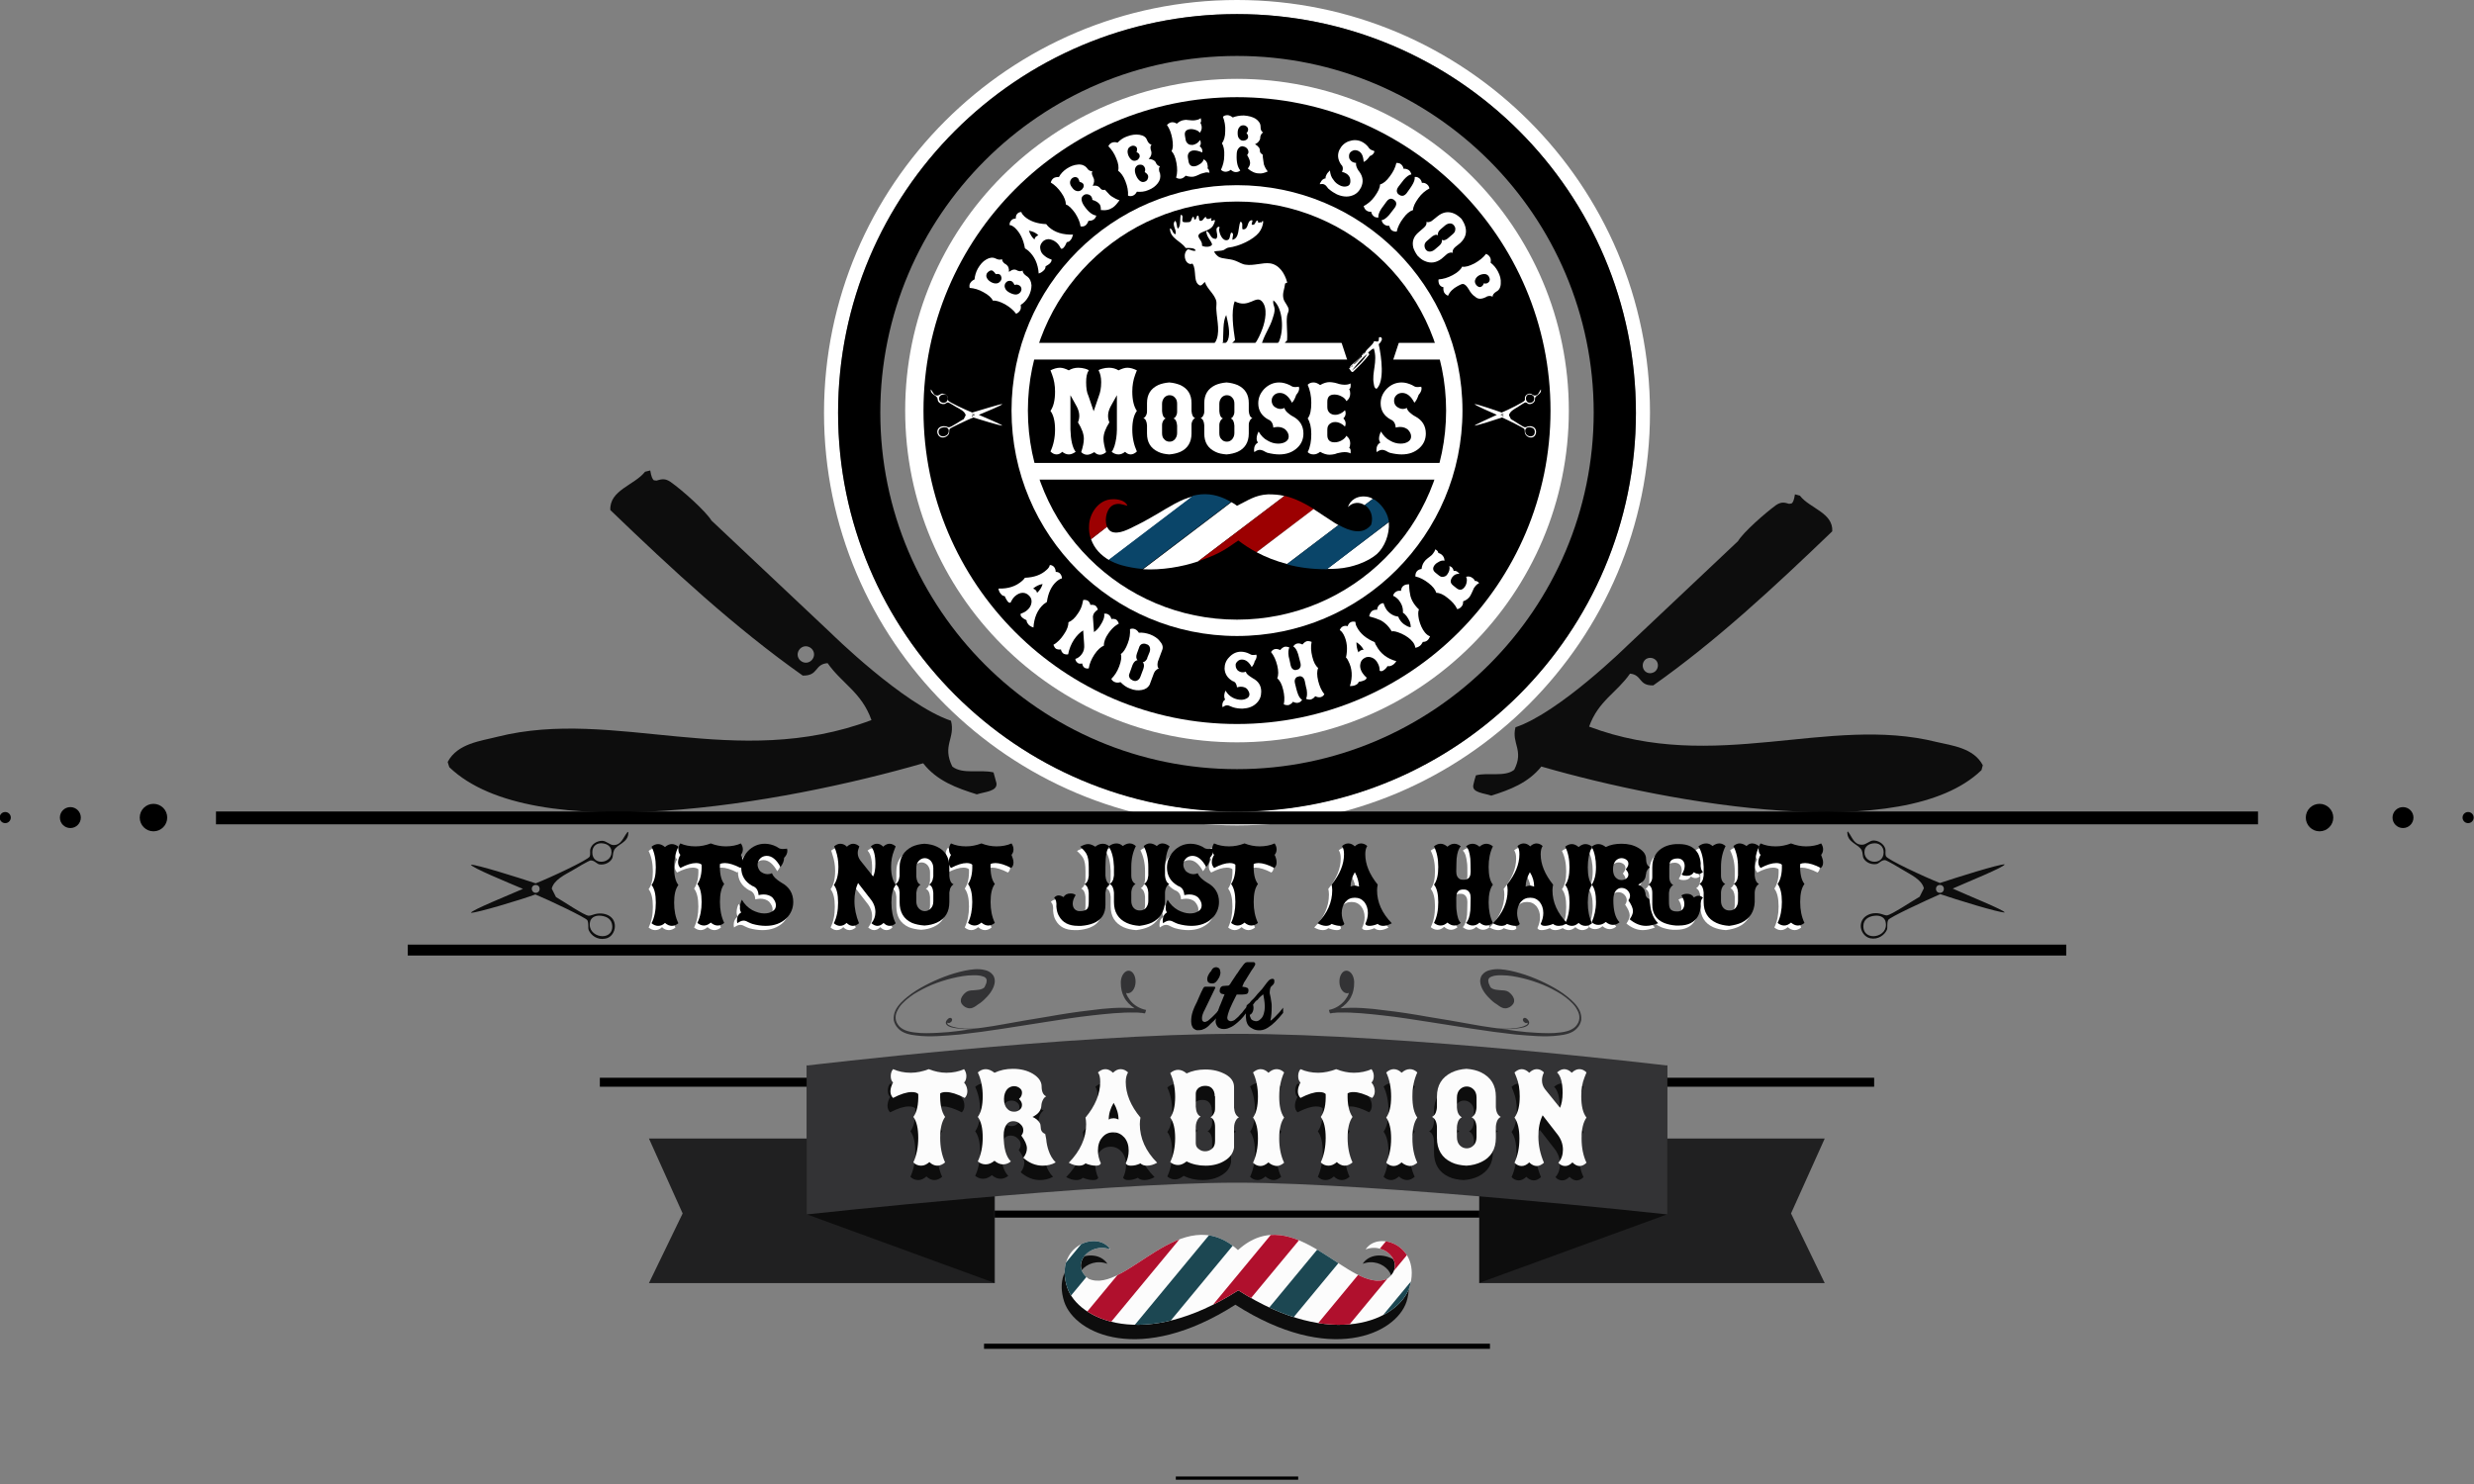 <?xml version="1.0" encoding="utf-8"?>
<!-- Generator: Adobe Illustrator 18.1.1, SVG Export Plug-In . SVG Version: 6.00 Build 0)  -->
<!DOCTYPE svg PUBLIC "-//W3C//DTD SVG 1.1//EN" "http://www.w3.org/Graphics/SVG/1.1/DTD/svg11.dtd">
<svg version="1.1" id="Layer_1" xmlns="http://www.w3.org/2000/svg" xmlns:xlink="http://www.w3.org/1999/xlink" x="0px" y="0px"
	 viewBox="0 0 756 453.6" enable-background="new 0 0 756 453.6" xml:space="preserve">
<rect x="0" y="0" width="756" height="453.6" fill="#808080" stroke="none"/>
<g>
	<g>
		<path fill-rule="evenodd" clip-rule="evenodd" fill="#0D0D0D" d="M605.5,235.4c0.1-0.5,0.3-1,0.4-1.5c-2.8-5.3-9.4-6-14.1-7.1
			c-33.2-8.3-67.7,9.8-106.2-4.7c2.8-7.9,8.5-10.4,12.5-16.2c3.8,0.4,2.5,3.7,7.1,3.6c19.3-13.6,37.1-30.2,54.7-47.1
			c0.3-5.7-6.9-7-9.9-10.9c-0.5-0.1-1-0.3-1.5-0.4c-0.3,1.8-0.6,2.6-1.1,2.8l0,0l-0.7,0.1c-0.9-0.2-2.1-0.9-4,0.4
			c-3.4,2.5-10,8.3-11.6,11l-33.9,32c0,0-20.7,20.4-34.1,24.9c-1.3,5,2.7,7-0.4,13c-2.9,2.3-8,0.7-11.7,1.7c-0.3,1-0.6,2-0.8,3
			c-0.4,2.3,3.2,2.4,5.5,3.2c5.7-1.8,11.3-3.9,15.3-8.9C511.2,245.9,581.8,258.3,605.5,235.4z M502.1,204.2c-0.4-1.2,0.2-2.6,1.4-3
			c1.2-0.4,2.6,0.2,3,1.4c0.4,1.2-0.2,2.6-1.4,3C503.9,206.1,502.5,205.5,502.1,204.2z"/>
		<path fill-rule="evenodd" clip-rule="evenodd" fill="#0D0D0D" d="M282.1,233.3c4.2,5.4,10.3,7.6,16.4,9.5c2.5-0.8,6.3-0.9,6-3.4
			c-0.3-1.1-0.6-2.2-0.9-3.3c-4-1-9.4,0.7-12.6-1.8c-3.2-6.5,1-8.6-0.4-14c-14.5-4.9-36.7-26.8-36.7-26.8l-36.5-34.4
			c-1.7-2.8-8.8-9.2-12.5-11.8c-2-1.4-3.3-0.6-4.3-0.4l-0.8-0.1l0,0c-0.4-0.3-0.8-1.1-1.1-3c-0.5,0.1-1.1,0.3-1.6,0.4
			c-3.2,4.1-10.9,5.6-10.6,11.7c18.9,18.2,38,35.9,58.8,50.6c4.9,0.1,3.5-3.5,7.6-3.8c4.3,6.2,10.4,8.9,13.4,17.4
			c-41.5,15.6-78.5-3.9-114.3,5.1c-5,1.3-12.2,2-15.2,7.7c0.2,0.6,0.3,1.1,0.5,1.6C162.9,259.1,238.8,245.8,282.1,233.3z
			 M245.4,202.4c-1.3-0.5-2-1.9-1.5-3.2c0.5-1.3,1.9-2,3.2-1.5c1.3,0.5,2,1.9,1.5,3.2C248.1,202.2,246.7,202.9,245.4,202.4z"/>
	</g>
	<g>
		<g>
			<path fill="#FFFFFF" d="M378,0c-69.6,0-126.2,56.6-126.2,126.2S308.4,252.3,378,252.3s126.2-56.6,126.2-126.2S447.6,0,378,0z
				 M378,248c-67.3,0-121.9-54.6-121.9-121.9C256.1,58.8,310.7,4.3,378,4.3s121.9,54.6,121.9,121.9C499.9,193.5,445.3,248,378,248z"
				/>
		</g>
		<path d="M378,222.2c-53,0-96-43.1-96-96c0-53,43.1-96,96-96s96,43.1,96,96C474,179.1,430.9,222.2,378,222.2z"/>
	</g>
	<path d="M378,4.3c-67.3,0-121.9,54.6-121.9,121.9c0,67.3,54.6,121.9,121.9,121.9s121.9-54.6,121.9-121.9
		C499.9,58.8,445.3,4.3,378,4.3z M378,235.1c-60.1,0-109-48.9-109-109c0-60.1,48.9-109,109-109s109,48.9,109,109
		C487,186.2,438.1,235.1,378,235.1z"/>
	<g id="logo_1_">
		<circle fill="#FFFFFF" cx="378" cy="125.5" r="101.4"/>
		<circle cx="378" cy="125.5" r="95.8"/>
		<circle fill="#FFFFFF" cx="378" cy="125.5" r="68.9"/>
		<circle cx="378" cy="125.5" r="63.9"/>
		<g>
			<path fill="#FFFFFF" d="M312.5,82.7c0,0.4,0.2,0.8,0.6,1.2c0.2,0.2,0.4,0.3,0.6,0.5l0.2,0.1c0.8,0.6,1.2,1.5,1.3,2.7
				c0,1.1-0.3,2.3-0.9,3.4c-0.6,1.1-1.4,2-2.4,2.6c0.1,0.7,0.1,1.2-0.2,1.7c-0.3,0.5-0.7,0.8-1.2,1c-0.8-1.1-2-2.1-3.4-2.9
				c-1.5-0.8-2.7-1.2-3.7-1.1c-0.4-0.9-1.4-1.8-2.9-2.6c-1.4-0.8-2.8-1.2-4.2-1.3c-0.1-0.5-0.1-1.1,0.2-1.5c0.3-0.5,0.7-0.8,1.3-1.1
				c0.1-1.1,0.4-2.2,1-3.3c0.7-1.2,1.5-2.2,2.6-2.8c1-0.6,2-0.7,2.8-0.3c0.8,0.4,1.5,0.5,2,0.2c0,0.4,0.2,0.8,0.6,1.2
				c0.2,0.2,0.4,0.3,0.6,0.4c0.7,0.5,1,1.2,0.9,2.3c0.6-0.4,1.1-0.7,1.6-0.7c0.2,0,0.4,0,0.6,0.1C311.3,83,312,83,312.5,82.7z
				 M303.4,82.8c-0.3-0.2-0.6-0.2-1,0c-0.3,0.2-0.6,0.4-0.8,0.7c-0.2,0.4-0.3,0.9-0.1,1.3c0.2,0.5,0.6,1,1.3,1.4
				c0.7,0.4,1.3,0.5,1.9,0.4c0.5-0.1,0.8-0.4,1.1-0.8c0.2-0.3,0.3-0.7,0.2-1.1c-0.1-0.4-0.2-0.6-0.5-0.8c-0.3-0.2-0.7-0.2-1.2-0.1
				C303.9,83.3,303.7,83,303.4,82.8z M310.7,90c0.5-0.1,0.9-0.4,1.2-0.8c0.2-0.4,0.3-0.7,0.2-1.1c-0.1-0.4-0.3-0.7-0.7-0.9
				c-0.4-0.2-0.8-0.3-1.4-0.1c-0.2-0.5-0.5-0.9-0.8-1.1c-0.4-0.2-0.7-0.2-1.1-0.1c-0.4,0.1-0.7,0.4-0.9,0.7
				c-0.2,0.4-0.3,0.9-0.1,1.4c0.2,0.6,0.7,1.1,1.5,1.5C309.4,89.9,310.1,90.1,310.7,90z"/>
			<path fill="#FFFFFF" d="M325.1,75.6c-0.3,0.4-0.6,0.5-0.9,0.4c-0.4-0.8-0.8-1.4-1.4-1.9c-0.7-0.6-1.5-0.9-2.3-1
				c-0.8,0-1.5,0.3-2,0.9c-0.5,0.6-0.8,1.3-0.6,2.1c0.1,0.8,0.5,1.5,1.3,2.1c0.6,0.5,1.3,0.9,2.1,1.1c0.1,0.3,0,0.6-0.3,1
				c-0.3,0.4-0.8,0.7-1.5,1.1c0,0.4-0.1,0.8-0.5,1.2c-0.4,0.4-0.9,0.8-1.6,1c-0.2-3-1.3-5.3-3.2-7c-0.4-0.3-0.7-0.5-1-0.7
				c-0.5-2.8-1.5-4.8-3.1-6.3c-0.6-0.5-1.1-0.8-1.6-0.8c0-0.6,0.1-1,0.5-1.4c0.3-0.4,0.8-0.6,1.4-0.6c0-0.6,0.1-1.1,0.4-1.4
				c0.3-0.4,0.8-0.6,1.3-0.6c0.1,0.5,0.5,0.9,1,1.4c1.6,1.4,3.8,2.2,6.6,2.3c0.2,0.3,0.5,0.6,0.8,0.9c1.9,1.7,4.4,2.4,7.4,2.3
				c-0.2,0.7-0.4,1.3-0.8,1.7c-0.3,0.4-0.7,0.6-1.1,0.6C325.7,74.7,325.4,75.3,325.1,75.6z M314.4,70.5c0.4,1.1,0.9,2,1.7,2.7
				c0.1-0.4,0.2-0.6,0.4-0.8c0.2-0.2,0.4-0.3,0.8-0.5C316.5,71.1,315.5,70.7,314.4,70.5z"/>
			<path fill="#FFFFFF" d="M340.1,63.4c-1,0.7-2.2,1-3.7,0.8c0-0.8-0.1-1.4-0.4-1.8c-0.4-0.5-1.1-1-2.2-1.3c0-0.4-0.1-0.7-0.3-1
				c-0.3-0.4-0.6-0.6-1.1-0.7c-0.5-0.1-0.9,0-1.3,0.3c-0.4,0.3-0.6,0.7-0.6,1.1c0,0.6,0.2,1.2,0.7,2c1.3,1.9,2.5,2.9,3.8,3.1
				c-0.1,0.5-0.4,0.9-0.8,1.2c-0.4,0.3-1,0.4-1.6,0.4c-0.2,0.6-0.5,1.1-0.9,1.4c-0.4,0.3-0.9,0.4-1.5,0.3c-0.2-1.4-0.8-2.7-1.7-4.1
				c-1-1.4-1.9-2.3-2.8-2.6c0-1-0.4-2.2-1.4-3.6c-0.9-1.3-2-2.4-3.2-3.1c0.1-0.5,0.4-1,0.8-1.3c0.4-0.3,1-0.4,1.7-0.4
				c0.5-1,1.3-1.8,2.3-2.5c1.2-0.8,2.3-1.2,3.5-1.3c1.2-0.1,2.1,0.3,2.7,1c0.5,0.8,1.1,1.1,1.7,1c-0.2,0.4-0.2,0.8,0,1.3
				c0.1,0.2,0.2,0.4,0.3,0.7c0.4,0.7,0.3,1.6-0.2,2.5c0.7-0.1,1.2-0.1,1.7,0.2c0.2,0.1,0.4,0.3,0.5,0.4c0.4,0.6,0.9,0.8,1.5,0.6
				c0,0,0.3,0.2,0.7,0.7c0.5,0.6,1,1.1,1.5,1.4c0.8,0.5,1.5,0.9,2.3,1.1C341.3,62.3,340.8,62.9,340.1,63.4z M329.5,54.6
				c-0.2-0.3-0.5-0.4-0.8-0.5c-0.4,0-0.7,0.1-1,0.3c-0.4,0.3-0.6,0.7-0.7,1.1c-0.1,0.6,0.1,1.2,0.6,1.8c0.4,0.6,0.9,1,1.5,1.1
				c0.5,0.1,0.9,0,1.3-0.3c0.3-0.2,0.5-0.5,0.7-0.9c0.1-0.4,0.1-0.7-0.1-1c-0.2-0.3-0.6-0.5-1.1-0.6
				C329.8,55.3,329.7,54.9,329.5,54.6z"/>
			<path fill="#FFFFFF" d="M354.5,50.8c-0.3,0.3-0.4,0.7-0.3,1.3c0,0.2,0.1,0.5,0.2,0.7l0.1,0.3c0.2,1,0,2-0.7,2.9
				c-0.7,0.9-1.6,1.6-2.9,2.1c-1.1,0.5-2.3,0.6-3.5,0.5c-0.3,0.6-0.7,1-1.2,1.2c-0.5,0.2-1,0.2-1.5,0c0.1-1.4-0.2-2.9-0.8-4.4
				c-0.6-1.6-1.4-2.6-2.2-3.2c0.2-1,0.1-2.2-0.6-3.8c-0.6-1.5-1.4-2.7-2.4-3.7c0.2-0.5,0.6-0.9,1.1-1.1c0.5-0.2,1.1-0.2,1.7,0
				c0.8-0.8,1.7-1.5,2.9-1.9c1.3-0.5,2.6-0.7,3.8-0.5c1.2,0.2,2,0.7,2.3,1.6c0.4,0.9,0.8,1.3,1.4,1.4c-0.3,0.3-0.4,0.7-0.3,1.3
				c0,0.2,0.1,0.5,0.2,0.7c0.2,0.8,0,1.6-0.8,2.4c0.7,0,1.3,0.2,1.7,0.5c0.2,0.1,0.3,0.3,0.4,0.4C353.4,50.3,353.9,50.8,354.5,50.8z
				 M347.4,45.2c-0.1-0.3-0.4-0.5-0.7-0.6c-0.4-0.1-0.7-0.1-1.1,0.1c-0.4,0.2-0.8,0.5-0.9,0.9c-0.2,0.5-0.2,1.1,0.1,1.9
				c0.3,0.7,0.7,1.2,1.2,1.5c0.4,0.2,0.9,0.2,1.3,0c0.4-0.1,0.6-0.4,0.8-0.7c0.2-0.3,0.2-0.6,0.1-1c-0.1-0.3-0.4-0.6-0.9-0.8
				C347.5,46,347.5,45.5,347.4,45.2z M348.5,55.4c0.5,0.3,0.9,0.3,1.4,0.1c0.4-0.2,0.7-0.4,0.8-0.8c0.2-0.4,0.2-0.7,0.1-1.1
				c-0.2-0.4-0.5-0.7-1-1c0.2-0.5,0.2-1,0-1.4c-0.2-0.4-0.4-0.6-0.8-0.8c-0.4-0.1-0.8-0.1-1.1,0c-0.5,0.2-0.8,0.5-1,1
				c-0.2,0.6-0.1,1.3,0.2,2.1C347.5,54.5,348,55.1,348.5,55.4z"/>
			<path fill="#FFFFFF" d="M364.5,46c-0.5,0.1-0.9,0.3-1.2,0.7c-0.3,0.4-0.4,0.9-0.3,1.5l0.2,1.2c0.2,1.1,0.9,1.6,2,1.4
				c0.6-0.1,1.1-0.4,1.7-0.8c0.5-0.4,0.8-0.8,0.9-1.3c0.7,0.3,1.1,0.9,1.2,1.7c0.1,0.4,0.1,0.8,0,1.1c0.3,0.1,0.5,0.5,0.6,1.3
				c-0.4-0.1-0.9-0.2-1.5,0c-0.4,0.1-0.8,0.2-1.1,0.3c-0.4,0.2-0.7,0.3-1.1,0.5c-0.4,0.2-0.8,0.3-1.2,0.4c-0.7,0.1-1.5,0-2.4-0.3
				c-0.4,0.5-0.9,0.8-1.4,0.9c-0.5,0.1-1,0-1.5-0.3c0.4-1.4,0.4-2.8,0.1-4.5c-0.3-1.7-0.8-2.9-1.5-3.6c0.5-0.9,0.5-2.2,0.2-3.9
				c-0.3-1.6-0.8-3-1.6-4.1c0.4-0.4,0.8-0.7,1.3-0.8c0.5-0.1,1.1,0,1.7,0.4c0.7-0.6,1.4-1,2.2-1.1c0.4-0.1,0.8-0.1,1.3,0
				c0.4,0,0.8,0.1,1.2,0.1c0.4,0,0.8,0,1.2-0.1c0.6-0.1,1.1-0.3,1.4-0.6c0.2,0.8,0.2,1.2-0.1,1.4c0.2,0.3,0.3,0.7,0.4,1.1
				c0.1,0.8-0.1,1.4-0.6,2c-0.2-0.4-0.6-0.7-1.3-0.9c-0.6-0.2-1.2-0.3-1.8-0.2c-1.2,0.2-1.6,0.9-1.4,2l0.2,1.2
				c0.1,0.6,0.4,1,0.8,1.3c0.4,0.3,0.9,0.3,1.4,0.3c0.9-0.2,1.6-0.6,2.2-1.5c0.1,0.2,0.2,0.4,0.2,0.6c0.1,0.5,0,0.9-0.3,1.3
				c0.4,0.3,0.7,0.7,0.8,1.2c0,0.2,0,0.5,0,0.7C366.2,46.1,365.4,45.9,364.5,46z"/>
			<path fill="#FFFFFF" d="M384.7,53c-1.2,0-2.4-0.6-3.4-1.5c0.5-0.6,0.7-1.2,0.7-1.7c0-0.6-0.3-1.4-0.9-2.4
				c0.2-0.3,0.4-0.6,0.4-0.9c0-0.5-0.2-0.9-0.5-1.2c-0.4-0.4-0.8-0.5-1.3-0.6c-0.5,0-0.9,0.2-1.2,0.6c-0.4,0.4-0.6,1.1-0.6,2
				c-0.1,2.3,0.3,3.8,1.1,4.8c-0.4,0.4-0.9,0.5-1.4,0.5c-0.5,0-1.1-0.3-1.5-0.7c-0.5,0.4-1.1,0.6-1.6,0.6c-0.5,0-1-0.2-1.4-0.6
				c0.6-1.3,1-2.7,1-4.3c0.1-1.7-0.2-3-0.7-3.8c0.6-0.8,1-2,1-3.7c0.1-1.6-0.2-3.1-0.7-4.4c0.4-0.4,0.9-0.5,1.4-0.5
				c0.5,0,1.1,0.3,1.6,0.7c1-0.4,2.1-0.6,3.4-0.6c1.4,0.1,2.6,0.4,3.6,1c1,0.7,1.5,1.5,1.5,2.4c0,0.9,0.2,1.5,0.8,1.8
				c-0.4,0.2-0.6,0.5-0.8,1c-0.1,0.2-0.1,0.5-0.1,0.7c-0.1,0.8-0.7,1.5-1.6,1.9c0.6,0.3,1,0.7,1.3,1.1c0.1,0.2,0.1,0.4,0.2,0.6
				c-0.1,0.7,0.2,1.1,0.8,1.4c0,0,0.1,0.3,0.1,0.9c0.1,0.8,0.2,1.5,0.3,2.1c0.3,0.9,0.7,1.6,1.2,2.2C386.3,52.9,385.5,53.1,384.7,53
				z M381.4,39.6c0-0.3-0.1-0.6-0.4-0.9c-0.3-0.2-0.6-0.4-1-0.4c-0.5,0-0.9,0.1-1.2,0.5c-0.4,0.4-0.6,1-0.6,1.8
				c0,0.8,0.1,1.4,0.5,1.8c0.3,0.4,0.7,0.6,1.2,0.6c0.4,0,0.7-0.1,1-0.3c0.3-0.2,0.5-0.5,0.5-0.9c0-0.4-0.1-0.7-0.5-1.1
				C381.2,40.4,381.4,40,381.4,39.6z"/>
			<path fill="#FFFFFF" d="M416.7,49.5c-0.1-1.8-0.6-2.9-1.7-3.4c-0.5-0.2-1-0.3-1.5-0.1c-0.5,0.2-0.9,0.5-1.1,0.9
				c-0.2,0.4-0.2,0.9-0.1,1.5c0.3,0.6,0.7,1,1.2,1.2c0.3,0.1,0.6,0.2,0.9,0.2c-0.1,0.5,0,1,0.4,1.8c0.2,0.3,0.3,0.6,0.6,0.9
				c1.1,1.5,1.3,3.1,0.5,4.8c-0.6,1.2-1.5,2.1-2.8,2.5c-1.4,0.5-3,0.3-4.6-0.4c-0.8-0.4-1.6-0.9-2.4-1.6c-0.2-0.1-0.4-0.4-0.7-0.8
				c-0.2-0.3-0.5-0.5-0.7-0.6c-0.4-0.2-0.8-0.2-1.4-0.1c0-0.2,0.1-0.3,0.2-0.5c0.4-0.8,0.9-1.2,1.6-1.3c-0.1-0.3,0-0.6,0.2-1
				c0.2-0.5,0.6-0.9,1.1-1.4c0.1,1.1,0.4,2.1,1.1,2.9c0.5,0.8,1.2,1.3,2,1.7c0.6,0.3,1.3,0.4,1.8,0.3c0.6-0.1,1-0.3,1.2-0.8
				c0.2-0.5,0.2-1.1,0-1.9c-0.3-0.6-0.7-1.1-1.4-1.4c-0.3-0.2-0.7-0.3-1-0.3c0.4-1,0.3-1.8-0.3-2.3c-1-1.5-1.2-3-0.5-4.5
				c0.6-1.2,1.5-2.1,2.8-2.6c1.4-0.5,2.7-0.5,4,0.1c0.8,0.4,1.4,0.9,2,1.6c0.1,0.2,0.2,0.4,0.4,0.5c0.1,0.2,0.3,0.3,0.5,0.4
				c0.2,0.1,0.5,0.2,1,0.4c0,0.1-0.1,0.3-0.1,0.4c-0.2,0.5-0.7,0.9-1.3,1.1C417.9,48.7,417.4,49.2,416.7,49.5z"/>
			<path fill="#FFFFFF" d="M431.4,56.8c0.7-1.1,1-2,0.9-2.7c0.6-0.1,1,0.1,1.4,0.4c0.4,0.3,0.7,0.8,0.8,1.4c0.6-0.1,1.1,0.1,1.5,0.4
				c0.4,0.3,0.7,0.7,0.8,1.3c-1.3,0.7-2.4,1.6-3.4,3c-1,1.4-1.6,2.6-1.6,3.6c-1,0.3-2,1.1-3,2.5c-1,1.3-1.7,2.7-2,4.1
				c-0.6,0-1.1-0.1-1.5-0.4c-0.4-0.3-0.6-0.8-0.8-1.4c-0.6,0.1-1.1-0.1-1.5-0.4c-0.4-0.3-0.7-0.7-0.8-1.3c0.7-0.1,1.4-0.6,2.3-1.6
				c0.2-0.3,0.8-1,1.7-2.2c0.5-0.7,0.6-1.3,0.3-1.9c-0.2-0.2-0.3-0.3-0.5-0.5c-0.1-0.1-0.3-0.2-0.6-0.3c-0.6-0.2-1.2,0.1-1.7,0.8
				c-0.9,1.2-1.4,1.9-1.6,2.2c-0.7,1.1-1,2-0.9,2.7c-0.6,0-1.1-0.1-1.4-0.4c-0.4-0.3-0.7-0.8-0.8-1.4c-0.6,0.1-1.1-0.1-1.5-0.4
				c-0.4-0.3-0.6-0.7-0.8-1.3c1.3-0.7,2.4-1.6,3.4-3c1-1.4,1.6-2.6,1.6-3.6c1-0.3,2-1.1,3-2.5c1-1.3,1.7-2.7,2-4.1
				c0.6,0,1.1,0.1,1.4,0.4c0.4,0.3,0.7,0.8,0.8,1.4c0.6-0.1,1.1,0.1,1.6,0.4c0.4,0.3,0.6,0.7,0.8,1.3c-0.7,0.1-1.4,0.6-2.3,1.6
				c-0.2,0.3-0.8,1-1.7,2.2c-0.5,0.7-0.6,1.3-0.3,1.9c0.2,0.2,0.3,0.4,0.5,0.5c0.2,0.1,0.3,0.2,0.6,0.3c0.6,0.2,1.2-0.1,1.7-0.7
				C430.7,57.9,431.2,57.1,431.4,56.8z"/>
			<path fill="#FFFFFF" d="M435.4,79.8c-0.8-0.3-1.5-0.9-2.2-1.6c-0.6-0.8-1-1.6-1.3-2.4c-0.5-1.9,0-3.5,1.7-4.9l1.5-1.3
				c0.7-0.6,0.9-1.2,0.8-1.8c0.4,0.2,0.8,0.1,1.3-0.1c0.2-0.1,0.4-0.2,0.6-0.4l1.5-1.2c1.6-1.3,3.3-1.6,5.1-0.8
				c0.7,0.3,1.5,0.9,2.2,1.6c0.6,0.9,1,1.7,1.2,2.5c0.5,1.9-0.1,3.5-1.6,4.9l-1.5,1.2c-0.7,0.6-0.9,1.2-0.8,1.8
				c-0.4-0.2-0.8-0.1-1.3,0.1c-0.2,0.1-0.4,0.2-0.6,0.4l-1.5,1.3C438.9,80.3,437.2,80.6,435.4,79.8z M439.8,75.1
				c0.7-0.6,0.9-1.2,0.8-1.8c0.4,0.2,0.8,0.2,1.3-0.1c0.2-0.1,0.4-0.2,0.6-0.4l1.4-1.2c0.5-0.4,0.8-0.9,0.8-1.4
				c0.1-0.5-0.1-0.9-0.4-1.3c-0.3-0.4-0.7-0.6-1.2-0.6c-0.5,0-1,0.2-1.5,0.6l-1.4,1.2c-0.7,0.6-0.9,1.2-0.8,1.8
				c-0.4-0.2-0.8-0.2-1.3,0.1c-0.2,0.1-0.4,0.2-0.6,0.4l-1.4,1.2c-0.5,0.4-0.8,0.9-0.8,1.4c0,0.5,0.1,0.9,0.4,1.3
				c0.3,0.4,0.7,0.6,1.2,0.6c0.5,0,1-0.2,1.5-0.6L439.8,75.1z"/>
			<path fill="#FFFFFF" d="M439.8,86.9c-0.2-0.5-0.3-1-0.2-1.5c1.4-0.1,2.8-0.5,4.3-1.3c1.5-0.8,2.5-1.7,2.9-2.6
				c1,0.2,2.2-0.2,3.8-1c1.4-0.8,2.6-1.7,3.5-2.9c0.5,0.2,0.9,0.5,1.2,1c0.3,0.5,0.3,1,0.2,1.7c0.9,0.7,1.6,1.5,2.2,2.6
				c0.7,1.3,1,2.5,0.9,3.7c0,1.2-0.5,2.1-1.3,2.5c-0.8,0.5-1.2,1-1.2,1.6c-0.3-0.2-0.8-0.3-1.3-0.2c-0.2,0.1-0.5,0.1-0.7,0.3
				c-1.4,0.7-2.5,0.7-3.3-0.1c-0.7-0.4-1.4-1.2-2-2.3c-0.6-1-1.2-1.6-1.8-1.6c-0.3,0-0.8,0.2-1.5,0.6c-1.5,0.8-2.5,1.8-3,3
				c-0.5-0.2-0.9-0.5-1.2-1c-0.2-0.5-0.3-1-0.2-1.6C440.5,87.7,440.1,87.4,439.8,86.9z M454.6,86.5c0.3-0.2,0.5-0.4,0.6-0.8
				c0.1-0.4,0-0.7-0.2-1.1c-0.2-0.4-0.6-0.7-1-0.8c-0.6-0.1-1.2,0-1.9,0.3c-0.7,0.4-1.1,0.8-1.3,1.4c-0.2,0.4-0.1,0.9,0.1,1.3
				c0.2,0.3,0.4,0.6,0.8,0.8c0.3,0.2,0.7,0.2,1,0c0.3-0.2,0.6-0.5,0.7-1C453.8,86.7,454.2,86.7,454.6,86.5z"/>
		</g>
		<g>
			<path fill="#FFFFFF" d="M312.2,188.6c-0.3-0.3-0.4-0.7-0.3-1c0.8-0.3,1.5-0.6,2.1-1.2c0.7-0.6,1.1-1.4,1.2-2.2
				c0.1-0.8-0.1-1.5-0.7-2.1c-0.6-0.6-1.2-0.9-2-0.9c-0.8,0-1.6,0.4-2.3,1c-0.6,0.5-1,1.2-1.4,2c-0.3,0.1-0.6,0-0.9-0.4
				c-0.3-0.4-0.6-0.9-0.9-1.6c-0.4,0-0.8-0.2-1.1-0.6c-0.4-0.4-0.7-1-0.8-1.7c3,0.1,5.4-0.7,7.3-2.4c0.3-0.3,0.6-0.6,0.8-0.9
				c2.8-0.1,5-0.9,6.6-2.4c0.6-0.5,0.9-1,1-1.5c0.6,0,1,0.3,1.3,0.6c0.3,0.4,0.5,0.9,0.5,1.5c0.6,0,1.1,0.2,1.4,0.6
				c0.3,0.4,0.5,0.8,0.5,1.4c-0.5,0.1-1,0.4-1.6,0.9c-1.6,1.4-2.6,3.5-3,6.3c-0.3,0.2-0.6,0.4-1,0.7c-1.9,1.7-2.9,4.1-3.1,7.1
				c-0.7-0.2-1.3-0.6-1.6-1c-0.3-0.4-0.5-0.7-0.5-1.2C313.1,189.3,312.6,189,312.2,188.6z M318.6,178.5c-1.1,0.2-2.1,0.7-2.9,1.4
				c0.4,0.2,0.6,0.3,0.8,0.5c0.2,0.2,0.3,0.4,0.4,0.8C317.7,180.5,318.3,179.6,318.6,178.5z"/>
			<path fill="#FFFFFF" d="M334.3,193.2c0.6-0.4,1.3-1,1.9-2c1-1.5,1.4-2.7,1.2-3.6c0.5-0.1,1,0,1.4,0.3c0.4,0.3,0.7,0.7,0.8,1.3
				c0.6-0.1,1.1,0,1.5,0.2c0.4,0.3,0.6,0.7,0.8,1.2l-0.8,0.5c-0.9,0.6-1.7,1.5-2.4,2.5c-1,1.4-1.4,2.7-1.4,3.8
				c-0.9,0.3-1.9,1.2-2.9,2.7c-0.9,1.4-1.5,2.8-1.7,4.2c-0.5,0.1-1,0-1.3-0.2c-0.4-0.3-0.6-0.7-0.7-1.3c-0.6,0.1-1.1,0.1-1.4-0.2
				c-0.4-0.3-0.6-0.6-0.7-1.2c0.8-0.2,1.5-0.8,2-1.5c0.6-0.8,0.8-1.8,0.7-2.9l-0.3-4.3c-1,0.6-1.9,1.5-2.8,2.8
				c-0.9,1.4-1.5,2.9-1.8,4.5c-0.5,0.1-1,0-1.4-0.2c-0.4-0.3-0.7-0.7-0.8-1.3c-0.6,0.1-1.1,0-1.5-0.2c-0.4-0.3-0.6-0.7-0.8-1.2
				c1.2-0.7,2.3-1.8,3.2-3.2c1-1.4,1.4-2.7,1.4-3.7c1-0.4,2-1.3,2.9-2.7c0.7-1,1.2-2.1,1.4-3.2l0.2-0.9c0.5-0.1,1,0,1.4,0.2
				c0.4,0.3,0.7,0.7,0.8,1.3c0.6-0.1,1.1,0,1.5,0.2c0.4,0.3,0.6,0.7,0.8,1.2c-0.4,0.3-0.8,0.6-1.1,1c-0.3,0.5-0.5,1-0.4,1.6
				L334.3,193.2z"/>
			<path fill="#FFFFFF" d="M354.1,204.4c-0.4,0-0.7,0.3-1.1,0.7c-0.1,0.2-0.3,0.4-0.4,0.7l-1.3,3.5c-0.5,0.9-1.3,1.4-2.4,1.6
				c-1.1,0.2-2.3,0.1-3.5-0.4c-1.2-0.4-2.1-1.1-3-2c-0.6,0.2-1.2,0.2-1.7,0c-0.5-0.2-0.9-0.5-1.1-1c1-1,1.8-2.2,2.4-3.8
				c0.6-1.6,0.8-2.9,0.5-3.8c0.8-0.5,1.5-1.6,2.1-3.2c0.6-1.5,0.8-3,0.7-4.4c0.5-0.2,1-0.2,1.5,0c0.5,0.2,0.9,0.6,1.2,1.1
				c1.1-0.1,2.2,0.1,3.4,0.5c1.3,0.5,2.4,1.2,3.1,2.2c0.8,0.9,1,1.8,0.6,2.7l-1.3,3.5C353.6,203.3,353.7,204,354.1,204.4z
				 M351.3,199.3c0.2-0.6,0.2-1.1,0-1.6c-0.2-0.4-0.5-0.7-1-0.8c-0.4-0.2-0.8-0.2-1.2-0.1c-0.4,0.1-0.7,0.4-0.9,0.8l-0.8,2.2
				c-0.3,0.9-0.2,1.6,0.2,2c-0.4,0-0.8,0.3-1.1,0.7c-0.1,0.2-0.3,0.4-0.4,0.7l-1,2.8c-0.2,0.4-0.1,0.8,0.1,1.2
				c0.2,0.4,0.6,0.6,1,0.8c0.5,0.2,0.9,0.2,1.3,0c0.4-0.2,0.8-0.6,1-1.2l0.9-2.4c0.3-0.9,0.2-1.6-0.2-2c0.4,0,0.8-0.3,1.1-0.7
				c0.1-0.2,0.3-0.4,0.3-0.7L351.3,199.3z"/>
			<path fill="#FFFFFF" d="M382.5,203.9c-0.8-1.5-1.8-2.3-3-2.3c-0.6,0-1,0.2-1.4,0.6c-0.4,0.4-0.6,0.8-0.5,1.3
				c0,0.5,0.2,0.9,0.6,1.4c0.5,0.4,1,0.6,1.6,0.6c0.3,0,0.6-0.1,0.9-0.2c0.1,0.5,0.5,0.9,1.2,1.4c0.3,0.2,0.6,0.4,0.9,0.6
				c1.7,0.9,2.6,2.2,2.6,4.1c0,1.4-0.4,2.5-1.4,3.5c-1.1,1.1-2.5,1.6-4.3,1.7c-0.9,0-1.9-0.1-2.9-0.4c-0.2-0.1-0.5-0.2-1-0.4
				c-0.4-0.2-0.7-0.2-0.9-0.2c-0.4,0-0.8,0.2-1.3,0.6c0-0.2,0-0.3-0.1-0.5c0-0.9,0.3-1.5,0.9-1.9c-0.2-0.2-0.3-0.6-0.3-1
				c0-0.5,0.1-1.1,0.4-1.7c0.6,1,1.3,1.7,2.3,2.2c0.8,0.4,1.7,0.6,2.5,0.6c0.7,0,1.3-0.2,1.8-0.5c0.5-0.3,0.7-0.7,0.7-1.2
				c0-0.5-0.3-1.1-0.8-1.7c-0.5-0.4-1.1-0.6-1.9-0.6c-0.4,0-0.7,0.1-1.1,0.2c-0.1-1-0.5-1.7-1.3-1.9c-1.6-0.9-2.4-2.2-2.5-3.8
				c0-1.3,0.4-2.5,1.4-3.5c1-1.1,2.2-1.7,3.6-1.7c0.8,0,1.7,0.2,2.5,0.6c0.2,0.1,0.4,0.2,0.6,0.3c0.2,0.1,0.4,0.1,0.6,0.1
				c0.2,0,0.6,0,1-0.1c0,0.1,0.1,0.3,0.1,0.4c0,0.5-0.2,1.1-0.6,1.6C383.3,202.7,383,203.3,382.5,203.9z"/>
			<path fill="#FFFFFF" d="M396.7,200c-0.4-1.3-0.9-2.1-1.5-2.4c0.3-0.5,0.7-0.8,1.2-0.9c0.5-0.1,1,0,1.6,0.3c0.4-0.5,0.8-0.8,1.3-1
				c0.5-0.1,1,0,1.5,0.2c-0.3,1.4-0.2,2.9,0.2,4.5c0.4,1.7,1,2.8,1.8,3.5c-0.4,0.9-0.4,2.2,0,3.9c0.4,1.6,1,3,1.9,4.1
				c-0.3,0.5-0.7,0.8-1.2,0.9c-0.5,0.1-1,0-1.6-0.3c-0.3,0.5-0.8,0.8-1.3,1c-0.5,0.1-1,0-1.5-0.2c0.3-0.6,0.4-1.5,0.2-2.8
				c-0.1-0.3-0.3-1.2-0.6-2.7c-0.2-0.8-0.6-1.3-1.3-1.4c-0.2,0-0.5,0-0.6,0.1c-0.2,0-0.4,0.1-0.6,0.2c-0.5,0.4-0.7,1-0.5,1.8
				c0.3,1.4,0.6,2.3,0.7,2.7c0.4,1.3,0.9,2.1,1.5,2.4c-0.3,0.5-0.7,0.8-1.2,0.9c-0.5,0.1-1,0-1.6-0.3c-0.3,0.5-0.8,0.8-1.3,1
				c-0.5,0.1-1,0-1.5-0.2c0.3-1.4,0.2-2.9-0.2-4.5c-0.4-1.7-1-2.8-1.8-3.5c0.4-0.9,0.4-2.2,0-3.9c-0.4-1.6-1-3-1.9-4.1
				c0.3-0.5,0.7-0.8,1.2-0.9c0.5-0.1,1,0,1.6,0.3c0.4-0.5,0.8-0.8,1.3-1c0.5-0.1,1,0,1.5,0.2c-0.3,0.6-0.4,1.5-0.2,2.8
				c0.1,0.3,0.3,1.2,0.6,2.7c0.2,0.8,0.6,1.3,1.3,1.4c0.3,0,0.5,0,0.6-0.1c0.2,0,0.4-0.1,0.6-0.2c0.5-0.4,0.7-1,0.5-1.8
				C397,201.2,396.8,200.3,396.7,200z"/>
			<path fill="#FFFFFF" d="M422.6,205c-0.4,0.2-0.8,0.2-1,0c0-0.9-0.2-1.6-0.6-2.3c-0.4-0.8-1-1.4-1.8-1.7c-0.8-0.3-1.5-0.3-2.2,0.1
				c-0.7,0.4-1.2,1-1.3,1.8c-0.2,0.8,0,1.6,0.4,2.4c0.4,0.7,0.9,1.3,1.5,1.8c0,0.3-0.2,0.6-0.6,0.8c-0.4,0.2-1,0.4-1.8,0.5
				c-0.1,0.4-0.4,0.7-0.8,0.9c-0.5,0.3-1.1,0.4-1.9,0.4c0.9-2.9,0.7-5.4-0.5-7.7c-0.2-0.4-0.4-0.8-0.7-1c0.6-2.7,0.3-5.1-0.7-7
				c-0.4-0.7-0.7-1.1-1.2-1.4c0.2-0.5,0.5-0.9,0.9-1.1c0.4-0.2,0.9-0.3,1.5-0.1c0.2-0.6,0.5-1,0.9-1.2c0.4-0.2,0.9-0.3,1.5-0.1
				c0,0.5,0.1,1,0.5,1.7c1,1.9,2.8,3.4,5.4,4.5c0.1,0.3,0.2,0.7,0.5,1.1c1.2,2.3,3.2,3.9,6.1,4.7c-0.4,0.6-0.9,1.1-1.4,1.3
				c-0.4,0.2-0.8,0.3-1.3,0.2C423.6,204.3,423.1,204.7,422.6,205z M414.5,196.3c0,1.2,0.2,2.2,0.6,3.1c0.2-0.3,0.5-0.5,0.7-0.6
				c0.2-0.1,0.5-0.2,0.9-0.2C416.2,197.7,415.5,196.9,414.5,196.3z"/>
			<path fill="#FFFFFF" d="M433.9,197.4c-0.4,0.3-0.8,0.5-1.4,0.6c-0.1-0.6-0.3-1.2-0.8-1.8c-0.8-1-1.9-1.8-3.4-2.5
				c-1.4-0.6-2.4-0.9-3-0.7c-0.3-0.5-0.6-0.9-0.9-1.3c-0.7-0.9-1.6-1.6-2.5-2.1c-0.9-0.4-2-0.8-3.5-1.2c0.1-0.7,0.4-1.2,0.8-1.6
				c0.4-0.3,1-0.5,1.6-0.4c0.1-0.7,0.3-1.2,0.8-1.6c0.4-0.3,0.8-0.5,1.2-0.4c0.2,0.7,0.5,1.4,1,2.1c1,1.2,2.1,1.8,3.5,2
				c0.1,0.4,0.3,0.8,0.7,1.3c0.4,0.5,0.9,1,1.5,1.3c0.6,0.4,1.1,0.6,1.6,0.6c0-0.5-0.1-1-0.3-1.7c-0.3-0.6-0.6-1.2-1-1.7
				c-0.4-0.5-0.7-0.8-1.1-1c0.1-1.4-0.3-2.6-1.2-3.8c-0.5-0.6-1.1-1.1-1.8-1.4c0.1-0.4,0.3-0.8,0.7-1.1c0.5-0.4,1-0.5,1.7-0.4
				c0.1-0.7,0.3-1.2,0.7-1.5c0.5-0.4,1-0.5,1.8-0.5c0,1.5,0.2,2.7,0.4,3.6c0.3,1.1,0.8,2,1.5,2.9c0.3,0.4,0.7,0.8,1.1,1.2
				c-0.3,0.6-0.3,1.6,0,3.1c0.4,1.6,1,2.9,1.8,3.9c0.5,0.6,1,1,1.6,1.2c-0.2,0.5-0.5,1-0.9,1.3c-0.4,0.3-0.8,0.4-1.3,0.4
				C434.5,196.7,434.3,197.1,433.9,197.4z"/>
			<path fill="#FFFFFF" d="M443.8,176.4c-0.3,0.4-0.5,0.9-0.5,1.3c0,0.5,0.3,0.9,0.8,1.3l1,0.8c0.9,0.7,1.7,0.6,2.4-0.3
				c0.4-0.5,0.6-1,0.7-1.7c0.1-0.6,0-1.2-0.2-1.5c0.7-0.2,1.4-0.1,2,0.4c0.3,0.2,0.6,0.5,0.7,0.9c0.3-0.1,0.7,0,1.3,0.6
				c-0.4,0.2-0.8,0.5-1.2,1c-0.2,0.3-0.5,0.6-0.6,1c-0.2,0.4-0.3,0.7-0.5,1.1c-0.2,0.4-0.4,0.8-0.6,1.1c-0.5,0.6-1.1,1.1-2,1.4
				c0,0.7-0.1,1.2-0.5,1.6c-0.3,0.4-0.8,0.7-1.3,0.8c-0.6-1.3-1.6-2.4-2.9-3.4c-1.3-1.1-2.5-1.6-3.5-1.6c-0.3-1-1.1-2-2.4-3
				c-1.3-1-2.6-1.7-4-2c0-0.6,0.1-1.1,0.4-1.5c0.3-0.4,0.8-0.7,1.5-0.8c0.1-0.9,0.4-1.7,0.9-2.3c0.2-0.3,0.5-0.6,0.9-0.9
				c0.3-0.2,0.6-0.5,0.9-0.7c0.3-0.2,0.6-0.5,0.8-0.8c0.4-0.5,0.6-0.9,0.7-1.3c0.7,0.4,0.9,0.8,0.9,1.1c0.4,0.1,0.7,0.3,1,0.5
				c0.6,0.5,0.9,1.1,0.9,1.9c-0.4-0.1-0.9-0.1-1.5,0.2c-0.6,0.3-1.1,0.6-1.5,1.1c-0.7,0.9-0.6,1.7,0.3,2.4l1,0.8
				c0.5,0.4,0.9,0.5,1.4,0.4c0.5-0.1,0.9-0.3,1.2-0.8c0.5-0.7,0.8-1.5,0.6-2.5c0.2,0.1,0.4,0.2,0.6,0.3c0.4,0.3,0.6,0.7,0.7,1.2
				c0.5-0.1,1,0.1,1.3,0.4c0.2,0.2,0.3,0.3,0.5,0.5C445.1,175.3,444.3,175.7,443.8,176.4z"/>
		</g>
		<g>
			<path fill="#FFFFFF" d="M332.2,139c-0.7,0-1.3-0.3-1.8-0.8c0.5-1.6,0.8-2.9,0.8-4.1c0-1.4-0.6-3.1-1.8-5c0.3-0.7,0.4-1.4,0.4-2
				c0-0.8-0.2-1.7-0.7-2.7c-0.3-0.5-0.9-1.7-2-3.6v10.5c0.1,3.2,0.6,5.5,1.6,6.8c-0.7,0.5-1.4,0.8-2.1,0.8c-0.7,0-1.4-0.3-2-0.8
				c-0.5,0.5-1.1,0.8-1.7,0.8c-0.7,0-1.3-0.3-1.9-0.9c0.9-1.9,1.4-4.2,1.4-6.7c0-2.6-0.5-4.5-1.4-5.7c0.9-1.3,1.4-3.2,1.4-5.9
				c0-1.9-0.3-3.6-0.9-5.2l-0.5-1.3c1-0.5,2-0.8,2.9-0.8c0.8,0,1.7,0.3,2.7,0.8c0.8-0.5,1.8-0.8,2.9-0.8c0.7,0,1.4,0.1,2.1,0.3
				c0.6,0.2,0.9,0.3,1.1,0.5c-0.6,0.9-0.8,2.1-0.8,3.6c0,1.8,0.2,3.2,0.7,4.2l1.6,4.7l1.6-4.7c0.4-1,0.7-2.4,0.7-4.2
				c0-1.5-0.3-2.7-0.8-3.6c0.1-0.2,0.5-0.3,1.1-0.5c0.7-0.2,1.4-0.3,2.1-0.3c1.1,0,2.1,0.3,2.9,0.8c1-0.5,1.9-0.8,2.7-0.8
				c0.9,0,1.9,0.3,2.9,0.8l-0.5,1.3c-0.6,1.6-0.9,3.3-0.9,5.2c0,2.6,0.5,4.6,1.4,5.9c-0.9,1.2-1.4,3.1-1.4,5.7
				c0,2.5,0.5,4.7,1.4,6.7c-0.6,0.6-1.3,0.9-1.9,0.9c-0.6,0-1.2-0.3-1.7-0.8c-0.6,0.5-1.3,0.8-2,0.8c-0.8,0-1.5-0.3-2.1-0.8
				c0.7-0.9,1.1-2.3,1.4-4.2c0.1-0.8,0.2-1.7,0.2-2.6v-10.5c-1.1,1.9-1.7,3.1-2,3.6c-0.5,1-0.7,1.9-0.7,2.7c0,0.6,0.1,1.3,0.4,2
				c-1.2,1.9-1.8,3.5-1.8,5c0,1.1,0.3,2.5,0.8,4.1c-0.6,0.5-1.2,0.8-1.9,0.8c-0.6,0-1.2-0.3-1.7-0.8
				C333.5,138.7,332.9,139,332.2,139z"/>
			<path fill="#FFFFFF" d="M360.7,138.1c-0.9,0.4-2.1,0.7-3.4,0.8c-1.3-0.1-2.4-0.3-3.4-0.8c-2.3-1.1-3.4-2.9-3.4-5.6v-2.5
				c-0.1-1.2-0.4-1.9-1.1-2.2c0.5-0.2,0.8-0.7,1-1.3c0.1-0.3,0.1-0.6,0.1-0.9v-2.4c0-2.6,1.1-4.4,3.4-5.5c0.9-0.4,2.1-0.7,3.4-0.8
				c1.3,0.1,2.4,0.4,3.4,0.8c2.3,1.1,3.4,2.9,3.4,5.5v2.4c0.1,1.2,0.4,1.9,1.1,2.2c-0.5,0.2-0.8,0.7-1,1.3c-0.1,0.3-0.1,0.6-0.1,0.9
				v2.5C364.1,135.2,362.9,137.1,360.7,138.1z M359.7,130.1c-0.1-1.2-0.4-1.9-1.1-2.2c0.5-0.2,0.8-0.7,1-1.3
				c0.1-0.3,0.1-0.6,0.1-0.9v-2.3c0-0.8-0.2-1.4-0.7-1.9c-0.4-0.5-1-0.7-1.6-0.7c-0.6,0-1.1,0.2-1.6,0.7c-0.4,0.5-0.7,1.1-0.7,1.9
				v2.3c0.1,1.2,0.4,1.9,1.1,2.2c-0.5,0.2-0.8,0.7-1,1.3c-0.1,0.3-0.1,0.6-0.1,0.9v2.3c0,0.8,0.2,1.5,0.7,1.9c0.4,0.5,1,0.7,1.6,0.7
				c0.6,0,1.1-0.2,1.6-0.7c0.4-0.5,0.7-1.1,0.7-1.9V130.1z"/>
			<path fill="#FFFFFF" d="M378.2,138.1c-0.9,0.4-2.1,0.7-3.4,0.8c-1.3-0.1-2.4-0.3-3.4-0.8c-2.3-1.1-3.4-2.9-3.4-5.6v-2.5
				c-0.1-1.2-0.4-1.9-1.1-2.2c0.5-0.2,0.8-0.7,1-1.3c0.1-0.3,0.1-0.6,0.1-0.9v-2.4c0-2.6,1.1-4.4,3.4-5.5c0.9-0.4,2.1-0.7,3.4-0.8
				c1.3,0.1,2.4,0.4,3.4,0.8c2.3,1.1,3.4,2.9,3.4,5.5v2.4c0.1,1.2,0.4,1.9,1.1,2.2c-0.5,0.2-0.8,0.7-1,1.3c-0.1,0.3-0.1,0.6-0.1,0.9
				v2.5C381.6,135.2,380.4,137.1,378.2,138.1z M377.2,130.1c-0.1-1.2-0.4-1.9-1.1-2.2c0.5-0.2,0.8-0.7,1-1.3
				c0.1-0.3,0.1-0.6,0.1-0.9v-2.3c0-0.8-0.2-1.4-0.7-1.9c-0.4-0.5-1-0.7-1.6-0.7c-0.6,0-1.1,0.2-1.6,0.7c-0.4,0.5-0.7,1.1-0.7,1.9
				v2.3c0.1,1.2,0.4,1.9,1.1,2.2c-0.5,0.2-0.8,0.7-1,1.3c-0.1,0.3-0.1,0.6-0.1,0.9v2.3c0,0.8,0.2,1.5,0.7,1.9c0.4,0.5,1,0.7,1.6,0.7
				c0.6,0,1.1-0.2,1.6-0.7c0.4-0.5,0.7-1.1,0.7-1.9V130.1z"/>
			<path fill="#FFFFFF" d="M394.8,123.1c-1-2-2.3-3-3.7-3c-0.7,0-1.3,0.2-1.8,0.7c-0.5,0.5-0.7,1-0.7,1.7c0,0.6,0.2,1.2,0.7,1.7
				c0.6,0.5,1.3,0.8,2,0.8c0.4,0,0.8-0.1,1.2-0.3c0.1,0.6,0.6,1.2,1.4,1.8c0.3,0.3,0.7,0.5,1.2,0.8c2.1,1.1,3.2,2.9,3.2,5.2
				c0,1.7-0.6,3.2-1.9,4.4c-1.4,1.3-3.2,2-5.5,2c-1.1,0-2.4-0.2-3.6-0.5c-0.3-0.1-0.7-0.3-1.2-0.6c-0.4-0.2-0.8-0.3-1.1-0.3
				c-0.5,0-1.1,0.2-1.7,0.7c0-0.2-0.1-0.4-0.1-0.6c0-1.1,0.4-1.9,1.2-2.3c-0.2-0.3-0.4-0.7-0.4-1.2c0-0.7,0.2-1.4,0.6-2.2
				c0.7,1.2,1.6,2.2,2.8,2.8c1,0.6,2.1,0.9,3.2,0.9c0.9,0,1.7-0.2,2.3-0.6c0.6-0.4,0.9-0.9,0.9-1.6c0-0.7-0.3-1.4-1-2.1
				c-0.6-0.5-1.4-0.8-2.4-0.8c-0.5,0-0.9,0.1-1.3,0.2c-0.1-1.3-0.6-2.1-1.6-2.5c-2-1.1-3-2.8-3-4.9c0-1.7,0.6-3.1,1.8-4.4
				c1.3-1.3,2.8-2,4.6-2c1.1,0,2.1,0.3,3.2,0.8c0.2,0.1,0.5,0.3,0.7,0.4c0.2,0.1,0.5,0.2,0.8,0.2c0.3,0,0.7,0,1.3-0.1
				c0,0.2,0.1,0.3,0.1,0.5c0,0.7-0.3,1.3-0.9,2C395.8,121.5,395.5,122.4,394.8,123.1z"/>
			<path fill="#FFFFFF" d="M408,129c-0.7,0-1.2,0.2-1.7,0.6c-0.5,0.4-0.7,1-0.7,1.8v1.6c0,1.4,0.7,2.2,2.2,2.2
				c0.8,0,1.5-0.2,2.2-0.6c0.7-0.4,1.2-0.9,1.4-1.4c0.8,0.6,1.2,1.3,1.2,2.3c0,0.5-0.1,1-0.3,1.4c0.4,0.2,0.5,0.7,0.4,1.7
				c-0.5-0.3-1.1-0.4-1.9-0.4c-0.5,0-1,0.1-1.5,0.2c-0.5,0.1-1,0.2-1.4,0.4c-0.6,0.1-1.1,0.2-1.6,0.2c-0.9,0-1.9-0.3-2.9-0.9
				c-0.6,0.5-1.3,0.8-2,0.8c-0.7,0-1.3-0.2-1.8-0.7c0.8-1.6,1.1-3.4,1.1-5.5c0-2.2-0.4-3.7-1.1-4.8c0.8-1,1.1-2.6,1.1-4.8
				c0-2.1-0.4-3.9-1.1-5.5c0.5-0.5,1.1-0.7,1.8-0.7c0.7,0,1.3,0.3,2,0.8c1-0.6,2-0.9,2.9-0.9c0.5,0,1,0.1,1.6,0.2
				c0.5,0.1,1,0.3,1.4,0.4c0.5,0.1,1,0.2,1.5,0.2c0.8,0,1.4-0.1,1.9-0.4c0.1,1,0,1.6-0.4,1.7c0.2,0.4,0.3,0.9,0.3,1.4
				c0,1-0.4,1.8-1.2,2.3c-0.2-0.5-0.6-1-1.4-1.4c-0.7-0.4-1.5-0.6-2.2-0.6c-1.5,0-2.2,0.7-2.2,2.2v1.6c0,0.8,0.2,1.3,0.7,1.8
				c0.5,0.4,1,0.6,1.7,0.6c1.1,0,2.1-0.5,3-1.4c0.1,0.3,0.2,0.5,0.2,0.9c0,0.6-0.2,1.1-0.7,1.6c0.5,0.5,0.7,1,0.7,1.6
				c0,0.3-0.1,0.6-0.2,0.9C410.1,129.5,409.1,129,408,129z"/>
			<path fill="#FFFFFF" d="M432.2,123.1c-1-2-2.3-3-3.7-3c-0.7,0-1.3,0.2-1.8,0.7c-0.5,0.5-0.7,1-0.7,1.7c0,0.6,0.2,1.2,0.7,1.7
				c0.6,0.5,1.3,0.8,2,0.8c0.4,0,0.8-0.1,1.2-0.3c0.1,0.6,0.6,1.2,1.4,1.8c0.3,0.3,0.7,0.5,1.2,0.8c2.1,1.1,3.2,2.9,3.2,5.2
				c0,1.7-0.6,3.2-1.9,4.4c-1.4,1.3-3.2,2-5.5,2c-1.1,0-2.4-0.2-3.6-0.5c-0.3-0.1-0.7-0.3-1.2-0.6c-0.4-0.2-0.8-0.3-1.1-0.3
				c-0.5,0-1.1,0.2-1.7,0.7c0-0.2-0.1-0.4-0.1-0.6c0-1.1,0.4-1.9,1.2-2.3c-0.2-0.3-0.4-0.7-0.4-1.2c0-0.7,0.2-1.4,0.6-2.2
				c0.7,1.2,1.6,2.2,2.8,2.8c1,0.6,2.1,0.9,3.2,0.9c0.9,0,1.7-0.2,2.3-0.6c0.6-0.4,0.9-0.9,0.9-1.6c0-0.7-0.3-1.4-1-2.1
				c-0.6-0.5-1.4-0.8-2.4-0.8c-0.5,0-0.9,0.1-1.3,0.2c-0.1-1.3-0.6-2.1-1.6-2.5c-2-1.1-3-2.8-3-4.9c0-1.7,0.6-3.1,1.8-4.4
				c1.3-1.3,2.8-2,4.6-2c1.1,0,2.1,0.3,3.2,0.8c0.2,0.1,0.5,0.3,0.7,0.4c0.2,0.1,0.5,0.2,0.8,0.2c0.3,0,0.7,0,1.3-0.1
				c0,0.2,0.1,0.3,0.1,0.5c0,0.7-0.3,1.3-0.9,2C433.2,121.5,432.9,122.4,432.2,123.1z"/>
		</g>
		<g>
			<path fill-rule="evenodd" clip-rule="evenodd" fill="#FFFFFF" d="M360.8,65.7c0.1,0,0.2,0,0.2,0c0.9,0.3-0.3,2.1,0.8,2.2
				c0.6,0.1,1.1,0,1.4,0c1,0,0.8-1.1,1.3-1.6c0.6-0.1,0.2,0.8,0.6,0.8c0.7,0,0.3-1.2,1-1.2c0.4,0.3,0.1,1.3,0.6,1.6
				c1.1,0.1,1-1,1.8-1.2c0.1,0.2,0.1,0.5,0.4,0.6c0.7,0.1,0.8-0.2,1.3-0.2c0,0.5-0.2,0.5,0,0.8c0.5,0.1,0.7-0.5,1.1-0.1
				c-0.3,1.2-0.7,2-1.7,2.6c-1.3,0.8-3.2,1-3.4,2c-0.1,0.9,1.3,1.7,1.1,3.1c0.8,0.5,2.8,0.5,3.1-0.4c-0.5-1.5-1.7-2.2-1.8-4.1
				c1.4,0.5,1.1,2.5,3,2.4c1.1-1-0.8-3.2,0.8-3.7c0.5,0.1,0.2,0.5,0.1,0.7c0.1,1.6,1.1,3.7,2.5,3.4c1-0.2,0.7-1.4,1.2-2.3
				c1.1,0.1,0.3,1.4,0.4,2.2c2.2-0.5,1.7-3.6,2.4-5.5c1,0,0.4,1.6,0.7,2.3c2.1,0.2,1.1-2.7,2.9-2.8c0.4,0.4-0.4,1,0,1.4
				c1.2,0.2,0.8-1.2,1.7-1.3c0.2,0.1,0,0.3,0.2,0.6c0.3,0.4,0.4-0.4,0.9,0.1c0.1-0.3,0.3-0.6,0.6-0.5c0,1.3-0.6,2.6-1.3,3.5
				c-1.7,2.1-5.9,4.2-9.4,4.6c-0.5,0.1-0.9,0.5-1.3,0.7c-1,0.4-2.1,0.2-3,0.5c0.2,0.5,0.8,1.2,1.4,1.6c1.2,0.7,3.3,0.5,5.1,1.2
				c1.1,0.4,2.1,1.1,3.1,1.2c2.5,0.4,5.2-0.7,7.5-0.4c2.8,0.4,4.5,3.1,5.2,5.7c0.1,0.5-0.5,0.2-0.6,0.5c-0.2,1.8-0.9,2.9-0.5,4.6
				c0.3,1.2,1.5,2.2,1.6,3.4c0,0.6-0.4,1.2-0.5,1.9c-0.3,2.3,0.2,4.6,0,7.5c-0.6,0.4-0.9,1.1-1.1,1.9c-0.9,0.2-1.7,0.3-2.5,0
				c0.2-0.6,0.6-1,1-1.3c1.8-3.7,1.3-10.7-1.6-12.9c-0.3,2,1.1,1.7-0.1,5.2c-0.9,3.2-2.8,5.4-3.6,8.7c-0.6,0.1-0.5,0.9-0.8,1.2
				c-0.7,0.2-1.5,0.4-2.3,0.1c-0.1-0.7,0.6-1.2,1.1-1.8c1-1.4,1.7-2.9,2.4-4.8c0.8-2.2,1.7-6.3-0.2-8.3c-1.9-2-4,2.3-8.3,0
				c-1.2,3.2-0.4,8.5,0.1,11.8c-0.3,0.6-1.1,0.8-1.1,1.8c-0.6,0.2-1.7,0.5-2.2,0c0.1-0.7,0.8-1,1.1-1.7c0.9-2.2,0-5.5-0.5-7.7
				c-1.1,2-0.8,5.5-1,8.4c-0.6,0.5-1.2,0.9-1.4,1.7c-0.8,0-1.9,0.4-2.4-0.1c0.4-0.8,1-0.9,1.4-1.6c1.7-2.7,0.6-6.6,0.4-9.9
				c-0.1-0.9,0.1-1.8,0-2.6c-0.4-2.2-2.9-3.9-3.5-6c-0.6,0.4-0.7,0.9-1.4,1.1c-2.4-0.8-1-4.8-2.4-6.7c-0.8,0-0.1,0.2-0.7,0.1
				c-1.8-0.3-2.3-3.4-0.7-4.5c1,0.1,1.4,0.7,2.4,0.4c-0.4-0.9-1.8-0.8-3.1-0.8c-1.4-2.1-4.8-2.9-4.8-6c0.9,0.2,0.7,1.6,1.7,1.8
				c0.5-1.3-1.3-2.9-0.1-4.1c0.6,0.5,0.4,1.7,0.8,2.4C360.9,69.2,360.5,67,360.8,65.7z"/>
		</g>
		<g>
			<path fill-rule="evenodd" clip-rule="evenodd" fill="#FFFFFF" d="M306.3,123.5c-0.1,0.4-5.1,2.4-7.2,3.3c2.1,0.9,7.1,3,7.2,3.3
				c-0.8,0-6.7-1.8-8.9-2.5c-1.9,0.8-7,3.2-7.2,3.5c-0.2,0.5-0.1,1-0.2,1.4c-0.3,0.7-1.2,1.4-2.3,1.2c-0.8-0.2-1.3-1-1.3-1.7
				c0-1.5,1.6-2,2.9-1.6c0.2,0.1,0.4,0.2,0.7,0.2c0.6,0,3.7-2.1,4.5-2.5c0.2-0.4,0.4-0.8,0.6-1.2c-0.3-1.2-1.8-1.9-2.9-2.5
				c-0.4-0.2-2.2-1.4-2.5-1.4c-0.5,0-0.8,0.5-1.2,0.5c-0.8,0.1-1.5-0.3-1.8-0.8c-0.2-0.3-0.1-0.7-0.3-1.1c-0.4-0.9-2-1-2-2.5
				c0.1,0,0.1-0.1,0.1,0c0.6,0.7,0.8,1.8,1.9,1.8c0.6,0,1-0.6,1.6-0.6c0.6,0,1.4,0.4,1.6,1.1c0.1,0.3-0.1,0.7,0.1,1
				c0.2,0.5,5.4,2.9,7.4,3.7C299.6,125.4,305.5,123.5,306.3,123.5z M287,121.5c-0.4,1.9,2.6,2.3,2.6,0.3c0-0.9-0.7-1.4-1.5-1.2
				C287.5,120.7,287.1,121.1,287,121.5z M297,126.7c0-0.2,0.6-0.1,0.5-0.3C297.2,126.3,296.8,126.7,297,126.7z M297.3,127.3
				c-0.2-0.1,0.3-0.5,0.5-0.6c0,0-0.1,0-0.1-0.1c-0.1,0-0.1-0.1-0.1-0.1c-0.1,0.3-0.4,0.5-0.7,0.7
				C297,127.2,297.4,127.4,297.3,127.3z M297.8,126.9c0-0.1,0-0.3-0.1-0.1C297.8,126.9,297.8,127.1,297.8,126.9z M297.6,127.3
				c0-0.1,0.3-0.3,0.1-0.2C297.7,127.2,297.3,127.3,297.6,127.3z M286.8,132c0,2.2,3.5,1.6,3.1-0.6c-0.1-0.5-0.6-0.9-1.5-0.8
				C287.5,130.7,286.8,131.1,286.8,132z"/>
		</g>
		<g>
			<path fill-rule="evenodd" clip-rule="evenodd" fill="#FFFFFF" d="M450.6,123.5c0.1,0.4,4.8,2.4,6.8,3.3c-1.9,0.9-6.7,3-6.8,3.3
				c0.7,0,6.4-1.8,8.4-2.5c1.8,0.8,6.6,3.2,6.8,3.5c0.2,0.5,0.1,1,0.2,1.4c0.3,0.7,1.1,1.4,2.2,1.2c0.8-0.2,1.2-1,1.2-1.7
				c0-1.5-1.5-2-2.7-1.6c-0.2,0.1-0.4,0.2-0.7,0.2c-0.5,0-3.5-2.1-4.3-2.5c-0.2-0.4-0.4-0.8-0.6-1.2c0.3-1.2,1.7-1.9,2.7-2.5
				c0.3-0.2,2.1-1.4,2.3-1.4c0.5,0,0.8,0.5,1.1,0.5c0.7,0.1,1.4-0.3,1.7-0.8c0.2-0.3,0.1-0.7,0.2-1.1c0.3-0.9,1.9-1,1.8-2.5
				c-0.1,0-0.1-0.1-0.1,0c-0.5,0.7-0.7,1.8-1.8,1.8c-0.5,0-1-0.6-1.5-0.6c-0.6,0-1.3,0.4-1.5,1.1c-0.1,0.3,0.1,0.7-0.1,1
				c-0.2,0.5-5.1,2.9-7,3.7C457,125.4,451.3,123.5,450.6,123.5z M468.8,121.5c0.4,1.9-2.5,2.3-2.5,0.3c0-0.9,0.6-1.4,1.4-1.2
				C468.4,120.7,468.7,121.1,468.8,121.5z M459.4,126.7c0-0.2-0.6-0.1-0.4-0.3C459.3,126.3,459.6,126.7,459.4,126.7z M459.2,127.3
				c0.2-0.1-0.3-0.5-0.5-0.6c0,0,0.1,0,0.1-0.1c0.1,0,0.1-0.1,0.1-0.1c0.1,0.3,0.4,0.5,0.6,0.7C459.4,127.2,459.1,127.4,459.2,127.3
				z M458.6,126.9c0-0.1,0-0.3,0.1-0.1C458.7,126.9,458.6,127.1,458.6,126.9z M458.9,127.3c0-0.1-0.3-0.3-0.1-0.2
				C458.8,127.2,459.1,127.3,458.9,127.3z M469,132c0,2.2-3.3,1.6-2.9-0.6c0.1-0.5,0.6-0.9,1.4-0.8C468.4,130.7,469,131.1,469,132z"
				/>
		</g>
		<rect x="313.9" y="104.8" fill-rule="evenodd" clip-rule="evenodd" fill="#FFFFFF" width="127.7" height="5.1"/>
		<polygon fill-rule="evenodd" clip-rule="evenodd" points="424.8,112.8 412.6,112.8 409.6,103.7 427.8,103.7 		"/>
		<rect x="313.9" y="141.5" fill-rule="evenodd" clip-rule="evenodd" fill="#FFFFFF" width="127.7" height="5.1"/>
		<g>
			<path d="M364.4,151.6l-25.7,19.5c0,0,0,0,0.1,0l25.8-19.6C364.5,151.6,364.5,151.6,364.4,151.6z"/>
			<path d="M401.4,155.6L384,168.8c0,0,0,0,0.1,0L401.4,155.6C401.4,155.6,401.4,155.6,401.4,155.6z"/>
			<path fill="#FFFFFF" d="M353.6,157.1c-1.8,1-3.9,2.3-6.4,3.5c-2.2,1.1-5.4,2.9-7.6,1.9c-0.6-0.3-1-0.8-1.3-1.5l-4.9,3.8
				c1,2.9,3,4.9,5.5,6.4l25.7-19.5C360.8,152.6,357,155.1,353.6,157.1z"/>
			<path fill="#9C0001" d="M340,152.6c-4.3,0-7.1,4.4-7.2,8c-0.1,1.5,0.1,2.8,0.5,4c0,0.1,0,0.1,0.1,0.2l4.9-3.8
				c0-0.1,0-0.1-0.1-0.2c-0.8-2.3,0.1-5.9,2.4-6.6c1.3-0.4,2.1-0.1,3.9,0.4C344,153,341.5,152.5,340,152.6z"/>
			<path fill="#FFFFFF" d="M387.5,151.1c-4,0.2-6.2,1.9-9.5,3.5c-0.5-0.4-1.1-0.8-1.7-1.1l-27,20.5c5.7,0.3,11.8-0.7,16.8-2.4
				l26.4-20C390.9,151.2,389.2,151.1,387.5,151.1z"/>
			<path fill="#0A4569" d="M376.1,153.4c-2.5-1.5-5.6-2.6-9.1-2.3c-0.8,0.1-1.6,0.2-2.4,0.4l-25.8,19.6c1.2,0.7,2.4,1.2,3.7,1.6
				c2.1,0.6,4.3,1,6.5,1.2c0.1,0,0.2,0,0.2,0l27-20.5C376.2,153.5,376.2,153.4,376.1,153.4z"/>
			<path fill="#9C0001" d="M392.7,151.6c-0.1,0-0.1,0-0.2,0l-26.4,20c0.2-0.1,0.3-0.1,0.5-0.2c2.2-0.8,4.3-1.6,6-2.5
				c2.2-1.1,4-2.5,5.8-3.7c1.7,1.3,3.5,2.5,5.6,3.6l17.5-13.2C398.8,153.9,395.9,152.4,392.7,151.6z"/>
			<path fill="#FFFFFF" d="M409,160.5c-0.4-0.2-0.8-0.5-1.2-0.7c-2.1-1.3-4.2-2.8-6.4-4.2L384,168.8c2.8,1.5,5.9,2.7,9.3,3.6
				L409,160.5z"/>
			<path fill="#FFFFFF" d="M418.1,151.9c-3.4-0.7-5.6,1.1-6.2,3.1c1.5-1.6,3.6-1.6,5.1-0.6l2.5-1.9
				C419.1,152.2,418.6,152,418.1,151.9z"/>
			<path fill="#FFFFFF" d="M408.8,173.8c4.4-0.3,9.3-2.1,12-4.5c2.2-2,3.9-5.9,3.6-9.7l-18.9,14.3
				C406.6,173.9,407.7,173.9,408.8,173.8z"/>
			<path fill="#0A4569" d="M424.4,159.5c0-0.2,0-0.4-0.1-0.6c-0.4-2.4-2.4-5.2-4.7-6.4c0,0,0,0-0.1,0l-2.5,1.9c0,0,0,0,0.1,0
				c1.6,1.1,2.7,3.3,1.9,6c-2.6,3.3-6.6,1.9-9.9,0.1c0,0,0,0-0.1,0l-15.8,12c0,0,0,0,0.1,0c3.7,1,7.7,1.5,12.1,1.5c0,0,0.1,0,0.1,0
				L424.4,159.5C424.4,159.6,424.4,159.5,424.4,159.5z"/>
		</g>
		<g id="lmXyGe_1_">
			<g>
				<path fill-rule="evenodd" clip-rule="evenodd" fill="#FFFFFF" d="M421.4,103.1c-0.1,0.4,0,0.9-0.2,1.2c-0.6,0.3-0.8-0.1-1.3,0
					c-0.5,1.3-2,2.1-2.7,3.3c0.4-0.2-0.1,0.6-0.1,0.2c0.1,0,0.1-0.2,0-0.2c-0.5,0.5,0.1,0.8-0.6,0.4c0,0.4,0,0.8-0.2,0.4
					c-0.5,0.3,0.1,0.3-0.2,0.7c-0.9,0.7-1.7,2.1-2.6,2.3c0.8-0.8,2.2-1.9,2.4-2.6c-0.7,1.1-2.5,2.3-3.2,3.1
					c-0.3,0.3,0.2,0.5-0.4,0.6c0,0.1,0,0.1,0,0.2c0.4,0.3,0.5,1.1,1.1,1c1.8-1.7,3.5-3.4,5-5.3c0-0.5-0.3-0.3-0.3-0.7
					c0.6-0.4,0.9-0.9,1.7-1.2c1.3,4-0.7,7.4,0,10.8c0.1,0.5,0.1,1.2,0.7,1.5c0.1,0,0.1,0,0.2,0c2.4-2.3,1.5-9.5,0.6-13.6
					c0.5-0.4,0.8-0.9,1-1.5c-0.1-0.2-0.1-0.6-0.3-0.6C421.6,103,421.5,103.1,421.4,103.1z M413.4,111.8
					C412.7,112.6,412.9,111.6,413.4,111.8L413.4,111.8z M413.1,113.3c1.4-1.8,2.8-3.6,4.7-5.1C416.7,110.1,414.6,112.1,413.1,113.3z
					"/>
			</g>
		</g>
	</g>
	<g id="scis">
		<path fill-rule="evenodd" clip-rule="evenodd" fill="#0D0D0D" d="M596.7,271.6c4.7-2.1,15.7-6.5,15.9-7.4
			c-1.7-0.1-15,4.1-19.8,5.7c-4.6-1.8-16.2-7.2-16.5-8.2c-0.3-0.8,0-1.7-0.2-2.3c-0.5-1.6-2.2-2.5-3.6-2.5c-1.2,0-2.2,1.3-3.5,1.3
			c-2.5,0-3-2.3-4.2-3.9c0-0.2-0.2-0.1-0.3,0c-0.1,3.3,3.5,3.7,4.4,5.6c0.4,0.9,0.2,1.8,0.6,2.5c0.6,1.1,2.2,2,3.9,1.7
			c0.8-0.1,1.4-1.2,2.6-1.2c0.5,0,4.7,2.5,5.5,3c2.4,1.5,5.7,2.9,6.4,5.6c-0.4,0.9-0.9,1.7-1.3,2.6c-1.8,1-8.7,5.6-10,5.7
			c-0.6,0-1.2-0.3-1.6-0.4c-2.8-0.9-6.3,0.4-6.4,3.6c0,1.6,1.1,3.4,2.9,3.8c2.4,0.5,4.4-1,5.1-2.6c0.3-0.8-0.1-1.9,0.4-3
			c0.3-0.8,11.8-6.1,15.9-7.9c4.7,1.6,17.9,5.7,19.7,5.6C612.5,278.2,601.3,273.7,596.7,271.6z M569.8,259.8c0.2-0.9,1-1.8,2.5-2
			c1.8-0.3,3.3,0.8,3.3,2.7C575.6,264.9,569,264,569.8,259.8z M569.4,283.1c0-2,1.5-3,3.5-3.2c2-0.2,3.1,0.8,3.3,1.9
			C577.3,286.6,569.4,288,569.4,283.1z M592.8,272.9c-0.7,0-1.2-0.5-1.2-1.2s0.5-1.2,1.2-1.2c0.7,0,1.2,0.5,1.2,1.2
			S593.5,272.9,592.8,272.9z"/>
		<path fill-rule="evenodd" clip-rule="evenodd" fill="#0D0D0D" d="M143.9,279c1.7,0.1,15-3.9,19.7-5.6c4.1,1.7,15.5,7.1,15.9,7.9
			c0.5,1.2,0.1,2.3,0.4,3c0.7,1.6,2.6,3.1,5.1,2.6c1.8-0.3,2.9-2.1,2.9-3.8c0-3.3-3.5-4.5-6.4-3.6c-0.4,0.1-1,0.4-1.6,0.4
			c-1.3,0-8.2-4.7-10-5.7c-0.4-0.9-0.9-1.7-1.3-2.6c0.7-2.7,4-4.2,6.4-5.6c0.8-0.5,5-3,5.5-3c1.2,0,1.8,1,2.6,1.2
			c1.7,0.3,3.3-0.6,3.9-1.7c0.4-0.7,0.2-1.6,0.6-2.5c0.8-2,4.5-2.3,4.4-5.6c-0.1-0.1-0.3-0.2-0.3,0c-1.3,1.6-1.8,3.9-4.2,3.9
			c-1.2,0-2.2-1.3-3.5-1.3c-1.4,0-3.1,0.8-3.6,2.5c-0.2,0.6,0.1,1.5-0.2,2.3c-0.4,1-11.9,6.4-16.5,8.2c-4.8-1.6-18.1-5.8-19.8-5.7
			c0.2,0.9,11.2,5.4,15.9,7.4C155.2,273.7,144.1,278.2,143.9,279z M181,260.5c0-2,1.5-3,3.3-2.7c1.5,0.2,2.3,1.1,2.5,2
			C187.6,264,180.9,264.9,181,260.5z M180.3,281.8c0.2-1.1,1.3-2.1,3.3-1.9c1.9,0.2,3.4,1.1,3.5,3.2
			C187.2,288,179.3,286.6,180.3,281.8z M162.5,271.7c0-0.7,0.5-1.2,1.2-1.2c0.7,0,1.2,0.5,1.2,1.2c0,0.7-0.5,1.2-1.2,1.2
			S162.5,272.3,162.5,271.7z"/>
	</g>
	<g id="blend">
		<g>
			<circle cx="46.9" cy="249.9" r="4.2"/>
			<circle cx="21.5" cy="249.9" r="3.2"/>
			<circle cx="1.6" cy="249.9" r="1.7"/>
		</g>
		<g>
			<circle cx="708.8" cy="249.9" r="4.2"/>
			<circle cx="734.3" cy="249.9" r="3.2"/>
			<circle cx="754.2" cy="249.9" r="1.7"/>
		</g>
		<g>
			<line fill="none" stroke="#000000" stroke-width="3.923" stroke-miterlimit="10" x1="66" y1="250" x2="690" y2="250"/>
			<line fill="none" stroke="#000000" stroke-width="3.334" stroke-miterlimit="10" x1="124.6" y1="290.4" x2="631.4" y2="290.4"/>
			<line fill="none" stroke="#000000" stroke-width="2.746" stroke-miterlimit="10" x1="183.3" y1="330.8" x2="572.7" y2="330.8"/>
			<line fill="none" stroke="#000000" stroke-width="2.157" stroke-miterlimit="10" x1="242" y1="371.1" x2="514" y2="371.1"/>
			<line fill="none" stroke="#000000" stroke-width="1.569" stroke-miterlimit="10" x1="300.7" y1="411.5" x2="455.3" y2="411.5"/>
			<line fill="none" stroke="#000000" stroke-width="0.981" stroke-miterlimit="10" x1="359.3" y1="451.8" x2="396.7" y2="451.8"/>
		</g>
	</g>
	<g id="quote">
		<g id="ribbon_1_">
			<polygon fill="#202021" points="304,348 198.3,348 208.6,370.9 198.3,392.2 304,392.2 			"/>
			<polygon fill="#202021" points="452,348 557.6,348 547.3,370.9 557.6,392.2 452,392.2 			"/>
			<polygon fill="#0D0D0D" points="246.6,325.6 303.8,346.7 303.8,392.1 246.6,371.2 			"/>
			<polygon fill="#0D0D0D" points="509.4,325.6 452.1,346.7 452.1,392.1 509.4,371.2 			"/>
			<path fill="#333335" d="M509.5,371.2c0,0-88.7-9.7-131.5-9.7s-131.5,9.7-131.5,9.7v-45.5c0,0,80.9-9.7,131.5-9.7
				s131.5,9.7,131.5,9.7V371.2z"/>
		</g>
		<g id="trad_1_">
			<g>
				<path fill="#0D0D0D" d="M294.7,338c0,0.8-0.3,1.5-0.8,2c-2.3-1.2-4.2-1.8-5.7-1.8c-0.7,0-1.3,0.1-1.8,0.4
					c-0.1,3.3,0.4,5.6,1.5,7.2c-1,1.4-1.5,3.5-1.5,6.4c0,2.8,0.5,5.3,1.5,7.5c-0.7,0.6-1.5,1-2.4,1c-0.8,0-1.7-0.4-2.4-1.1
					c-0.8,0.7-1.6,1.1-2.5,1.1c-0.9,0-1.7-0.3-2.4-1c1-2.2,1.5-4.7,1.5-7.5c0-2.9-0.5-5.1-1.5-6.4c1.1-1.5,1.6-3.8,1.5-7
					c-0.4-0.4-1-0.6-2-0.6c-1.5,0-3.4,0.6-5.7,1.8c-0.5-0.5-0.8-1.2-0.8-2c0-0.9,0.3-1.8,0.8-2.7c-0.5-0.5-0.7-1.1-0.7-2
					c0-0.8,0.2-1.5,0.7-2.1c1.6,0.7,3.4,1.1,5.4,1.1c1.8,0,3.7-0.4,5.5-1.1c1.8,0.7,3.6,1.1,5.4,1.1c2,0,3.9-0.4,5.4-1.1
					c0.5,0.7,0.7,1.4,0.7,2.1c0,0.8-0.2,1.5-0.7,2C294.5,336.2,294.7,337.1,294.7,338z"/>
				<path fill="#0D0D0D" d="M317.8,360.7c-2.1,0-4.1-0.8-5.9-2.4c0.8-1,1.1-2,1.1-2.9c0-1.1-0.6-2.4-1.7-3.9c0.4-0.5,0.6-1,0.6-1.6
					c0-0.8-0.3-1.4-1-2c-0.6-0.6-1.4-0.8-2.1-0.8c-0.8,0-1.5,0.3-2,1c-0.6,0.8-0.9,1.9-0.9,3.4c0,3.8,0.7,6.4,2.2,7.9
					c-0.7,0.6-1.5,0.9-2.4,0.9c-0.9,0-1.8-0.4-2.6-1.1c-0.9,0.7-1.7,1.1-2.7,1.1c-0.9,0-1.7-0.3-2.4-0.9c1-2.1,1.5-4.6,1.5-7.3
					c0-2.9-0.5-5-1.5-6.3c1-1.4,1.5-3.5,1.5-6.3c0-2.7-0.5-5.2-1.5-7.3c0.7-0.6,1.5-1,2.4-1c0.9,0,1.8,0.4,2.7,1.1
					c1.7-0.8,3.5-1.2,5.6-1.2c2.4,0,4.4,0.5,6.1,1.5c1.8,1.1,2.7,2.4,2.7,3.9c0,1.6,0.5,2.6,1.4,3c-0.6,0.3-1,0.9-1.3,1.8
					c-0.1,0.4-0.2,0.8-0.2,1.2c-0.1,1.4-1,2.5-2.7,3.3c1,0.4,1.8,1.1,2.2,1.8c0.2,0.3,0.3,0.7,0.3,1.1c0,1.2,0.4,1.9,1.4,2.3
					c0,0,0.1,0.6,0.3,1.6c0.1,1.3,0.4,2.5,0.7,3.4c0.5,1.5,1.2,2.7,2.2,3.7C320.5,360.4,319.1,360.7,317.8,360.7z M311.5,338.4
					c0-0.6-0.2-1-0.7-1.4c-0.5-0.4-1.1-0.6-1.7-0.6c-0.8,0-1.5,0.3-2.1,0.9c-0.6,0.7-1,1.7-1,3c0,1.3,0.3,2.3,1,3
					c0.5,0.6,1.2,0.9,2.1,0.9c0.7,0,1.2-0.2,1.7-0.6c0.5-0.4,0.7-0.9,0.7-1.5c0-0.6-0.3-1.2-0.9-1.8
					C311.2,339.6,311.5,339,311.5,338.4z"/>
				<path fill="#0D0D0D" d="M344.8,360.7c-0.8,0-1.3-0.2-1.6-0.7c0.6-1.3,0.9-2.6,0.9-3.9c0-1.6-0.4-2.9-1.3-4c-0.9-1-2-1.6-3.4-1.6
					c-1.4,0-2.5,0.5-3.4,1.6c-0.9,1-1.3,2.4-1.3,4c0,1.3,0.3,2.6,0.9,3.9c-0.2,0.5-0.7,0.7-1.6,0.7c-0.8,0-1.9-0.2-3.1-0.7
					c-0.5,0.5-1.2,0.7-2,0.7c-1,0-2-0.3-3.1-0.9c3.5-3.6,5.3-7.5,5.3-11.8c0-0.8-0.1-1.5-0.2-2c3-3.6,4.5-7.3,4.5-10.9
					c0-1.3-0.2-2.3-0.7-2.9c0.7-0.6,1.4-1,2.3-1c0.8,0,1.6,0.4,2.3,1.1c0.7-0.7,1.5-1.1,2.3-1.1c0.8,0,1.6,0.3,2.3,1
					c-0.4,0.7-0.7,1.6-0.7,2.9c0,3.6,1.5,7.3,4.5,10.9c-0.1,0.6-0.2,1.2-0.2,2c0,4.3,1.8,8.3,5.3,11.8c-1.1,0.6-2.1,0.9-3.1,0.9
					c-0.8,0-1.5-0.2-2-0.7C346.7,360.5,345.6,360.7,344.8,360.7z M339.4,341.4c-1,1.7-1.5,3.4-1.5,5.1c0.6-0.3,1.1-0.4,1.5-0.4
					c0.4,0,0.9,0.1,1.5,0.4C340.9,344.8,340.4,343.1,339.4,341.4z"/>
				<path fill="#0D0D0D" d="M377.7,345.9c-0.6,0.3-1,0.9-1.3,1.8c-0.1,0.4-0.2,0.8-0.2,1.3v6.2c-0.3,1.7-1.2,3-2.9,4
					c-1.6,1-3.6,1.5-5.8,1.5c-2.1,0-4-0.4-5.8-1.3c-0.9,0.7-1.7,1.1-2.6,1.1c-0.9,0-1.7-0.3-2.4-0.9c1-2.1,1.5-4.6,1.5-7.3
					c0-2.9-0.5-5-1.5-6.3c1-1.4,1.5-3.5,1.5-6.3c0-2.7-0.5-5.2-1.5-7.3c0.7-0.6,1.5-1,2.4-1c0.9,0,1.8,0.4,2.6,1.1
					c1.7-0.8,3.6-1.2,5.7-1.2c2.4,0,4.4,0.5,6.2,1.5c1.8,1,2.6,2.3,2.6,3.9v6.3C376.3,344.4,376.8,345.4,377.7,345.9z M370.3,339.4
					c0-1.1-0.3-1.9-0.9-2.5c-0.5-0.5-1.2-0.7-2-0.7c-0.8,0-1.4,0.2-2,0.6c-0.6,0.5-0.9,1.1-0.9,1.8v4c0.1,1.6,0.6,2.6,1.5,3
					c-0.6,0.3-1,0.9-1.3,1.8c-0.1,0.4-0.2,0.8-0.2,1.3v5c0,0.8,0.3,1.4,0.9,1.8c0.6,0.5,1.2,0.7,2,0.7c0.8,0,1.5-0.3,2.1-0.8
					c0.6-0.5,0.9-1.3,0.9-2.4v-4.2c0-1.6-0.5-2.6-1.4-3c0.6-0.3,1-0.9,1.3-1.8c0.1-0.4,0.1-0.8,0.1-1.3V339.4z"/>
				<path fill="#0D0D0D" d="M386.7,359.6c-0.8,0.7-1.6,1.1-2.4,1.1c-0.8,0-1.6-0.3-2.3-1c1-2.2,1.5-4.6,1.5-7.4c0-2.9-0.5-5-1.5-6.4
					c1-1.4,1.5-3.5,1.5-6.4c0-2.8-0.5-5.3-1.5-7.4c0.7-0.6,1.5-1,2.3-1c0.9,0,1.7,0.4,2.4,1.1c0.8-0.7,1.6-1.1,2.5-1.1
					c0.8,0,1.6,0.3,2.3,1c-1,2.2-1.5,4.6-1.5,7.4c0,2.9,0.5,5,1.5,6.4c-1,1.4-1.5,3.5-1.5,6.4c0,2.8,0.5,5.3,1.5,7.4
					c-0.7,0.6-1.5,1-2.3,1C388.3,360.7,387.5,360.3,386.7,359.6z"/>
				<path fill="#0D0D0D" d="M419.2,338c0,0.8-0.3,1.5-0.8,2c-2.3-1.2-4.2-1.8-5.7-1.8c-0.7,0-1.3,0.1-1.8,0.4
					c-0.1,3.3,0.4,5.6,1.5,7.2c-1,1.4-1.5,3.5-1.5,6.4c0,2.8,0.5,5.3,1.5,7.5c-0.7,0.6-1.5,1-2.4,1c-0.8,0-1.7-0.4-2.4-1.1
					c-0.8,0.7-1.6,1.1-2.5,1.1c-0.9,0-1.7-0.3-2.4-1c1-2.2,1.5-4.7,1.5-7.5c0-2.9-0.5-5.1-1.5-6.4c1.1-1.5,1.6-3.8,1.5-7
					c-0.4-0.4-1-0.6-2-0.6c-1.5,0-3.4,0.6-5.7,1.8c-0.5-0.5-0.8-1.2-0.8-2c0-0.9,0.3-1.8,0.8-2.7c-0.5-0.5-0.7-1.1-0.7-2
					c0-0.8,0.2-1.5,0.7-2.1c1.6,0.7,3.4,1.1,5.4,1.1c1.8,0,3.7-0.4,5.5-1.1c1.8,0.7,3.6,1.1,5.4,1.1c2,0,3.9-0.4,5.4-1.1
					c0.5,0.7,0.7,1.4,0.7,2.1c0,0.8-0.2,1.5-0.7,2C419,336.2,419.2,337.1,419.2,338z"/>
				<path fill="#0D0D0D" d="M427.5,359.6c-0.8,0.7-1.6,1.1-2.4,1.1c-0.8,0-1.6-0.3-2.3-1c1-2.2,1.5-4.6,1.5-7.4c0-2.9-0.5-5-1.5-6.4
					c1-1.4,1.5-3.5,1.5-6.4c0-2.8-0.5-5.3-1.5-7.4c0.7-0.6,1.5-1,2.3-1c0.9,0,1.7,0.4,2.4,1.1c0.8-0.7,1.6-1.1,2.5-1.1
					c0.8,0,1.6,0.3,2.3,1c-1,2.2-1.5,4.6-1.5,7.4c0,2.9,0.5,5,1.5,6.4c-1,1.4-1.5,3.5-1.5,6.4c0,2.8,0.5,5.3,1.5,7.4
					c-0.7,0.6-1.5,1-2.3,1C429.1,360.7,428.2,360.3,427.5,359.6z"/>
				<path fill="#0D0D0D" d="M451.7,359.6c-1.3,0.6-2.7,1-4.5,1.1c-1.7-0.1-3.3-0.4-4.5-1c-3-1.4-4.5-3.9-4.5-7.5v-3.4
					c-0.1-1.6-0.6-2.5-1.5-3c0.6-0.3,1.1-0.9,1.3-1.8c0.1-0.4,0.2-0.8,0.2-1.2v-3.2c0-3.5,1.5-5.9,4.5-7.4c1.3-0.6,2.8-1,4.5-1.1
					c1.7,0.1,3.3,0.5,4.5,1.1c3,1.5,4.5,3.9,4.5,7.4v3.2c0.1,1.6,0.6,2.5,1.5,3c-0.6,0.3-1.1,0.9-1.3,1.8c-0.1,0.4-0.2,0.8-0.2,1.2
					v3.4C456.2,355.7,454.7,358.1,451.7,359.6z M450.4,348.8c-0.1-1.6-0.6-2.5-1.5-3c0.6-0.3,1.1-0.9,1.3-1.8
					c0.1-0.4,0.2-0.8,0.2-1.2v-3c0-1.1-0.3-1.9-0.9-2.5c-0.6-0.6-1.3-0.9-2.1-0.9c-0.8,0-1.5,0.3-2.1,0.9c-0.6,0.6-0.9,1.5-0.9,2.5
					v3c0.1,1.6,0.6,2.5,1.5,3c-0.6,0.3-1.1,0.9-1.3,1.8c-0.1,0.4-0.2,0.8-0.2,1.2v3c0,1.1,0.3,2,0.9,2.6c0.6,0.6,1.3,0.9,2.1,0.9
					c0.8,0,1.5-0.3,2.1-0.9c0.6-0.6,0.9-1.5,0.9-2.6V348.8z"/>
				<path fill="#0D0D0D" d="M475.8,343c0.5-1.1,0.8-2.6,0.8-4.6c0-3.1-0.6-5.2-1.7-6.2c0.7-0.6,1.4-1,2.2-1c0.8,0,1.6,0.4,2.3,1.1
					c0.7-0.7,1.5-1.1,2.3-1.1c0.8,0,1.5,0.3,2.2,1l-0.6,1.5c-0.7,1.7-1,3.7-1,5.8c0,2.9,0.5,5.1,1.6,6.5c-1,1.4-1.5,3.5-1.5,6.4
					c0,2.8,0.5,5.3,1.5,7.4c-0.6,0.6-1.3,1-2.1,1c-0.8,0-1.5-0.4-2.2-1.1c-0.7,0.7-1.4,1.1-2.2,1.1c-0.8,0-1.5-0.3-2.1-1
					c1-1.1,1.4-2.5,1.4-4c0-1.7-0.6-3.3-1.7-4.7l-4.5-5.8c-0.9,1.8-1.3,3.9-1.3,6.5c0,2.8,0.6,5.4,1.7,8c-0.7,0.6-1.4,1-2.2,1
					c-0.8,0-1.6-0.4-2.3-1.1c-0.7,0.7-1.5,1.1-2.3,1.1c-0.8,0-1.5-0.3-2.2-1c1-2.2,1.5-4.6,1.5-7.4c0-2.9-0.5-5-1.5-6.4
					c1.1-1.5,1.6-3.6,1.6-6.5c0-2.1-0.3-4.1-1-5.8l-0.6-1.5c0.7-0.6,1.4-1,2.2-1c0.8,0,1.6,0.4,2.3,1.1c0.7-0.7,1.5-1.1,2.3-1.1
					c0.8,0,1.5,0.3,2.2,1c-0.4,0.8-0.6,1.6-0.6,2.4c0,1,0.3,1.9,0.9,2.7L475.8,343z"/>
			</g>
			<g>
				<path fill="#FCFCFC" d="M295.6,333.6c0,0.8-0.3,1.5-0.8,2c-2.3-1.2-4.2-1.8-5.7-1.8c-0.7,0-1.3,0.1-1.8,0.4
					c-0.1,3.3,0.4,5.6,1.5,7.2c-1,1.4-1.5,3.5-1.5,6.4c0,2.8,0.5,5.3,1.5,7.5c-0.7,0.6-1.5,1-2.4,1c-0.8,0-1.7-0.4-2.4-1.1
					c-0.8,0.7-1.6,1.1-2.5,1.1c-0.9,0-1.7-0.3-2.4-1c1-2.2,1.5-4.7,1.5-7.5c0-2.9-0.5-5.1-1.5-6.4c1.1-1.5,1.6-3.8,1.5-7
					c-0.4-0.4-1-0.6-2-0.6c-1.5,0-3.4,0.6-5.7,1.8c-0.5-0.5-0.8-1.2-0.8-2c0-0.9,0.3-1.8,0.8-2.7c-0.5-0.5-0.7-1.1-0.7-2
					c0-0.8,0.2-1.5,0.7-2.1c1.6,0.7,3.4,1.1,5.4,1.1c1.8,0,3.7-0.4,5.5-1.1c1.8,0.7,3.6,1.1,5.4,1.1c2,0,3.9-0.4,5.4-1.1
					c0.5,0.7,0.7,1.4,0.7,2.1c0,0.8-0.2,1.5-0.7,2C295.4,331.8,295.6,332.8,295.6,333.6z"/>
				<path fill="#FCFCFC" d="M318.6,356.3c-2.1,0-4.1-0.8-5.9-2.4c0.8-1,1.1-2,1.1-2.9c0-1.1-0.6-2.4-1.7-3.9c0.4-0.5,0.6-1,0.6-1.6
					c0-0.8-0.3-1.4-1-2c-0.6-0.6-1.4-0.8-2.1-0.8c-0.8,0-1.5,0.3-2,1c-0.6,0.8-0.9,1.9-0.9,3.4c0,3.8,0.7,6.4,2.2,7.9
					c-0.7,0.6-1.5,0.9-2.4,0.9c-0.9,0-1.8-0.4-2.6-1.1c-0.9,0.7-1.7,1.1-2.7,1.1c-0.9,0-1.7-0.3-2.4-0.9c1-2.1,1.5-4.6,1.5-7.3
					c0-2.9-0.5-5-1.5-6.3c1-1.4,1.5-3.5,1.5-6.3c0-2.7-0.5-5.2-1.5-7.3c0.7-0.6,1.5-1,2.4-1c0.9,0,1.8,0.4,2.7,1.1
					c1.7-0.8,3.5-1.2,5.6-1.2c2.4,0,4.4,0.5,6.1,1.5c1.8,1.1,2.7,2.4,2.7,3.9c0,1.6,0.5,2.6,1.4,3c-0.6,0.3-1,0.9-1.3,1.8
					c-0.1,0.4-0.2,0.8-0.2,1.2c-0.1,1.4-1,2.5-2.7,3.3c1,0.4,1.8,1.1,2.2,1.8c0.2,0.3,0.3,0.7,0.3,1.1c0,1.2,0.4,1.9,1.4,2.3
					c0,0,0.1,0.6,0.3,1.6c0.1,1.3,0.4,2.5,0.7,3.4c0.5,1.5,1.2,2.7,2.2,3.7C321.4,356,320,356.3,318.6,356.3z M312.3,334
					c0-0.6-0.2-1-0.7-1.4c-0.5-0.4-1.1-0.6-1.7-0.6c-0.8,0-1.5,0.3-2.1,0.9c-0.6,0.7-1,1.7-1,3c0,1.3,0.3,2.3,1,3
					c0.5,0.6,1.2,0.9,2.1,0.9c0.7,0,1.2-0.2,1.7-0.6c0.5-0.4,0.7-0.9,0.7-1.5c0-0.6-0.3-1.2-0.9-1.8
					C312.1,335.3,312.3,334.6,312.3,334z"/>
				<path fill="#FCFCFC" d="M345.6,356.3c-0.8,0-1.3-0.2-1.6-0.7c0.6-1.3,0.9-2.6,0.9-3.9c0-1.6-0.4-2.9-1.3-4c-0.9-1-2-1.6-3.4-1.6
					c-1.4,0-2.5,0.5-3.4,1.6c-0.9,1-1.3,2.4-1.3,4c0,1.3,0.3,2.6,0.9,3.9c-0.2,0.5-0.7,0.7-1.6,0.7c-0.8,0-1.9-0.2-3.1-0.7
					c-0.5,0.5-1.2,0.7-2,0.7c-1,0-2-0.3-3.1-0.9c3.5-3.6,5.3-7.5,5.3-11.8c0-0.8-0.1-1.5-0.2-2c3-3.6,4.5-7.3,4.5-10.9
					c0-1.3-0.2-2.3-0.7-2.9c0.7-0.6,1.4-1,2.3-1c0.8,0,1.6,0.4,2.3,1.1c0.7-0.7,1.5-1.1,2.3-1.1c0.8,0,1.6,0.3,2.3,1
					c-0.4,0.7-0.7,1.6-0.7,2.9c0,3.6,1.5,7.3,4.5,10.9c-0.1,0.6-0.2,1.2-0.2,2c0,4.3,1.8,8.3,5.3,11.8c-1.1,0.6-2.1,0.9-3.1,0.9
					c-0.8,0-1.5-0.2-2-0.7C347.5,356.1,346.5,356.3,345.6,356.3z M340.3,337.1c-1,1.7-1.5,3.4-1.5,5.1c0.6-0.3,1.1-0.4,1.5-0.4
					c0.4,0,0.9,0.1,1.5,0.4C341.8,340.5,341.3,338.8,340.3,337.1z"/>
				<path fill="#FCFCFC" d="M378.6,341.5c-0.6,0.3-1,0.9-1.3,1.8c-0.1,0.4-0.2,0.8-0.2,1.3v6.2c-0.3,1.7-1.2,3-2.9,4
					c-1.6,1-3.6,1.5-5.8,1.5c-2.1,0-4-0.4-5.8-1.3c-0.9,0.7-1.7,1.1-2.6,1.1c-0.9,0-1.7-0.3-2.4-0.9c1-2.1,1.5-4.6,1.5-7.3
					c0-2.9-0.5-5-1.5-6.3c1-1.4,1.5-3.5,1.5-6.3c0-2.7-0.5-5.2-1.5-7.3c0.7-0.6,1.5-1,2.4-1c0.9,0,1.8,0.4,2.6,1.1
					c1.7-0.8,3.6-1.2,5.7-1.2c2.4,0,4.4,0.5,6.2,1.5c1.8,1,2.6,2.3,2.6,3.9v6.3C377.2,340,377.7,341.1,378.6,341.5z M371.2,335.1
					c0-1.1-0.3-1.9-0.9-2.5c-0.5-0.5-1.2-0.7-2-0.7c-0.8,0-1.4,0.2-2,0.6c-0.6,0.5-0.9,1.1-0.9,1.8v4c0.1,1.6,0.6,2.6,1.5,3
					c-0.6,0.3-1,0.9-1.3,1.8c-0.1,0.4-0.2,0.8-0.2,1.3v5c0,0.8,0.3,1.4,0.9,1.8c0.6,0.5,1.2,0.7,2,0.7c0.8,0,1.5-0.3,2.1-0.8
					c0.6-0.5,0.9-1.3,0.9-2.4v-4.2c0-1.6-0.5-2.6-1.4-3c0.6-0.3,1-0.9,1.3-1.8c0.1-0.4,0.1-0.8,0.1-1.3V335.1z"/>
				<path fill="#FCFCFC" d="M387.6,355.3c-0.8,0.7-1.6,1.1-2.4,1.1c-0.8,0-1.6-0.3-2.3-1c1-2.2,1.5-4.6,1.5-7.4c0-2.9-0.5-5-1.5-6.4
					c1-1.4,1.5-3.5,1.5-6.4c0-2.8-0.5-5.3-1.5-7.4c0.7-0.6,1.5-1,2.3-1c0.9,0,1.7,0.4,2.4,1.1c0.8-0.7,1.6-1.1,2.5-1.1
					c0.8,0,1.6,0.3,2.3,1c-1,2.2-1.5,4.6-1.5,7.4c0,2.9,0.5,5,1.5,6.4c-1,1.4-1.5,3.5-1.5,6.4c0,2.8,0.5,5.3,1.5,7.4
					c-0.7,0.6-1.5,1-2.3,1C389.2,356.3,388.4,356,387.6,355.3z"/>
				<path fill="#FCFCFC" d="M420.1,333.6c0,0.8-0.3,1.5-0.8,2c-2.3-1.2-4.2-1.8-5.7-1.8c-0.7,0-1.3,0.1-1.8,0.4
					c-0.1,3.3,0.4,5.6,1.5,7.2c-1,1.4-1.5,3.5-1.5,6.4c0,2.8,0.5,5.3,1.5,7.5c-0.7,0.6-1.5,1-2.4,1c-0.8,0-1.7-0.4-2.4-1.1
					c-0.8,0.7-1.6,1.1-2.5,1.1c-0.9,0-1.7-0.3-2.4-1c1-2.2,1.5-4.7,1.5-7.5c0-2.9-0.5-5.1-1.5-6.4c1.1-1.5,1.6-3.8,1.5-7
					c-0.4-0.4-1-0.6-2-0.6c-1.5,0-3.4,0.6-5.7,1.8c-0.5-0.5-0.8-1.2-0.8-2c0-0.9,0.3-1.8,0.8-2.7c-0.5-0.5-0.7-1.1-0.7-2
					c0-0.8,0.2-1.5,0.7-2.1c1.6,0.7,3.4,1.1,5.4,1.1c1.8,0,3.7-0.4,5.5-1.1c1.8,0.7,3.6,1.1,5.4,1.1c2,0,3.9-0.4,5.4-1.1
					c0.5,0.7,0.7,1.4,0.7,2.1c0,0.8-0.2,1.5-0.7,2C419.9,331.8,420.1,332.8,420.1,333.6z"/>
				<path fill="#FCFCFC" d="M428.3,355.3c-0.8,0.7-1.6,1.1-2.4,1.1c-0.8,0-1.6-0.3-2.3-1c1-2.2,1.5-4.6,1.5-7.4c0-2.9-0.5-5-1.5-6.4
					c1-1.4,1.5-3.5,1.5-6.4c0-2.8-0.5-5.3-1.5-7.4c0.7-0.6,1.5-1,2.3-1c0.9,0,1.7,0.4,2.4,1.1c0.8-0.7,1.6-1.1,2.5-1.1
					c0.8,0,1.6,0.3,2.3,1c-1,2.2-1.5,4.6-1.5,7.4c0,2.9,0.5,5,1.5,6.4c-1,1.4-1.5,3.5-1.5,6.4c0,2.8,0.5,5.3,1.5,7.4
					c-0.7,0.6-1.5,1-2.3,1C429.9,356.3,429.1,356,428.3,355.3z"/>
				<path fill="#FCFCFC" d="M452.6,355.2c-1.3,0.6-2.7,1-4.5,1.1c-1.7-0.1-3.3-0.4-4.5-1c-3-1.4-4.5-3.9-4.5-7.5v-3.4
					c-0.1-1.6-0.6-2.5-1.5-3c0.6-0.3,1.1-0.9,1.3-1.8c0.1-0.4,0.2-0.8,0.2-1.2v-3.2c0-3.5,1.5-5.9,4.5-7.4c1.3-0.6,2.8-1,4.5-1.1
					c1.7,0.1,3.3,0.5,4.5,1.1c3,1.5,4.5,3.9,4.5,7.4v3.2c0.1,1.6,0.6,2.5,1.5,3c-0.6,0.3-1.1,0.9-1.3,1.8c-0.1,0.4-0.2,0.8-0.2,1.2
					v3.4C457.1,351.3,455.6,353.8,452.6,355.2z M451.2,344.5c-0.1-1.6-0.6-2.5-1.5-3c0.6-0.3,1.1-0.9,1.3-1.8
					c0.1-0.4,0.2-0.8,0.2-1.2v-3c0-1.1-0.3-1.9-0.9-2.5c-0.6-0.6-1.3-0.9-2.1-0.9c-0.8,0-1.5,0.3-2.1,0.9c-0.6,0.6-0.9,1.5-0.9,2.5
					v3c0.1,1.6,0.6,2.5,1.5,3c-0.6,0.3-1.1,0.9-1.3,1.8c-0.1,0.4-0.2,0.8-0.2,1.2v3c0,1.1,0.3,2,0.9,2.6c0.6,0.6,1.3,0.9,2.1,0.9
					c0.8,0,1.5-0.3,2.1-0.9c0.6-0.6,0.9-1.5,0.9-2.6V344.5z"/>
				<path fill="#FCFCFC" d="M476.7,338.6c0.5-1.1,0.8-2.6,0.8-4.6c0-3.1-0.6-5.2-1.7-6.2c0.7-0.6,1.4-1,2.2-1c0.8,0,1.6,0.4,2.3,1.1
					c0.7-0.7,1.5-1.1,2.3-1.1c0.8,0,1.5,0.3,2.2,1l-0.6,1.5c-0.7,1.7-1,3.7-1,5.8c0,2.9,0.5,5.1,1.6,6.5c-1,1.4-1.5,3.5-1.5,6.4
					c0,2.8,0.5,5.3,1.5,7.4c-0.6,0.6-1.3,1-2.1,1c-0.8,0-1.5-0.4-2.2-1.1c-0.7,0.7-1.4,1.1-2.2,1.1c-0.8,0-1.5-0.3-2.1-1
					c1-1.1,1.4-2.5,1.4-4c0-1.7-0.6-3.3-1.7-4.7l-4.5-5.8c-0.9,1.8-1.3,3.9-1.3,6.5c0,2.8,0.6,5.4,1.7,8c-0.7,0.6-1.4,1-2.2,1
					c-0.8,0-1.6-0.4-2.3-1.1c-0.7,0.7-1.5,1.1-2.3,1.1c-0.8,0-1.5-0.3-2.2-1c1-2.2,1.5-4.6,1.5-7.4c0-2.9-0.5-5-1.5-6.4
					c1.1-1.5,1.6-3.6,1.6-6.5c0-2.1-0.3-4.1-1-5.8l-0.6-1.5c0.7-0.6,1.4-1,2.2-1c0.8,0,1.6,0.4,2.3,1.1c0.7-0.7,1.5-1.1,2.3-1.1
					c0.8,0,1.5,0.3,2.2,1c-0.4,0.8-0.6,1.6-0.6,2.4c0,1,0.3,1.9,0.9,2.7L476.7,338.6z"/>
			</g>
			<g id="must_1_">
				<g id="trad_shadow_1_">
					<path fill="#0D0D0D" d="M416.4,386.3c6.2-2.4,12.5,4.7,6.6,9c-11.4,4.9-28.3-24.5-45.6-8.8c-17.3-15.7-34.2,13.7-45.6,8.8
						c-6-4.3,0.3-11.4,6.6-9c-3.9-6-17.3-1.1-13.2,11.6c3.3,9.9,23.4,19.4,52.3,0.9c28.9,18.5,49,9,52.3-0.9
						C433.7,385.2,420.3,380.3,416.4,386.3z"/>
				</g>
				<path fill="#FCFCFC" d="M417.3,381.9c6.2-2.4,12.5,4.7,6.6,9c-11.4,4.9-28.3-24.5-45.6-8.8c-17.3-15.7-34.2,13.7-45.6,8.8
					c-6-4.3,0.3-11.4,6.6-9c-3.9-6-17.3-1.1-13.2,11.6c3.3,9.9,23.4,19.4,52.3,0.9c28.9,18.5,49,9,52.3-0.9
					C434.6,380.8,421.2,375.9,417.3,381.9z"/>
				<g>
					<defs>
						<path id="SVGID_1_" d="M417.3,381.9c6.2-2.4,12.5,4.7,6.6,9c-11.4,4.9-28.3-24.5-45.6-8.8c-17.3-15.7-34.2,13.7-45.6,8.8
							c-6-4.3,0.3-11.4,6.6-9c-3.9-6-17.3-1.1-13.2,11.6c3.3,9.9,23.4,19.4,52.3,0.9c28.9,18.5,49,9,52.3-0.9
							C434.6,380.8,421.2,375.9,417.3,381.9z"/>
					</defs>
					<clipPath id="SVGID_2_">
						<use xlink:href="#SVGID_1_"  overflow="visible"/>
					</clipPath>
					<g clip-path="url(#SVGID_2_)">
						<g>
							<polygon fill-rule="evenodd" clip-rule="evenodd" fill="#B0102D" points="248.6,425.1 238.7,425.1 297.3,354.3 307.3,354.3 
															"/>
							<polygon fill-rule="evenodd" clip-rule="evenodd" fill="#B0102D" points="285.4,425.1 275.5,425.1 334.1,354.3 344,354.3 
															"/>
							<polygon fill-rule="evenodd" clip-rule="evenodd" fill="#B0102D" points="322.1,425.1 312.2,425.1 370.8,354.3 380.7,354.3 
															"/>
							<polygon fill-rule="evenodd" clip-rule="evenodd" fill="#B0102D" points="358.8,425.1 348.9,425.1 407.5,354.3 417.5,354.3 
															"/>
							<polygon fill-rule="evenodd" clip-rule="evenodd" fill="#B0102D" points="395.6,425.1 385.7,425.1 444.3,354.3 454.2,354.3 
															"/>
							<polygon fill-rule="evenodd" clip-rule="evenodd" fill="#B0102D" points="432.3,425.1 422.4,425.1 481,354.3 490.9,354.3 
															"/>
							<polygon fill-rule="evenodd" clip-rule="evenodd" fill="#B0102D" points="469,425.1 459.1,425.1 517.7,354.3 527.6,354.3 
															"/>
						</g>
						<g>
							<polygon fill-rule="evenodd" clip-rule="evenodd" fill="#1C4752" points="266.5,425.1 256.6,425.1 315.2,354.3 325.1,354.3 
															"/>
							<polygon fill-rule="evenodd" clip-rule="evenodd" fill="#1C4752" points="303.2,425.1 293.3,425.1 351.9,354.3 361.8,354.3 
															"/>
							<polygon fill-rule="evenodd" clip-rule="evenodd" fill="#1C4752" points="340,425.1 330.1,425.1 388.7,354.3 398.6,354.3 
															"/>
							<polygon fill-rule="evenodd" clip-rule="evenodd" fill="#1C4752" points="376.7,425.1 366.8,425.1 425.4,354.3 435.3,354.3 
															"/>
							<polygon fill-rule="evenodd" clip-rule="evenodd" fill="#1C4752" points="413.4,425.1 403.5,425.1 462.1,354.3 472,354.3 
															"/>
							<polygon fill-rule="evenodd" clip-rule="evenodd" fill="#1C4752" points="450.2,425.1 440.3,425.1 498.9,354.3 508.8,354.3 
															"/>
							<polygon fill-rule="evenodd" clip-rule="evenodd" fill="#1C4752" points="486.9,425.1 477,425.1 535.6,354.3 545.5,354.3 
															"/>
						</g>
					</g>
				</g>
			</g>
		</g>
		<g id="its_decor">
			<path fill="#333335" d="M411,305.7c0.5-0.7,1-1.4,1.2-2.2c-0.1,0-0.3,0.1-0.4,0.1c-1.3,0.1-2.4-1.4-2.5-3.3
				c-0.1-1.9,0.8-3.5,2-3.6c1.3-0.1,2.4,1.4,2.5,3.3c0,0.2,0,0.3,0,0.5c0,1.5-0.3,3-1,4.3c-0.7,1.4-1.9,2.5-3.2,3.4
				c4.5-0.4,9,0,13.4,0.6c4.5,0.5,8.9,1.2,13.4,2c4.5,0.7,8.9,1.5,13.4,2.3c2.1,0.4,4.1,0.7,6.2,1c1.9,0.3,3.7,0.4,5.6,0.3
				c1.1-0.1,2.2-0.2,3.3-0.5c0.5-0.1,1-0.3,1.5-0.6c0.2-0.1,0.3-0.2,0.4-0.4c0-0.1,0.1-0.3-0.1-0.3c0,0-0.2,0.1-0.3,0.1
				c-0.1,0-0.2,0-0.2,0c-0.2-0.1-0.4-0.2-0.6-0.4c-0.2-0.3-0.4-0.7-0.1-1c0.6-0.6,1.5,0.4,1.7,0.9c0.4,1-0.8,1.6-1.6,1.8
				c-1.1,0.3-2.3,0.4-3.4,0.5c-1.1,0.1-2.2,0.1-3.2,0c1.4,0.2,2.8,0.4,4.2,0.6c2.2,0.3,4.4,0.5,6.7,0.6c2.2,0.1,4.5,0.2,6.7-0.1
				c1-0.1,2.1-0.3,3.1-0.7c0.9-0.4,1.7-0.9,2.2-1.7c0.6-0.8,0.8-1.7,0.7-2.7c-0.1-0.9-0.6-1.8-1.1-2.6c-1.1-1.6-2.8-2.9-4.4-4
				c-1.8-1.1-3.7-2.1-5.6-2.9c-2-0.8-4.1-1.5-6.2-2c-2.1-0.5-4.3-0.9-6.4-0.9c-1,0-2.1,0-3.1,0.4c-0.3,0.1-0.7,0.3-0.9,0.7
				c-0.2,0.4-0.1,0.9,0,1.3c0.1,0.2,0.2,0.5,0.3,0.7c0.1,0.2,0.2,0.5,0.3,0.6c0.3,0.3,0.7,0.5,1.1,0.6c0.7,0.2,1.5,0.2,2.3,0.3
				c0.7,0,1.5,0.1,2.1,0.5c0.7,0.5,1.3,1.2,1.6,2c0.2,0.7,0.1,1.4-0.4,1.9c-0.5,0.6-1.2,1-2,1.1c-0.8,0.1-1.5-0.3-2.1-0.7
				c-0.4-0.3-0.8-0.6-1.3-0.9c-0.4-0.3-0.8-0.6-1.2-1c-1.4-1.3-2.8-3-3.2-4.9c-0.2-0.9-0.1-1.9,0.5-2.7c0.6-0.8,1.5-1.3,2.5-1.5
				c2-0.5,4.1-0.2,6.1,0.2c4.2,0.9,8.3,2.5,12.1,4.5c1.9,1,3.7,2.1,5.3,3.4c1.5,1.2,3,2.6,3.8,4.3c0.4,0.9,0.6,1.9,0.5,2.9
				c-0.2,0.9-0.6,1.8-1.3,2.5c-1.3,1.5-3.6,2-5.5,2.2c-2.2,0.3-4.5,0.3-6.7,0.2c-2.2-0.1-4.4-0.3-6.7-0.5c-4.5-0.5-8.9-1.1-13.4-1.8
				c-4.5-0.7-8.9-1.4-13.4-2.1c-4.5-0.7-8.9-1.4-13.4-1.9c-4.5-0.5-9-1-13.5-0.9c-0.5,0-1.1,0-1.6,0.1c-0.3,0-0.5,0-0.8,0.1
				c-0.1,0-0.5,0.1-0.5,0c0,0,0-0.2-0.1-0.2c0-0.1-0.1-0.2-0.1-0.4c0-0.1-0.1-0.3-0.1-0.4C408.1,308.3,409.8,307.2,411,305.7z"/>
			<path fill="#333335" d="M345.3,305.7c-0.5-0.7-1-1.4-1.2-2.2c0.1,0,0.3,0.1,0.4,0.1c1.3,0.1,2.4-1.4,2.5-3.3
				c0.1-1.9-0.8-3.5-2-3.6s-2.4,1.4-2.5,3.3c0,0.2,0,0.3,0,0.5c0,1.5,0.3,3,1,4.3c0.7,1.4,1.9,2.5,3.2,3.4c-4.5-0.4-9,0-13.4,0.6
				c-4.5,0.5-8.9,1.2-13.4,2c-4.5,0.7-8.9,1.5-13.4,2.3c-2.1,0.4-4.1,0.7-6.2,1c-1.9,0.3-3.7,0.4-5.6,0.3c-1.1-0.1-2.2-0.2-3.3-0.5
				c-0.5-0.1-1-0.3-1.5-0.6c-0.2-0.1-0.3-0.2-0.4-0.4c0-0.1-0.1-0.3,0.1-0.3c0,0,0.2,0.1,0.3,0.1c0.1,0,0.2,0,0.2,0
				c0.2-0.1,0.4-0.2,0.6-0.4c0.2-0.3,0.4-0.7,0.1-1c-0.6-0.6-1.5,0.4-1.7,0.9c-0.4,1,0.8,1.6,1.6,1.8c1.1,0.3,2.3,0.4,3.4,0.5
				c1.1,0.1,2.2,0.1,3.2,0c-1.4,0.2-2.8,0.4-4.2,0.6c-2.2,0.3-4.4,0.5-6.7,0.6c-2.2,0.1-4.5,0.2-6.7-0.1c-1-0.1-2.1-0.3-3.1-0.7
				c-0.9-0.4-1.7-0.9-2.2-1.7c-0.6-0.8-0.8-1.7-0.7-2.7c0.1-0.9,0.6-1.8,1.1-2.6c1.1-1.6,2.8-2.9,4.4-4c1.8-1.1,3.7-2.1,5.6-2.9
				c2-0.8,4.1-1.5,6.2-2c2.1-0.5,4.3-0.9,6.4-0.9c1,0,2.1,0,3.1,0.4c0.3,0.1,0.7,0.3,0.9,0.7c0.2,0.4,0.1,0.9,0,1.3
				c-0.1,0.2-0.2,0.5-0.3,0.7c-0.1,0.2-0.2,0.5-0.3,0.6c-0.3,0.3-0.7,0.5-1.1,0.6c-0.7,0.2-1.5,0.2-2.3,0.3c-0.7,0-1.5,0.1-2.1,0.5
				c-0.7,0.5-1.3,1.2-1.6,2c-0.2,0.7-0.1,1.4,0.4,1.9c0.5,0.6,1.2,1,2,1.1c0.8,0.1,1.5-0.3,2.1-0.7c0.4-0.3,0.8-0.6,1.3-0.9
				c0.4-0.3,0.8-0.6,1.2-1c1.4-1.3,2.8-3,3.2-4.9c0.2-0.9,0.1-1.9-0.5-2.7c-0.6-0.8-1.5-1.3-2.5-1.5c-2-0.5-4.1-0.2-6.1,0.2
				c-4.2,0.9-8.3,2.5-12.1,4.5c-1.9,1-3.7,2.1-5.3,3.4c-1.5,1.2-3,2.6-3.8,4.3c-0.4,0.9-0.6,1.9-0.5,2.9c0.2,0.9,0.6,1.8,1.3,2.5
				c1.3,1.5,3.6,2,5.5,2.2c2.2,0.3,4.5,0.3,6.7,0.2c2.2-0.1,4.4-0.3,6.7-0.5c4.5-0.5,8.9-1.1,13.4-1.8c4.5-0.7,8.9-1.4,13.4-2.1
				c4.5-0.7,8.9-1.4,13.4-1.9c4.5-0.5,9-1,13.5-0.9c0.5,0,1.1,0,1.6,0.1c0.3,0,0.5,0,0.8,0.1c0.1,0,0.5,0.1,0.5,0c0,0,0-0.2,0.1-0.2
				c0-0.1,0.1-0.2,0.1-0.4c0-0.1,0.1-0.3,0.1-0.4C348.2,308.3,346.4,307.2,345.3,305.7z"/>
		</g>
		<g id="its">
			<path d="M368.3,308.3c-0.1,0.2-0.2,0.5-0.4,0.8c-0.1,0.3-0.3,0.6-0.4,1c-0.1,0.3-0.2,0.7-0.2,1c0,0.3,0,0.6,0.1,0.8
				c0.1,0.2,0.2,0.3,0.4,0.4c0.2,0.1,0.4,0.1,0.7,0c0.3-0.1,0.7-0.3,1.1-0.7c0.5-0.4,0.9-0.8,1.4-1.3c0.5-0.5,0.9-0.9,1.3-1.4
				c0.4-0.4,0.6-0.8,0.8-1v1.6c-0.1,0.2-0.3,0.4-0.6,0.8c-0.3,0.3-0.6,0.7-1,1.1c-0.4,0.4-0.7,0.8-1.1,1.1c-0.4,0.4-0.7,0.6-0.9,0.9
				c-0.6,0.6-1.2,1-1.8,1.2c-0.6,0.3-1.2,0.3-1.8,0.3c-0.4,0-0.7-0.2-1-0.4c-0.3-0.2-0.5-0.5-0.6-0.8c-0.2-0.4-0.3-0.9-0.3-1.4
				c0-0.5,0-1,0.1-1.6c0.1-0.5,0.2-1.1,0.4-1.6c0.2-0.5,0.4-1.1,0.6-1.5c0.5-1,0.9-1.8,1.2-2.6c0.3-0.7,0.6-1.3,0.8-1.8
				c0.3-0.5,0.4-0.8,0.4-0.8c0.1-0.2,0.2-0.4,0.3-0.5c0-0.1,0.1-0.2,0.2-0.2c0.1,0,0.1-0.1,0.2-0.1c0.1,0,0.3,0,0.5,0h2.2
				c0.3,0,0.5,0.1,0.5,0.2c0,0.1-0.1,0.3-0.2,0.5L368.3,308.3z M371.2,295.7c0.3-0.1,0.7-0.1,1,0.1c0.3,0.1,0.5,0.3,0.6,0.7
				c0.1,0.4,0.2,0.8,0.1,1.2c-0.1,0.4-0.2,0.9-0.5,1.3c-0.2,0.4-0.5,0.8-0.8,1.1c-0.3,0.3-0.7,0.5-1.1,0.5c-0.6,0-1.1-0.1-1.4-0.5
				c-0.1-0.2-0.2-0.5-0.2-0.8c0-0.4,0.1-0.8,0.3-1.2c0.2-0.4,0.5-0.9,0.9-1.3C370.4,296.1,370.8,295.8,371.2,295.7z"/>
			<path d="M379.6,301.6c0.1,0,0.3,0,0.6,0.1c0.2,0,0.4,0,0.5,0.1c0.4,0.1,0.6,0.2,0.7,0.4s0.1,0.3,0.1,0.5c0,0.2,0,0.4-0.1,0.6
				c0,0.2-0.2,0.4-0.4,0.5c-0.4,0.1-0.9,0.2-1.5,0.2c-0.6,0-1.1,0-1.6,0l-0.9,1.8c-0.3,0.5-0.5,1.1-0.8,1.7
				c-0.3,0.6-0.5,1.1-0.7,1.7c-0.2,0.5-0.3,1-0.4,1.4c-0.1,0.4-0.1,0.7,0,0.9c0.1,0.3,0.4,0.5,0.7,0.6c0.3,0.1,0.7,0,1-0.1
				c0.3-0.1,0.6-0.3,1-0.7c0.4-0.3,0.8-0.7,1.2-1.2c0.4-0.4,0.8-0.8,1.1-1.3c0.4-0.4,0.6-0.8,0.9-1v1.6c-0.3,0.3-0.6,0.8-1.1,1.4
				c-0.5,0.6-1,1.1-1.7,1.7c-0.8,0.7-1.6,1.3-2.4,1.6c-0.8,0.4-1.6,0.5-2.3,0.4c-0.3,0-0.7-0.2-1-0.3c-0.3-0.2-0.6-0.5-0.8-1
				c-0.2-0.4-0.3-0.9-0.2-1.4c0-0.5,0.1-1.1,0.3-1.7c0.2-0.6,0.4-1.2,0.6-1.7c0.2-0.6,0.4-1.1,0.6-1.5l1.2-3c-0.2,0-0.5,0-0.7-0.1
				c-0.3,0-0.5-0.2-0.7-0.5c-0.1-0.1-0.1-0.3-0.1-0.5c0-0.2,0.1-0.4,0.1-0.6c0.1-0.2,0.2-0.4,0.3-0.5c0.1-0.1,0.3-0.2,0.5-0.3
				c0.4,0,0.8-0.1,1.1-0.1c0.3,0,0.6,0,0.9-0.1c0-0.1,0.1-0.2,0.3-0.4c0.1-0.2,0.3-0.5,0.5-0.8c0.2-0.3,0.4-0.6,0.6-0.9
				c0.2-0.3,0.4-0.6,0.6-0.9c0.2-0.3,0.3-0.5,0.5-0.7c0.1-0.2,0.3-0.4,0.4-0.6c0.1-0.2,0.3-0.4,0.4-0.6c0.2-0.2,0.3-0.5,0.6-0.8
				c0.3-0.4,0.5-0.7,0.7-0.9c0.2-0.2,0.3-0.3,0.5-0.4c0.2-0.1,0.4-0.1,0.6-0.1c0.2,0,0.6,0,1,0c0.3,0,0.6,0,0.8,0
				c0.2,0,0.4,0.2,0.5,0.5c0,0.2-0.1,0.5-0.5,1.1c-0.4,0.5-0.9,1.3-1.5,2.3c-0.3,0.4-0.5,0.9-0.8,1.3c-0.2,0.4-0.5,0.7-0.7,1.1
				C379.9,301,379.7,301.3,379.6,301.6z"/>
			<path d="M389.4,299.6c0,0.1,0,0.4,0,0.6c0,0.3-0.2,0.5-0.3,0.7c-0.1,0.1-0.2,0.2-0.3,0.3c0,0-0.2,0.2-0.4,0.4
				c-0.1,0.1-0.2,0.2-0.2,0.4c0,0.1-0.1,0.2-0.1,0.4c-0.1,0.4-0.1,0.8-0.1,1.2c0.1,0.5,0.2,0.9,0.3,1.4c0.1,0.5,0.1,0.9,0.2,1.3
				c0.1,0.4,0.1,0.8,0.1,1.4c0,1.6-0.1,3-0.4,4.3c0.2-0.1,0.5-0.3,0.9-0.7c0.4-0.3,0.7-0.7,1.1-1.1c0.4-0.4,0.8-0.8,1.1-1.2
				c0.4-0.4,0.6-0.8,0.8-1v1.6c-1.7,2.1-3.2,3.6-4.5,4.4c-1.3,0.9-2.6,1.1-3.9,0.8c-0.5-0.1-1-0.4-1.5-0.7c-0.5-0.3-0.9-0.8-1.1-1.3
				c-0.1-0.3-0.3-0.7-0.3-1.2c-0.1-0.5-0.1-1-0.1-1.5c0-0.5,0-1.1,0.1-1.6c0-0.5,0.1-1,0.2-1.3c0.1,0,0.3-0.1,0.4-0.3
				c0.1-0.1,0.3-0.2,0.4-0.3c0.4-0.5,0.8-1,1.3-1.4c0.4-0.4,0.7-0.8,1.1-1.3c0.4-0.4,0.7-0.8,1.1-1.2c0.2-0.2,0.4-0.4,0.6-0.7
				c0.2-0.3,0.4-0.5,0.6-0.8c0.2-0.3,0.4-0.5,0.6-0.8c0.2-0.2,0.4-0.5,0.6-0.7c0.2-0.2,0.4-0.3,0.6-0.4c0.2-0.1,0.4-0.1,0.7-0.1
				C389.1,299.2,389.3,299.3,389.4,299.6z M382.9,307.1c0.2,0.6,0.2,1.3,0,1.9c-0.2,0.6-0.5,1-1,1.2c0,0.3,0.1,0.6,0.3,1
				c0.1,0.4,0.4,0.6,0.9,0.8c0.4,0.1,0.7,0.2,1.1,0.1c0.4-0.1,0.7-0.3,1-0.6c0.5-0.4,0.8-1,1-1.7c0.2-0.7,0.3-1.4,0.3-2.1
				c0-0.8-0.1-1.5-0.2-2.2c-0.1-0.7-0.2-1.2-0.3-1.6c-0.7,0.6-1.3,1.1-1.7,1.7C383.7,305.9,383.3,306.5,382.9,307.1z"/>
		</g>
		<g id="its_not">
			<g id="_its_not_1_">
				<path fill="#FFFFFF" d="M202.3,283.4c-0.6,0.6-1.3,0.9-2.1,0.9c-0.7,0-1.4-0.3-2-0.8c0.9-1.8,1.3-3.9,1.3-6.3
					c0-2.5-0.4-4.3-1.3-5.4c0.9-1.2,1.3-3,1.3-5.4c0-2.4-0.4-4.5-1.3-6.3c0.6-0.5,1.3-0.8,2-0.8c0.7,0,1.4,0.3,2.1,0.9
					c0.7-0.6,1.4-0.9,2.1-0.9c0.7,0,1.4,0.3,2,0.8c-0.9,1.8-1.3,3.9-1.3,6.3c0,2.5,0.4,4.3,1.3,5.4c-0.9,1.2-1.3,3-1.3,5.4
					c0,2.4,0.4,4.5,1.3,6.3c-0.6,0.5-1.3,0.8-2,0.8C203.6,284.3,202.9,284,202.3,283.4z"/>
				<path fill="#FFFFFF" d="M226,265c0,0.7-0.2,1.3-0.7,1.7c-1.9-1-3.6-1.5-4.8-1.5c-0.6,0-1.1,0.1-1.5,0.3
					c-0.1,2.8,0.3,4.8,1.3,6.1c-0.9,1.2-1.3,3-1.3,5.5c0,2.4,0.4,4.5,1.3,6.4c-0.6,0.5-1.3,0.8-2,0.8c-0.7,0-1.4-0.3-2.1-0.9
					c-0.7,0.6-1.4,0.9-2.1,0.9c-0.7,0-1.4-0.3-2-0.8c0.9-1.9,1.3-4,1.3-6.4c0-2.5-0.4-4.3-1.3-5.5c0.9-1.3,1.4-3.2,1.3-5.9
					c-0.3-0.3-0.9-0.5-1.7-0.5c-1.3,0-2.9,0.5-4.8,1.5c-0.4-0.5-0.7-1-0.7-1.7c0-0.7,0.2-1.5,0.7-2.3c-0.4-0.4-0.6-1-0.6-1.7
					c0-0.6,0.2-1.3,0.6-1.8c1.3,0.6,2.9,0.9,4.6,0.9c1.6,0,3.1-0.3,4.7-0.9c1.5,0.6,3.1,0.9,4.6,0.9c1.7,0,3.3-0.3,4.6-0.9
					c0.4,0.6,0.6,1.2,0.6,1.8c0,0.7-0.2,1.2-0.6,1.7C225.8,263.5,226,264.2,226,265z"/>
				<path fill="#FFFFFF" d="M237.5,266.3c-1.2-2.2-2.6-3.4-4.2-3.4c-0.8,0-1.5,0.3-2,0.8c-0.5,0.5-0.8,1.2-0.8,1.9
					c0,0.7,0.3,1.4,0.8,2c0.7,0.6,1.5,0.9,2.3,0.9c0.5,0,0.9-0.1,1.3-0.3c0.2,0.6,0.7,1.3,1.6,2c0.4,0.3,0.8,0.6,1.3,0.9
					c2.4,1.3,3.6,3.3,3.6,5.9c0,1.9-0.7,3.6-2.1,5c-1.6,1.5-3.7,2.3-6.3,2.3c-1.3,0-2.7-0.2-4.1-0.6c-0.3-0.1-0.8-0.3-1.4-0.6
					c-0.5-0.3-0.9-0.4-1.3-0.4c-0.6,0-1.2,0.3-1.9,0.8c0-0.2-0.1-0.5-0.1-0.7c0-1.2,0.4-2.1,1.3-2.6c-0.3-0.4-0.4-0.8-0.4-1.4
					c0-0.8,0.2-1.6,0.6-2.5c0.8,1.4,1.8,2.4,3.2,3.2c1.2,0.6,2.4,1,3.6,1c1,0,1.9-0.2,2.6-0.7c0.7-0.4,1-1,1-1.8
					c0-0.8-0.4-1.6-1.1-2.4c-0.7-0.6-1.6-0.9-2.7-0.9c-0.5,0-1,0.1-1.5,0.2c-0.1-1.5-0.7-2.4-1.9-2.8c-2.3-1.3-3.4-3.2-3.4-5.6
					c0-1.9,0.7-3.6,2-5c1.4-1.5,3.2-2.3,5.2-2.3c1.2,0,2.4,0.3,3.6,0.9c0.3,0.2,0.5,0.3,0.8,0.5c0.3,0.1,0.6,0.2,0.9,0.2
					c0.3,0,0.8,0,1.5-0.1c0,0.2,0.1,0.4,0.1,0.6c0,0.8-0.3,1.5-1,2.2C238.6,264.5,238.3,265.4,237.5,266.3z"/>
				<path fill="#FFFFFF" d="M265.8,269.2c0.5-0.9,0.7-2.3,0.7-3.9c0-2.6-0.5-4.4-1.4-5.3c0.6-0.5,1.2-0.8,1.9-0.8
					c0.7,0,1.3,0.3,1.9,0.9c0.6-0.6,1.3-0.9,1.9-0.9c0.7,0,1.3,0.3,1.9,0.8l-0.5,1.3c-0.6,1.5-0.9,3.1-0.9,4.9
					c0,2.5,0.5,4.3,1.4,5.6c-0.9,1.2-1.3,3-1.3,5.4c0,2.4,0.4,4.5,1.3,6.3c-0.5,0.5-1.1,0.8-1.8,0.8c-0.7,0-1.3-0.3-1.9-0.9
					c-0.6,0.6-1.2,0.9-1.9,0.9c-0.6,0-1.2-0.3-1.8-0.8c0.8-1,1.2-2.1,1.2-3.4c0-1.4-0.5-2.8-1.5-4l-3.8-4.9
					c-0.7,1.5-1.1,3.4-1.1,5.5c0,2.3,0.5,4.6,1.4,6.8c-0.6,0.5-1.2,0.8-1.9,0.8c-0.7,0-1.3-0.3-1.9-0.9c-0.6,0.6-1.3,0.9-2,0.9
					c-0.7,0-1.3-0.3-1.9-0.8c0.9-1.8,1.3-3.9,1.3-6.3c0-2.5-0.4-4.3-1.3-5.4c0.9-1.2,1.4-3.1,1.4-5.6c0-1.8-0.3-3.4-0.8-4.9L254,260
					c0.6-0.5,1.2-0.8,1.9-0.8c0.7,0,1.4,0.3,2,0.9c0.6-0.6,1.3-0.9,1.9-0.9c0.7,0,1.3,0.3,1.9,0.8c-0.3,0.7-0.5,1.4-0.5,2
					c0,0.9,0.3,1.6,0.8,2.3L265.8,269.2z"/>
				<path fill="#FFFFFF" d="M285.3,283.3c-1.1,0.5-2.3,0.8-3.8,0.9c-1.5-0.1-2.8-0.4-3.8-0.8c-2.6-1.2-3.8-3.3-3.8-6.4v-2.9
					c-0.1-1.3-0.5-2.2-1.3-2.5c0.5-0.3,0.9-0.8,1.1-1.5c0.1-0.3,0.1-0.7,0.2-1v-2.7c0-3,1.3-5,3.8-6.3c1.1-0.5,2.3-0.8,3.8-0.9
					c1.5,0.1,2.8,0.4,3.8,0.9c2.6,1.2,3.8,3.3,3.8,6.3v2.7c0.1,1.3,0.5,2.2,1.3,2.5c-0.5,0.3-0.9,0.8-1.1,1.5
					c-0.1,0.3-0.1,0.7-0.2,1v2.9C289.2,280,287.9,282.1,285.3,283.3z M284.2,274.2c-0.1-1.3-0.5-2.2-1.3-2.5
					c0.5-0.3,0.9-0.8,1.1-1.5c0.1-0.3,0.1-0.7,0.2-1v-2.6c0-0.9-0.3-1.6-0.8-2.2c-0.5-0.5-1.1-0.8-1.8-0.8c-0.7,0-1.3,0.3-1.8,0.8
					c-0.5,0.5-0.8,1.2-0.8,2.2v2.6c0.1,1.3,0.5,2.2,1.3,2.5c-0.5,0.3-0.9,0.8-1.1,1.5c-0.1,0.3-0.1,0.7-0.2,1v2.6
					c0,0.9,0.3,1.7,0.8,2.2c0.5,0.5,1.1,0.8,1.8,0.8c0.7,0,1.3-0.3,1.8-0.8c0.5-0.5,0.8-1.2,0.8-2.2V274.2z"/>
				<path fill="#FFFFFF" d="M308.7,265c0,0.7-0.2,1.3-0.7,1.7c-1.9-1-3.6-1.5-4.8-1.5c-0.6,0-1.1,0.1-1.5,0.3
					c-0.1,2.8,0.3,4.8,1.3,6.1c-0.9,1.2-1.3,3-1.3,5.5c0,2.4,0.4,4.5,1.3,6.4c-0.6,0.5-1.3,0.8-2,0.8c-0.7,0-1.4-0.3-2.1-0.9
					c-0.7,0.6-1.4,0.9-2.1,0.9c-0.7,0-1.4-0.3-2-0.8c0.9-1.9,1.3-4,1.3-6.4c0-2.5-0.4-4.3-1.3-5.5c0.9-1.3,1.4-3.2,1.3-5.9
					c-0.3-0.3-0.9-0.5-1.7-0.5c-1.3,0-2.9,0.5-4.8,1.5c-0.4-0.5-0.7-1-0.7-1.7c0-0.7,0.2-1.5,0.7-2.3c-0.4-0.4-0.6-1-0.6-1.7
					c0-0.6,0.2-1.3,0.6-1.8c1.3,0.6,2.9,0.9,4.6,0.9c1.6,0,3.1-0.3,4.7-0.9c1.5,0.6,3.1,0.9,4.6,0.9c1.7,0,3.3-0.3,4.6-0.9
					c0.4,0.6,0.6,1.2,0.6,1.8c0,0.7-0.2,1.2-0.6,1.7C308.5,263.5,308.7,264.2,308.7,265z"/>
				<path fill="#FFFFFF" d="M336.8,269c0.1,1.3,0.5,2.2,1.3,2.6c-0.5,0.3-0.9,0.8-1.1,1.5c-0.1,0.3-0.1,0.7-0.2,1.1v2.8
					c0,0.3,0,0.6,0,0.9c0,2.7-1.2,4.6-3.7,5.6c-1,0.4-2.3,0.7-3.7,0.8c-0.4,0-0.7,0-1,0c-2.8,0-4.7-1-5.8-3
					c-0.5-0.8-0.7-1.8-0.8-2.9c0.1-1.3-0.1-2.2-0.7-2.7c0.4-0.4,0.8-0.7,1.4-0.7c0.5,0,1,0.2,1.5,0.5c0.4-0.7,1.1-1.1,2.1-1.1
					c0.8,0,1.3,0.2,1.6,0.5c-0.6,0.9-0.9,1.8-0.9,2.6c0,0.7,0.2,1.3,0.6,1.7c0.4,0.4,0.9,0.6,1.5,0.6h0.2c1.1,0,1.8-0.3,2.2-0.8
					c0.3-0.4,0.4-1.2,0.4-2.2v-2.6c-0.1-1.3-0.5-2.2-1.3-2.6c0.5-0.3,0.9-0.8,1.1-1.5c0.1-0.3,0.1-0.7,0.2-1.1v-2.6
					c0-1.9-0.2-3.2-0.7-4.1c-0.2-0.4-0.8-1.2-1.9-2.2c0.9-0.5,1.7-0.8,2.4-0.8c0.7,0,1.4,0.3,2.2,0.8c0.7-0.6,1.5-0.9,2.3-0.9
					c0.8,0,1.4,0.3,2,0.8c-0.8,0.8-1.2,2.9-1.2,6.3V269z"/>
				<path fill="#FFFFFF" d="M351,283.3c-1.1,0.5-2.3,0.8-3.8,1c-1.5-0.1-2.8-0.4-3.9-0.9c-2.6-1.2-3.9-3.3-3.9-6.4v-2.9
					c-0.1-1.3-0.5-2.2-1.3-2.6c0.5-0.3,0.9-0.8,1.1-1.5c0.1-0.3,0.1-0.7,0.2-1.1v-2.7c-0.1-2.6-0.6-4.6-1.6-6.2
					c0.8-0.6,1.5-0.9,2.4-0.9c0.7,0,1.4,0.3,1.9,0.8c0.7-0.5,1.4-0.8,2.1-0.8c0.7,0,1.3,0.3,1.9,0.8c-0.9,1.8-1.4,3.9-1.4,6.4v2.6
					c0,1.3,0.5,2.2,1.3,2.6c-0.5,0.3-0.9,0.8-1.1,1.5c-0.1,0.3-0.2,0.7-0.2,1.1v2.6c0,0.9,0.3,1.7,0.8,2.2c0.5,0.5,1.1,0.7,1.8,0.7
					c0.7,0,1.3-0.2,1.8-0.7c0.5-0.6,0.8-1.3,0.8-2.2v-2.6c-0.1-1.3-0.5-2.2-1.3-2.6c0.5-0.3,0.9-0.8,1.1-1.5
					c0.1-0.3,0.1-0.7,0.2-1.1v-2.6c0-2.5-0.5-4.6-1.4-6.4c0.6-0.5,1.2-0.8,1.9-0.8c0.7,0,1.4,0.3,2.1,0.8c0.5-0.5,1-0.8,1.7-0.8
					c0.7,0,1.5,0.3,2.2,0.9c-0.6,1-1,2.4-1.2,4c-0.1,0.7-0.2,1.4-0.2,2.2v2.7c0.1,1.3,0.5,2.2,1.3,2.6c-0.5,0.3-0.9,0.8-1.1,1.5
					c-0.1,0.3-0.2,0.7-0.2,1.1v2.9C354.9,280,353.6,282.1,351,283.3z"/>
				<path fill="#FFFFFF" d="M367.6,266.3c-1.2-2.2-2.6-3.4-4.2-3.4c-0.8,0-1.5,0.3-2,0.8c-0.5,0.5-0.8,1.2-0.8,1.9
					c0,0.7,0.3,1.4,0.8,2c0.7,0.6,1.5,0.9,2.3,0.9c0.5,0,0.9-0.1,1.3-0.3c0.2,0.6,0.7,1.3,1.6,2c0.4,0.3,0.8,0.6,1.3,0.9
					c2.4,1.3,3.6,3.3,3.6,5.9c0,1.9-0.7,3.6-2.1,5c-1.6,1.5-3.7,2.3-6.3,2.3c-1.3,0-2.7-0.2-4.1-0.6c-0.3-0.1-0.8-0.3-1.4-0.6
					c-0.5-0.3-0.9-0.4-1.3-0.4c-0.6,0-1.2,0.3-1.9,0.8c0-0.2-0.1-0.5-0.1-0.7c0-1.2,0.4-2.1,1.3-2.6c-0.3-0.4-0.4-0.8-0.4-1.4
					c0-0.8,0.2-1.6,0.6-2.5c0.8,1.4,1.8,2.4,3.2,3.2c1.2,0.6,2.4,1,3.6,1c1,0,1.9-0.2,2.6-0.7c0.7-0.4,1-1,1-1.8
					c0-0.8-0.4-1.6-1.1-2.4c-0.7-0.6-1.6-0.9-2.7-0.9c-0.5,0-1,0.1-1.5,0.2c-0.1-1.5-0.7-2.4-1.9-2.8c-2.3-1.3-3.4-3.2-3.4-5.6
					c0-1.9,0.7-3.6,2-5c1.4-1.5,3.2-2.3,5.2-2.3c1.2,0,2.4,0.3,3.6,0.9c0.3,0.2,0.5,0.3,0.8,0.5c0.3,0.1,0.6,0.2,0.9,0.2
					c0.3,0,0.8,0,1.5-0.1c0,0.2,0.1,0.4,0.1,0.6c0,0.8-0.3,1.5-1,2.2C368.8,264.5,368.4,265.4,367.6,266.3z"/>
				<path fill="#FFFFFF" d="M389.2,265c0,0.7-0.2,1.3-0.7,1.7c-1.9-1-3.6-1.5-4.8-1.5c-0.6,0-1.1,0.1-1.5,0.3
					c-0.1,2.8,0.3,4.8,1.3,6.1c-0.9,1.2-1.3,3-1.3,5.5c0,2.4,0.4,4.5,1.3,6.4c-0.6,0.5-1.3,0.8-2,0.8c-0.7,0-1.4-0.3-2.1-0.9
					c-0.7,0.6-1.4,0.9-2.1,0.9c-0.7,0-1.4-0.3-2-0.8c0.9-1.9,1.3-4,1.3-6.4c0-2.5-0.4-4.3-1.3-5.5c0.9-1.3,1.4-3.2,1.3-5.9
					c-0.3-0.3-0.9-0.5-1.7-0.5c-1.3,0-2.9,0.5-4.8,1.5c-0.4-0.5-0.7-1-0.7-1.7c0-0.7,0.2-1.5,0.7-2.3c-0.4-0.4-0.6-1-0.6-1.7
					c0-0.6,0.2-1.3,0.6-1.8c1.3,0.6,2.9,0.9,4.6,0.9c1.6,0,3.1-0.3,4.7-0.9c1.5,0.6,3.1,0.9,4.6,0.9c1.7,0,3.3-0.3,4.6-0.9
					c0.4,0.6,0.6,1.2,0.6,1.8c0,0.7-0.2,1.2-0.6,1.7C388.9,263.5,389.2,264.2,389.2,265z"/>
				<path fill="#FFFFFF" d="M417.5,284.3c-0.7,0-1.1-0.2-1.3-0.6c0.5-1.1,0.8-2.2,0.8-3.3c0-1.4-0.4-2.5-1.1-3.4
					c-0.8-0.9-1.7-1.3-2.9-1.3c-1.2,0-2.1,0.4-2.9,1.3c-0.7,0.9-1.1,2-1.1,3.4c0,1.1,0.3,2.2,0.8,3.3c-0.2,0.4-0.6,0.6-1.3,0.6
					c-0.7,0-1.6-0.2-2.6-0.6c-0.4,0.4-1,0.6-1.7,0.6c-0.8,0-1.7-0.3-2.6-0.8c3-3,4.5-6.4,4.5-10.1c0-0.7-0.1-1.2-0.2-1.7
					c2.5-3.1,3.8-6.2,3.8-9.3c0-1.1-0.2-1.9-0.6-2.5c0.6-0.5,1.2-0.8,1.9-0.8c0.7,0,1.4,0.3,2,0.9c0.6-0.6,1.3-0.9,1.9-0.9
					c0.7,0,1.4,0.3,1.9,0.8c-0.4,0.6-0.6,1.4-0.6,2.5c0,3.1,1.3,6.2,3.8,9.3c-0.1,0.5-0.2,1.1-0.2,1.7c0,3.7,1.5,7,4.5,10.1
					c-0.9,0.5-1.8,0.8-2.6,0.8c-0.7,0-1.3-0.2-1.7-0.6C419.1,284.1,418.3,284.3,417.5,284.3z M413,267.9c-0.8,1.4-1.3,2.9-1.3,4.4
					c0.5-0.2,0.9-0.3,1.3-0.3c0.3,0,0.8,0.1,1.3,0.3C414.3,270.8,413.8,269.3,413,267.9z"/>
				<path fill="#FFFFFF" d="M448.3,263.8c-0.2-1.9-0.6-3.2-1.3-3.8c0.6-0.5,1.2-0.8,2-0.8c0.7,0,1.4,0.3,2.1,0.9
					c0.7-0.6,1.4-0.9,2.1-0.9c0.7,0,1.4,0.3,2,0.8c-0.9,1.8-1.3,3.9-1.3,6.3c0,2.5,0.4,4.3,1.3,5.4c-0.9,1.2-1.3,3-1.3,5.4
					c0,2.4,0.4,4.5,1.3,6.3c-0.6,0.5-1.3,0.8-2,0.8c-0.7,0-1.4-0.3-2.1-0.9c-0.6,0.6-1.3,0.9-2.1,0.9c-0.7,0-1.4-0.3-2-0.8
					c0.7-0.7,1.1-1.9,1.3-3.8c0-0.5,0.1-1.8,0.1-3.9c0-1.2-0.4-2-1.3-2.4c-0.3-0.1-0.6-0.1-0.9-0.1c-0.3,0-0.6,0-0.9,0.1
					c-0.9,0.3-1.3,1.1-1.3,2.4c0,2.1,0,3.4,0.1,3.9c0.2,1.9,0.6,3.2,1.3,3.8c-0.6,0.5-1.3,0.8-2,0.8c-0.7,0-1.4-0.3-2.1-0.9
					c-0.7,0.6-1.3,0.9-2.1,0.9c-0.7,0-1.4-0.3-2-0.8c0.9-1.8,1.3-3.9,1.3-6.3c0-2.5-0.4-4.3-1.3-5.4c0.9-1.2,1.3-3,1.3-5.4
					c0-2.4-0.4-4.5-1.3-6.3c0.6-0.5,1.3-0.8,2-0.8c0.7,0,1.4,0.3,2.1,0.9c0.7-0.6,1.4-0.9,2.1-0.9c0.7,0,1.4,0.3,2,0.8
					c-0.7,0.7-1.1,1.9-1.3,3.8c0,0.5-0.1,1.8-0.1,3.9c0,1.2,0.4,2,1.3,2.4c0.4,0.1,0.7,0.1,0.9,0.1c0.3,0,0.6,0,0.9-0.1
					c0.9-0.3,1.3-1.1,1.3-2.4C448.4,265.6,448.4,264.3,448.3,263.8z"/>
				<path fill="#FFFFFF" d="M471.1,284.3c-0.7,0-1.1-0.2-1.3-0.6c0.5-1.1,0.8-2.2,0.8-3.3c0-1.4-0.4-2.5-1.1-3.4
					c-0.8-0.9-1.7-1.3-2.9-1.3c-1.2,0-2.1,0.4-2.9,1.3c-0.7,0.9-1.1,2-1.1,3.4c0,1.1,0.3,2.2,0.8,3.3c-0.2,0.4-0.6,0.6-1.3,0.6
					c-0.7,0-1.6-0.2-2.6-0.6c-0.4,0.4-1,0.6-1.7,0.6c-0.8,0-1.7-0.3-2.6-0.8c3-3,4.5-6.4,4.5-10.1c0-0.7-0.1-1.2-0.2-1.7
					c2.5-3.1,3.8-6.2,3.8-9.3c0-1.1-0.2-1.9-0.6-2.5c0.6-0.5,1.2-0.8,1.9-0.8c0.7,0,1.4,0.3,2,0.9c0.6-0.6,1.3-0.9,1.9-0.9
					c0.7,0,1.4,0.3,1.9,0.8c-0.4,0.6-0.6,1.4-0.6,2.5c0,3.1,1.3,6.2,3.8,9.3c-0.1,0.5-0.2,1.1-0.2,1.7c0,3.7,1.5,7,4.5,10.1
					c-0.9,0.5-1.8,0.8-2.6,0.8c-0.7,0-1.3-0.2-1.7-0.6C472.7,284.1,471.8,284.3,471.1,284.3z M466.6,267.9c-0.8,1.4-1.3,2.9-1.3,4.4
					c0.5-0.2,0.9-0.3,1.3-0.3s0.8,0.1,1.3,0.3C467.8,270.8,467.4,269.3,466.6,267.9z"/>
				<path fill="#FFFFFF" d="M481.4,283.4c-0.7,0.6-1.3,0.9-2.1,0.9c-0.7,0-1.4-0.3-2-0.8c0.9-1.8,1.3-3.9,1.3-6.3
					c0-2.5-0.4-4.3-1.3-5.4c0.9-1.2,1.3-3,1.3-5.4c0-2.4-0.4-4.5-1.3-6.3c0.6-0.5,1.3-0.8,2-0.8c0.7,0,1.4,0.3,2.1,0.9
					c0.7-0.6,1.4-0.9,2.1-0.9c0.7,0,1.4,0.3,2,0.8c-0.9,1.8-1.3,3.9-1.3,6.3c0,2.5,0.4,4.3,1.3,5.4c-0.9,1.2-1.3,3-1.3,5.4
					c0,2.4,0.4,4.5,1.3,6.3c-0.6,0.5-1.3,0.8-2,0.8C482.8,284.3,482.1,284,481.4,283.4z"/>
				<path fill="#FFFFFF" d="M502,284.3c-1.8,0-3.4-0.7-5-2c0.6-0.9,1-1.7,1-2.5c0-0.9-0.5-2-1.4-3.3c0.3-0.4,0.5-0.9,0.5-1.4
					c0-0.6-0.3-1.2-0.8-1.7c-0.5-0.5-1.2-0.7-1.8-0.7c-0.7,0-1.2,0.3-1.7,0.8c-0.5,0.6-0.8,1.6-0.8,2.9c0,3.2,0.6,5.5,1.9,6.8
					c-0.6,0.5-1.3,0.8-2,0.8c-0.8,0-1.5-0.3-2.2-0.9c-0.7,0.6-1.5,0.9-2.3,0.9c-0.8,0-1.4-0.3-2-0.8c0.8-1.8,1.3-3.9,1.3-6.2
					c0-2.4-0.4-4.2-1.3-5.3c0.8-1.2,1.3-2.9,1.3-5.4c0-2.3-0.4-4.4-1.3-6.2c0.6-0.5,1.3-0.8,2-0.8c0.8,0,1.5,0.3,2.3,0.9
					c1.4-0.7,3-1,4.8-1c2,0,3.7,0.4,5.2,1.3c1.5,0.9,2.3,2,2.3,3.3c0,1.3,0.4,2.2,1.2,2.6c-0.5,0.3-0.9,0.8-1.1,1.5
					c-0.1,0.3-0.1,0.7-0.2,1c-0.1,1.2-0.9,2.1-2.3,2.8c0.9,0.4,1.5,0.9,1.9,1.6c0.1,0.3,0.2,0.6,0.3,0.9c0,1,0.4,1.6,1.2,1.9
					c0,0,0.1,0.5,0.2,1.4c0.1,1.1,0.3,2.1,0.6,2.9c0.4,1.3,1.1,2.3,1.9,3.1C504.4,284,503.2,284.3,502,284.3z M496.7,265.3
					c0-0.5-0.2-0.9-0.6-1.2c-0.4-0.3-0.9-0.5-1.5-0.5c-0.7,0-1.3,0.3-1.8,0.8c-0.5,0.6-0.8,1.5-0.8,2.6c0,1.1,0.3,2,0.8,2.5
					c0.5,0.5,1,0.8,1.8,0.8c0.6,0,1.1-0.2,1.5-0.5c0.4-0.3,0.6-0.7,0.6-1.2c0-0.5-0.3-1-0.8-1.6
					C496.4,266.4,496.7,265.8,496.7,265.3z"/>
				<path fill="#FFFFFF" d="M514.6,274.5c1,0,1.7,0.4,2.1,1.1c0.5-0.3,1-0.5,1.4-0.5c0.5,0,1,0.2,1.4,0.6c-0.6,0.5-0.8,1.4-0.7,2.7
					c-0.1,1.1-0.4,2.1-0.8,2.9c-1.1,1.9-3,2.9-5.8,2.9c-0.3,0-0.6,0-1,0c-1.4-0.1-2.6-0.4-3.6-0.8c-2.4-1-3.6-2.9-3.6-5.6
					c0-0.3,0-0.6,0-0.9v-2.7c0-1.3-0.5-2.2-1.2-2.5c0.5-0.3,0.9-0.8,1.1-1.5c0.1-0.3,0.1-0.7,0.1-1v-2.7c0-3,1.2-5.1,3.6-6.3
					c1-0.5,2.2-0.8,3.6-0.9c0.4,0,0.7,0,1,0c2.8,0,4.7,1,5.8,2.9c0.4,0.8,0.7,1.8,0.8,2.9c-0.1,1.3,0.1,2.2,0.7,2.7
					c-0.4,0.4-0.8,0.6-1.4,0.6c-0.5,0-1-0.2-1.4-0.5c-0.4,0.7-1.1,1.1-2.1,1.1c-0.8,0-1.3-0.1-1.6-0.4c0.6-0.9,0.9-1.8,0.9-2.6
					c0-0.7-0.2-1.3-0.6-1.7c-0.4-0.4-0.9-0.6-1.5-0.6h-0.1c-1,0-1.7,0.3-2.1,0.8c-0.3,0.4-0.4,1.2-0.4,2.2v2.6
					c0,1.3,0.5,2.2,1.2,2.5c-0.5,0.3-0.9,0.8-1.1,1.5c-0.1,0.3-0.2,0.7-0.2,1v2.6c0,1,0.1,1.8,0.4,2.2c0.4,0.6,1.1,0.8,2.1,0.8h0.1
					c0.6,0,1.1-0.2,1.5-0.6c0.4-0.4,0.6-1,0.6-1.7c0-0.8-0.3-1.7-0.9-2.6C513.3,274.7,513.8,274.5,514.6,274.5z"/>
				<path fill="#FFFFFF" d="M531.2,283.3c-1.1,0.5-2.3,0.8-3.8,1c-1.5-0.1-2.8-0.4-3.9-0.9c-2.6-1.2-3.9-3.3-3.9-6.4v-2.9
					c-0.1-1.3-0.5-2.2-1.3-2.6c0.5-0.3,0.9-0.8,1.1-1.5c0.1-0.3,0.1-0.7,0.2-1.1v-2.7c-0.1-2.6-0.6-4.6-1.6-6.2
					c0.8-0.6,1.5-0.9,2.4-0.9c0.7,0,1.4,0.3,1.9,0.8c0.7-0.5,1.4-0.8,2.1-0.8c0.7,0,1.3,0.3,1.9,0.8c-0.9,1.8-1.4,3.9-1.4,6.4v2.6
					c0,1.3,0.5,2.2,1.3,2.6c-0.5,0.3-0.9,0.8-1.1,1.5c-0.1,0.3-0.2,0.7-0.2,1.1v2.6c0,0.9,0.3,1.7,0.8,2.2c0.5,0.5,1.1,0.7,1.8,0.7
					c0.7,0,1.3-0.2,1.8-0.7c0.5-0.6,0.8-1.3,0.8-2.2v-2.6c-0.1-1.3-0.5-2.2-1.3-2.6c0.5-0.3,0.9-0.8,1.1-1.5
					c0.1-0.3,0.1-0.7,0.2-1.1v-2.6c0-2.5-0.5-4.6-1.4-6.4c0.6-0.5,1.2-0.8,1.9-0.8c0.7,0,1.4,0.3,2.1,0.8c0.5-0.5,1-0.8,1.7-0.8
					c0.7,0,1.5,0.3,2.2,0.9c-0.6,1-1,2.4-1.2,4c-0.1,0.7-0.2,1.4-0.2,2.2v2.7c0.1,1.3,0.5,2.2,1.3,2.6c-0.5,0.3-0.9,0.8-1.1,1.5
					c-0.1,0.3-0.2,0.7-0.2,1.1v2.9C535.1,280,533.8,282.1,531.2,283.3z"/>
				<path fill="#FFFFFF" d="M556.1,265c0,0.7-0.2,1.3-0.7,1.7c-1.9-1-3.6-1.5-4.8-1.5c-0.6,0-1.1,0.1-1.5,0.3
					c-0.1,2.8,0.3,4.8,1.3,6.1c-0.9,1.2-1.3,3-1.3,5.5c0,2.4,0.4,4.5,1.3,6.4c-0.6,0.5-1.3,0.8-2,0.8c-0.7,0-1.4-0.3-2.1-0.9
					c-0.7,0.6-1.4,0.9-2.1,0.9c-0.7,0-1.4-0.3-2-0.8c0.9-1.9,1.3-4,1.3-6.4c0-2.5-0.4-4.3-1.3-5.5c0.9-1.3,1.4-3.2,1.3-5.9
					c-0.3-0.3-0.9-0.5-1.7-0.5c-1.3,0-2.9,0.5-4.8,1.5c-0.4-0.5-0.7-1-0.7-1.7c0-0.7,0.2-1.5,0.7-2.3c-0.4-0.4-0.6-1-0.6-1.7
					c0-0.6,0.2-1.3,0.6-1.8c1.3,0.6,2.9,0.9,4.6,0.9c1.6,0,3.1-0.3,4.7-0.9c1.5,0.6,3.1,0.9,4.6,0.9c1.7,0,3.3-0.3,4.6-0.9
					c0.4,0.6,0.6,1.2,0.6,1.8c0,0.7-0.2,1.2-0.6,1.7C555.9,263.5,556.1,264.2,556.1,265z"/>
			</g>
			<g id="its_not_1_">
				<path d="M203.2,282.1c-0.6,0.6-1.3,0.9-2.1,0.9c-0.7,0-1.4-0.3-2-0.8c0.9-1.8,1.3-3.9,1.3-6.3c0-2.5-0.4-4.3-1.3-5.4
					c0.9-1.2,1.3-3,1.3-5.4c0-2.4-0.4-4.5-1.3-6.3c0.6-0.5,1.3-0.8,2-0.8c0.7,0,1.4,0.3,2.1,0.9c0.7-0.6,1.4-0.9,2.1-0.9
					c0.7,0,1.4,0.3,2,0.8c-0.9,1.8-1.3,3.9-1.3,6.3c0,2.5,0.4,4.3,1.3,5.4c-0.9,1.2-1.3,3-1.3,5.4c0,2.4,0.4,4.5,1.3,6.3
					c-0.6,0.5-1.3,0.8-2,0.8C204.6,283,203.9,282.7,203.2,282.1z"/>
				<path d="M227,263.6c0,0.7-0.2,1.3-0.7,1.7c-1.9-1-3.6-1.5-4.8-1.5c-0.6,0-1.1,0.1-1.5,0.3c-0.1,2.8,0.3,4.8,1.3,6.1
					c-0.9,1.2-1.3,3-1.3,5.5c0,2.4,0.4,4.5,1.3,6.4c-0.6,0.5-1.3,0.8-2,0.8c-0.7,0-1.4-0.3-2.1-0.9c-0.7,0.6-1.4,0.9-2.1,0.9
					c-0.7,0-1.4-0.3-2-0.8c0.9-1.9,1.3-4,1.3-6.4c0-2.5-0.4-4.3-1.3-5.5c0.9-1.3,1.4-3.2,1.3-5.9c-0.3-0.3-0.9-0.5-1.7-0.5
					c-1.3,0-2.9,0.5-4.8,1.5c-0.4-0.5-0.7-1-0.7-1.7c0-0.7,0.2-1.5,0.7-2.3c-0.4-0.4-0.6-1-0.6-1.7c0-0.6,0.2-1.3,0.6-1.8
					c1.3,0.6,2.9,0.9,4.6,0.9c1.6,0,3.1-0.3,4.7-0.9c1.5,0.6,3.1,0.9,4.6,0.9c1.7,0,3.3-0.3,4.6-0.9c0.4,0.6,0.6,1.2,0.6,1.8
					c0,0.7-0.2,1.2-0.6,1.7C226.8,262.1,227,262.9,227,263.6z"/>
				<path d="M238.5,265c-1.2-2.2-2.6-3.4-4.2-3.4c-0.8,0-1.5,0.3-2,0.8c-0.5,0.5-0.8,1.2-0.8,1.9c0,0.7,0.3,1.4,0.8,2
					c0.7,0.6,1.5,0.9,2.3,0.9c0.5,0,0.9-0.1,1.3-0.3c0.2,0.6,0.7,1.3,1.6,2c0.4,0.3,0.8,0.6,1.3,0.9c2.4,1.3,3.6,3.3,3.6,5.9
					c0,1.9-0.7,3.6-2.1,5c-1.6,1.5-3.7,2.3-6.3,2.3c-1.3,0-2.7-0.2-4.1-0.6c-0.3-0.1-0.8-0.3-1.4-0.6c-0.5-0.3-0.9-0.4-1.3-0.4
					c-0.6,0-1.2,0.3-1.9,0.8c0-0.2-0.1-0.5-0.1-0.7c0-1.2,0.4-2.1,1.3-2.6c-0.3-0.4-0.4-0.8-0.4-1.4c0-0.8,0.2-1.6,0.6-2.5
					c0.8,1.4,1.8,2.4,3.2,3.2c1.2,0.6,2.4,1,3.6,1c1,0,1.9-0.2,2.6-0.7c0.7-0.4,1-1,1-1.8c0-0.8-0.4-1.6-1.1-2.4
					c-0.7-0.6-1.6-0.9-2.7-0.9c-0.5,0-1,0.1-1.5,0.2c-0.1-1.5-0.7-2.4-1.9-2.8c-2.3-1.3-3.4-3.2-3.4-5.6c0-1.9,0.7-3.6,2-5
					c1.4-1.5,3.2-2.3,5.2-2.3c1.2,0,2.4,0.3,3.6,0.9c0.3,0.2,0.5,0.3,0.8,0.5c0.3,0.1,0.6,0.2,0.9,0.2c0.3,0,0.8,0,1.5-0.1
					c0,0.2,0.1,0.4,0.1,0.6c0,0.8-0.3,1.5-1,2.2C239.6,263.2,239.2,264.1,238.5,265z"/>
				<path d="M266.8,267.9c0.5-0.9,0.7-2.3,0.7-3.9c0-2.6-0.5-4.4-1.4-5.3c0.6-0.5,1.2-0.8,1.9-0.8c0.7,0,1.3,0.3,1.9,0.9
					c0.6-0.6,1.3-0.9,1.9-0.9c0.7,0,1.3,0.3,1.9,0.8l-0.5,1.3c-0.6,1.5-0.9,3.1-0.9,4.9c0,2.5,0.5,4.3,1.4,5.6
					c-0.9,1.2-1.3,3-1.3,5.4c0,2.4,0.4,4.5,1.3,6.3c-0.5,0.5-1.1,0.8-1.8,0.8c-0.7,0-1.3-0.3-1.9-0.9c-0.6,0.6-1.2,0.9-1.9,0.9
					c-0.6,0-1.2-0.3-1.8-0.8c0.8-1,1.2-2.1,1.2-3.4c0-1.4-0.5-2.8-1.5-4l-3.8-4.9c-0.7,1.5-1.1,3.4-1.1,5.5c0,2.3,0.5,4.6,1.4,6.8
					c-0.6,0.5-1.2,0.8-1.9,0.8c-0.7,0-1.3-0.3-1.9-0.9c-0.6,0.6-1.3,0.9-2,0.9c-0.7,0-1.3-0.3-1.9-0.8c0.9-1.8,1.3-3.9,1.3-6.3
					c0-2.5-0.4-4.3-1.3-5.4c0.9-1.2,1.4-3.1,1.4-5.6c0-1.8-0.3-3.4-0.8-4.9l-0.5-1.3c0.6-0.5,1.2-0.8,1.9-0.8c0.7,0,1.4,0.3,2,0.9
					c0.6-0.6,1.3-0.9,1.9-0.9c0.7,0,1.3,0.3,1.9,0.8c-0.3,0.7-0.5,1.4-0.5,2c0,0.9,0.3,1.6,0.8,2.3L266.8,267.9z"/>
				<path d="M286.3,282c-1.1,0.5-2.3,0.8-3.8,0.9c-1.5-0.1-2.8-0.4-3.8-0.8c-2.6-1.2-3.8-3.3-3.8-6.4v-2.9c-0.1-1.3-0.5-2.2-1.3-2.5
					c0.5-0.3,0.9-0.8,1.1-1.5c0.1-0.3,0.1-0.7,0.2-1v-2.7c0-3,1.3-5,3.8-6.3c1.1-0.5,2.3-0.8,3.8-0.9c1.5,0.1,2.8,0.4,3.8,0.9
					c2.6,1.2,3.8,3.3,3.8,6.3v2.7c0.1,1.3,0.5,2.2,1.3,2.5c-0.5,0.3-0.9,0.8-1.1,1.5c-0.1,0.3-0.1,0.7-0.2,1v2.9
					C290.1,278.7,288.9,280.8,286.3,282z M285.2,272.9c-0.1-1.3-0.5-2.2-1.3-2.5c0.5-0.3,0.9-0.8,1.1-1.5c0.1-0.3,0.1-0.7,0.2-1
					v-2.6c0-0.9-0.3-1.6-0.8-2.2c-0.5-0.5-1.1-0.8-1.8-0.8c-0.7,0-1.3,0.3-1.8,0.8c-0.5,0.5-0.8,1.2-0.8,2.2v2.6
					c0.1,1.3,0.5,2.2,1.3,2.5c-0.5,0.3-0.9,0.8-1.1,1.5c-0.1,0.3-0.1,0.7-0.2,1v2.6c0,0.9,0.3,1.7,0.8,2.2c0.5,0.5,1.1,0.8,1.8,0.8
					c0.7,0,1.3-0.3,1.8-0.8s0.8-1.2,0.8-2.2V272.9z"/>
				<path d="M309.7,263.6c0,0.7-0.2,1.3-0.7,1.7c-1.9-1-3.6-1.5-4.8-1.5c-0.6,0-1.1,0.1-1.5,0.3c-0.1,2.8,0.3,4.8,1.3,6.1
					c-0.9,1.2-1.3,3-1.3,5.5c0,2.4,0.4,4.5,1.3,6.4c-0.6,0.5-1.3,0.8-2,0.8c-0.7,0-1.4-0.3-2.1-0.9c-0.7,0.6-1.4,0.9-2.1,0.9
					c-0.7,0-1.4-0.3-2-0.8c0.9-1.9,1.3-4,1.3-6.4c0-2.5-0.4-4.3-1.3-5.5c0.9-1.3,1.4-3.2,1.3-5.9c-0.3-0.3-0.9-0.5-1.7-0.5
					c-1.3,0-2.9,0.5-4.8,1.5c-0.4-0.5-0.7-1-0.7-1.7c0-0.7,0.2-1.5,0.7-2.3c-0.4-0.4-0.6-1-0.6-1.7c0-0.6,0.2-1.3,0.6-1.8
					c1.3,0.6,2.9,0.9,4.6,0.9c1.6,0,3.1-0.3,4.7-0.9c1.5,0.6,3.1,0.9,4.6,0.9c1.7,0,3.3-0.3,4.6-0.9c0.4,0.6,0.6,1.2,0.6,1.8
					c0,0.7-0.2,1.2-0.6,1.7C309.4,262.1,309.7,262.9,309.7,263.6z"/>
				<path d="M337.8,267.7c0.1,1.3,0.5,2.2,1.3,2.6c-0.5,0.3-0.9,0.8-1.1,1.5c-0.1,0.3-0.1,0.7-0.2,1.1v2.8c0,0.3,0,0.6,0,0.9
					c0,2.7-1.2,4.6-3.7,5.6c-1,0.4-2.3,0.7-3.7,0.8c-0.4,0-0.7,0-1,0c-2.8,0-4.7-1-5.8-3c-0.5-0.8-0.7-1.8-0.8-2.9
					c0.1-1.3-0.1-2.2-0.7-2.7c0.4-0.4,0.8-0.7,1.4-0.7c0.5,0,1,0.2,1.5,0.5c0.4-0.7,1.1-1.1,2.1-1.1c0.8,0,1.3,0.2,1.6,0.5
					c-0.6,0.9-0.9,1.8-0.9,2.6c0,0.7,0.2,1.3,0.6,1.7c0.4,0.4,0.9,0.6,1.5,0.6h0.2c1.1,0,1.8-0.3,2.2-0.8c0.3-0.4,0.4-1.2,0.4-2.2
					v-2.6c-0.1-1.3-0.5-2.2-1.3-2.6c0.5-0.3,0.9-0.8,1.1-1.5c0.1-0.3,0.1-0.7,0.2-1.1v-2.6c0-1.9-0.2-3.2-0.7-4.1
					c-0.2-0.4-0.8-1.2-1.9-2.2c0.9-0.5,1.7-0.8,2.4-0.8c0.7,0,1.4,0.3,2.2,0.8c0.7-0.6,1.5-0.9,2.3-0.9c0.8,0,1.4,0.3,2,0.8
					c-0.8,0.8-1.2,2.9-1.2,6.3V267.7z"/>
				<path d="M352,282c-1.1,0.5-2.3,0.8-3.8,1c-1.5-0.1-2.8-0.4-3.9-0.9c-2.6-1.2-3.9-3.3-3.9-6.4v-2.9c-0.1-1.3-0.5-2.2-1.3-2.6
					c0.5-0.3,0.9-0.8,1.1-1.5c0.1-0.3,0.1-0.7,0.2-1.1v-2.7c-0.1-2.6-0.6-4.6-1.6-6.2c0.8-0.6,1.5-0.9,2.4-0.9
					c0.7,0,1.4,0.3,1.9,0.8c0.7-0.5,1.4-0.8,2.1-0.8c0.7,0,1.3,0.3,1.9,0.8c-0.9,1.8-1.4,3.9-1.4,6.4v2.6c0,1.3,0.5,2.2,1.3,2.6
					c-0.5,0.3-0.9,0.8-1.1,1.5c-0.1,0.3-0.2,0.7-0.2,1.1v2.6c0,0.9,0.3,1.7,0.8,2.2c0.5,0.5,1.1,0.7,1.8,0.7c0.7,0,1.3-0.2,1.8-0.7
					c0.5-0.6,0.8-1.3,0.8-2.2v-2.6c-0.1-1.3-0.5-2.2-1.3-2.6c0.5-0.3,0.9-0.8,1.1-1.5c0.1-0.3,0.1-0.7,0.2-1.1V265
					c0-2.5-0.5-4.6-1.4-6.4c0.6-0.5,1.2-0.8,1.9-0.8c0.7,0,1.4,0.3,2.1,0.8c0.5-0.5,1-0.8,1.7-0.8c0.7,0,1.5,0.3,2.2,0.9
					c-0.6,1-1,2.4-1.2,4c-0.1,0.7-0.2,1.4-0.2,2.2v2.7c0.1,1.3,0.5,2.2,1.3,2.6c-0.5,0.3-0.9,0.8-1.1,1.5c-0.1,0.3-0.2,0.7-0.2,1.1
					v2.9C355.8,278.6,354.5,280.8,352,282z"/>
				<path d="M368.6,265c-1.2-2.2-2.6-3.4-4.2-3.4c-0.8,0-1.5,0.3-2,0.8c-0.5,0.5-0.8,1.2-0.8,1.9c0,0.7,0.3,1.4,0.8,2
					c0.7,0.6,1.5,0.9,2.3,0.9c0.5,0,0.9-0.1,1.3-0.3c0.2,0.6,0.7,1.3,1.6,2c0.4,0.3,0.8,0.6,1.3,0.9c2.4,1.3,3.6,3.3,3.6,5.9
					c0,1.9-0.7,3.6-2.1,5c-1.6,1.5-3.7,2.3-6.3,2.3c-1.3,0-2.7-0.2-4.1-0.6c-0.3-0.1-0.8-0.3-1.4-0.6c-0.5-0.3-0.9-0.4-1.3-0.4
					c-0.6,0-1.2,0.3-1.9,0.8c0-0.2-0.1-0.5-0.1-0.7c0-1.2,0.4-2.1,1.3-2.6c-0.3-0.4-0.4-0.8-0.4-1.4c0-0.8,0.2-1.6,0.6-2.5
					c0.8,1.4,1.8,2.4,3.2,3.2c1.2,0.6,2.4,1,3.6,1c1,0,1.9-0.2,2.6-0.7c0.7-0.4,1-1,1-1.8c0-0.8-0.4-1.6-1.1-2.4
					c-0.7-0.6-1.6-0.9-2.7-0.9c-0.5,0-1,0.1-1.5,0.2c-0.1-1.5-0.7-2.4-1.9-2.8c-2.3-1.3-3.4-3.2-3.4-5.6c0-1.9,0.7-3.6,2-5
					c1.4-1.5,3.2-2.3,5.2-2.3c1.2,0,2.4,0.3,3.6,0.9c0.3,0.2,0.5,0.3,0.8,0.5c0.3,0.1,0.6,0.2,0.9,0.2c0.3,0,0.8,0,1.5-0.1
					c0,0.2,0.1,0.4,0.1,0.6c0,0.8-0.3,1.5-1,2.2C369.7,263.2,369.4,264.1,368.6,265z"/>
				<path d="M390.1,263.6c0,0.7-0.2,1.3-0.7,1.7c-1.9-1-3.6-1.5-4.8-1.5c-0.6,0-1.1,0.1-1.5,0.3c-0.1,2.8,0.3,4.8,1.3,6.1
					c-0.9,1.2-1.3,3-1.3,5.5c0,2.4,0.4,4.5,1.3,6.4c-0.6,0.5-1.3,0.8-2,0.8c-0.7,0-1.4-0.3-2.1-0.9c-0.7,0.6-1.4,0.9-2.1,0.9
					c-0.7,0-1.4-0.3-2-0.8c0.9-1.9,1.3-4,1.3-6.4c0-2.5-0.4-4.3-1.3-5.5c0.9-1.3,1.4-3.2,1.3-5.9c-0.3-0.3-0.9-0.5-1.7-0.5
					c-1.3,0-2.9,0.5-4.8,1.5c-0.4-0.5-0.7-1-0.7-1.7c0-0.7,0.2-1.5,0.7-2.3c-0.4-0.4-0.6-1-0.6-1.7c0-0.6,0.2-1.3,0.6-1.8
					c1.3,0.6,2.9,0.9,4.6,0.9c1.6,0,3.1-0.3,4.7-0.9c1.5,0.6,3.1,0.9,4.6,0.9c1.7,0,3.3-0.3,4.6-0.9c0.4,0.6,0.6,1.2,0.6,1.8
					c0,0.7-0.2,1.2-0.6,1.7C389.9,262.1,390.1,262.9,390.1,263.6z"/>
				<path d="M418.5,283c-0.7,0-1.1-0.2-1.3-0.6c0.5-1.1,0.8-2.2,0.8-3.3c0-1.4-0.4-2.5-1.1-3.4c-0.8-0.9-1.7-1.3-2.9-1.3
					c-1.2,0-2.1,0.4-2.9,1.3c-0.7,0.9-1.1,2-1.1,3.4c0,1.1,0.3,2.2,0.8,3.3c-0.2,0.4-0.6,0.6-1.3,0.6c-0.7,0-1.6-0.2-2.6-0.6
					c-0.4,0.4-1,0.6-1.7,0.6c-0.8,0-1.7-0.3-2.6-0.8c3-3,4.5-6.4,4.5-10.1c0-0.7-0.1-1.2-0.2-1.7c2.5-3.1,3.8-6.2,3.8-9.3
					c0-1.1-0.2-1.9-0.6-2.5c0.6-0.5,1.2-0.8,1.9-0.8c0.7,0,1.4,0.3,2,0.9c0.6-0.6,1.3-0.9,1.9-0.9c0.7,0,1.4,0.3,1.9,0.8
					c-0.4,0.6-0.6,1.4-0.6,2.5c0,3.1,1.3,6.2,3.8,9.3c-0.1,0.5-0.2,1.1-0.2,1.7c0,3.7,1.5,7,4.5,10.1c-0.9,0.5-1.8,0.8-2.6,0.8
					c-0.7,0-1.3-0.2-1.7-0.6C420.1,282.8,419.2,283,418.5,283z M414,266.6c-0.8,1.4-1.3,2.9-1.3,4.4c0.5-0.2,0.9-0.3,1.3-0.3
					c0.3,0,0.8,0.1,1.3,0.3C415.2,269.5,414.8,268,414,266.6z"/>
				<path d="M449.3,262.5c-0.2-1.9-0.6-3.2-1.3-3.8c0.6-0.5,1.2-0.8,2-0.8c0.7,0,1.4,0.3,2.1,0.9c0.7-0.6,1.4-0.9,2.1-0.9
					c0.7,0,1.4,0.3,2,0.8c-0.9,1.8-1.3,3.9-1.3,6.3c0,2.5,0.4,4.3,1.3,5.4c-0.9,1.2-1.3,3-1.3,5.4c0,2.4,0.4,4.5,1.3,6.3
					c-0.6,0.5-1.3,0.8-2,0.8c-0.7,0-1.4-0.3-2.1-0.9c-0.6,0.6-1.3,0.9-2.1,0.9c-0.7,0-1.4-0.3-2-0.8c0.7-0.7,1.1-1.9,1.3-3.8
					c0-0.5,0.1-1.8,0.1-3.9c0-1.2-0.4-2-1.3-2.4c-0.3-0.1-0.6-0.1-0.9-0.1c-0.3,0-0.6,0-0.9,0.1c-0.9,0.3-1.3,1.1-1.3,2.4
					c0,2.1,0,3.4,0.1,3.9c0.2,1.9,0.6,3.2,1.3,3.8c-0.6,0.5-1.3,0.8-2,0.8c-0.7,0-1.4-0.3-2.1-0.9c-0.7,0.6-1.3,0.9-2.1,0.9
					c-0.7,0-1.4-0.3-2-0.8c0.9-1.8,1.3-3.9,1.3-6.3c0-2.5-0.4-4.3-1.3-5.4c0.9-1.2,1.3-3,1.3-5.4c0-2.4-0.4-4.5-1.3-6.3
					c0.6-0.5,1.3-0.8,2-0.8c0.7,0,1.4,0.3,2.1,0.9c0.7-0.6,1.4-0.9,2.1-0.9c0.7,0,1.4,0.3,2,0.8c-0.7,0.7-1.1,1.9-1.3,3.8
					c0,0.5-0.1,1.8-0.1,3.9c0,1.2,0.4,2,1.3,2.4c0.4,0.1,0.7,0.1,0.9,0.1c0.3,0,0.6,0,0.9-0.1c0.9-0.3,1.3-1.1,1.3-2.4
					C449.4,264.3,449.3,263,449.3,262.5z"/>
				<path d="M472.1,283c-0.7,0-1.1-0.2-1.3-0.6c0.5-1.1,0.8-2.2,0.8-3.3c0-1.4-0.4-2.5-1.1-3.4c-0.8-0.9-1.7-1.3-2.9-1.3
					c-1.2,0-2.1,0.4-2.9,1.3c-0.7,0.9-1.1,2-1.1,3.4c0,1.1,0.3,2.2,0.8,3.3c-0.2,0.4-0.6,0.6-1.3,0.6c-0.7,0-1.6-0.2-2.6-0.6
					c-0.4,0.4-1,0.6-1.7,0.6c-0.8,0-1.7-0.3-2.6-0.8c3-3,4.5-6.4,4.5-10.1c0-0.7-0.1-1.2-0.2-1.7c2.5-3.1,3.8-6.2,3.8-9.3
					c0-1.1-0.2-1.9-0.6-2.5c0.6-0.5,1.2-0.8,1.9-0.8c0.7,0,1.4,0.3,2,0.9c0.6-0.6,1.3-0.9,1.9-0.9c0.7,0,1.4,0.3,1.9,0.8
					c-0.4,0.6-0.6,1.4-0.6,2.5c0,3.1,1.3,6.2,3.8,9.3c-0.1,0.5-0.2,1.1-0.2,1.7c0,3.7,1.5,7,4.5,10.1c-0.9,0.5-1.8,0.8-2.6,0.8
					c-0.7,0-1.3-0.2-1.7-0.6C473.7,282.8,472.8,283,472.1,283z M467.5,266.6c-0.8,1.4-1.3,2.9-1.3,4.4c0.5-0.2,0.9-0.3,1.3-0.3
					c0.3,0,0.8,0.1,1.3,0.3C468.8,269.5,468.4,268,467.5,266.6z"/>
				<path d="M482.4,282.1c-0.7,0.6-1.3,0.9-2.1,0.9c-0.7,0-1.4-0.3-2-0.8c0.9-1.8,1.3-3.9,1.3-6.3c0-2.5-0.4-4.3-1.3-5.4
					c0.9-1.2,1.3-3,1.3-5.4c0-2.4-0.4-4.5-1.3-6.3c0.6-0.5,1.3-0.8,2-0.8c0.7,0,1.4,0.3,2.1,0.9c0.7-0.6,1.4-0.9,2.1-0.9
					c0.7,0,1.4,0.3,2,0.8c-0.9,1.8-1.3,3.9-1.3,6.3c0,2.5,0.4,4.3,1.3,5.4c-0.9,1.2-1.3,3-1.3,5.4c0,2.4,0.4,4.5,1.3,6.3
					c-0.6,0.5-1.3,0.8-2,0.8C483.7,283,483,282.7,482.4,282.1z"/>
				<path d="M503,283c-1.8,0-3.4-0.7-5-2c0.6-0.9,1-1.7,1-2.5c0-0.9-0.5-2-1.4-3.3c0.3-0.4,0.5-0.9,0.5-1.4c0-0.6-0.3-1.2-0.8-1.7
					c-0.5-0.5-1.2-0.7-1.8-0.7c-0.7,0-1.2,0.3-1.7,0.8c-0.5,0.6-0.8,1.6-0.8,2.9c0,3.2,0.6,5.5,1.9,6.8c-0.6,0.5-1.3,0.8-2,0.8
					c-0.8,0-1.5-0.3-2.2-0.9c-0.7,0.6-1.5,0.9-2.3,0.9c-0.8,0-1.4-0.3-2-0.8c0.8-1.8,1.3-3.9,1.3-6.2c0-2.4-0.4-4.2-1.3-5.3
					c0.8-1.2,1.3-2.9,1.3-5.4c0-2.3-0.4-4.4-1.3-6.2c0.6-0.5,1.3-0.8,2-0.8c0.8,0,1.5,0.3,2.3,0.9c1.4-0.7,3-1,4.8-1
					c2,0,3.7,0.4,5.2,1.3c1.5,0.9,2.3,2,2.3,3.3c0,1.3,0.4,2.2,1.2,2.6c-0.5,0.3-0.9,0.8-1.1,1.5c-0.1,0.3-0.1,0.7-0.2,1
					c-0.1,1.2-0.9,2.1-2.3,2.8c0.9,0.4,1.5,0.9,1.9,1.6c0.1,0.3,0.2,0.6,0.3,0.9c0,1,0.4,1.6,1.2,1.9c0,0,0.1,0.5,0.2,1.4
					c0.1,1.1,0.3,2.1,0.6,2.9c0.4,1.3,1.1,2.3,1.9,3.1C505.3,282.7,504.2,283,503,283z M497.6,264c0-0.5-0.2-0.9-0.6-1.2
					c-0.4-0.3-0.9-0.5-1.5-0.5c-0.7,0-1.3,0.3-1.8,0.8c-0.5,0.6-0.8,1.5-0.8,2.6c0,1.1,0.3,2,0.8,2.5c0.5,0.5,1,0.8,1.8,0.8
					c0.6,0,1.1-0.2,1.5-0.5c0.4-0.3,0.6-0.7,0.6-1.2c0-0.5-0.3-1-0.8-1.6C497.4,265,497.6,264.5,497.6,264z"/>
				<path d="M515.5,273.2c1,0,1.7,0.4,2.1,1.1c0.5-0.3,1-0.5,1.4-0.5c0.5,0,1,0.2,1.4,0.6c-0.6,0.5-0.8,1.4-0.7,2.7
					c-0.1,1.1-0.4,2.1-0.8,2.9c-1.1,1.9-3,2.9-5.8,2.9c-0.3,0-0.6,0-1,0c-1.4-0.1-2.6-0.4-3.6-0.8c-2.4-1-3.6-2.9-3.6-5.6
					c0-0.3,0-0.6,0-0.9v-2.7c0-1.3-0.5-2.2-1.2-2.5c0.5-0.3,0.9-0.8,1.1-1.5c0.1-0.3,0.1-0.7,0.1-1v-2.7c0-3,1.2-5.1,3.6-6.3
					c1-0.5,2.2-0.8,3.6-0.9c0.4,0,0.7,0,1,0c2.8,0,4.7,1,5.8,2.9c0.4,0.8,0.7,1.8,0.8,2.9c-0.1,1.3,0.1,2.2,0.7,2.7
					c-0.4,0.4-0.8,0.6-1.4,0.6c-0.5,0-1-0.2-1.4-0.5c-0.4,0.7-1.1,1.1-2.1,1.1c-0.8,0-1.3-0.1-1.6-0.4c0.6-0.9,0.9-1.8,0.9-2.6
					c0-0.7-0.2-1.3-0.6-1.7c-0.4-0.4-0.9-0.6-1.5-0.6h-0.1c-1,0-1.7,0.3-2.1,0.8c-0.3,0.4-0.4,1.2-0.4,2.2v2.6
					c0,1.3,0.5,2.2,1.2,2.5c-0.5,0.3-0.9,0.8-1.1,1.5c-0.1,0.3-0.2,0.7-0.2,1v2.6c0,1,0.1,1.8,0.4,2.2c0.4,0.6,1.1,0.8,2.1,0.8h0.1
					c0.6,0,1.1-0.2,1.5-0.6c0.4-0.4,0.6-1,0.6-1.7c0-0.8-0.3-1.7-0.9-2.6C514.2,273.4,514.8,273.2,515.5,273.2z"/>
				<path d="M532.2,282c-1.1,0.5-2.3,0.8-3.8,1c-1.5-0.1-2.8-0.4-3.9-0.9c-2.6-1.2-3.9-3.3-3.9-6.4v-2.9c-0.1-1.3-0.5-2.2-1.3-2.6
					c0.5-0.3,0.9-0.8,1.1-1.5c0.1-0.3,0.1-0.7,0.2-1.1v-2.7c-0.1-2.6-0.6-4.6-1.6-6.2c0.8-0.6,1.5-0.9,2.4-0.9
					c0.7,0,1.4,0.3,1.9,0.8c0.7-0.5,1.4-0.8,2.1-0.8c0.7,0,1.3,0.3,1.9,0.8c-0.9,1.8-1.4,3.9-1.4,6.4v2.6c0,1.3,0.5,2.2,1.3,2.6
					c-0.5,0.3-0.9,0.8-1.1,1.5c-0.1,0.3-0.2,0.7-0.2,1.1v2.6c0,0.9,0.3,1.7,0.8,2.2c0.5,0.5,1.1,0.7,1.8,0.7c0.7,0,1.3-0.2,1.8-0.7
					c0.5-0.6,0.8-1.3,0.8-2.2v-2.6c-0.1-1.3-0.5-2.2-1.3-2.6c0.5-0.3,0.9-0.8,1.1-1.5c0.1-0.3,0.1-0.7,0.2-1.1V265
					c0-2.5-0.5-4.6-1.4-6.4c0.6-0.5,1.2-0.8,1.9-0.8c0.7,0,1.4,0.3,2.1,0.8c0.5-0.5,1-0.8,1.7-0.8c0.7,0,1.5,0.3,2.2,0.9
					c-0.6,1-1,2.4-1.2,4c-0.1,0.7-0.2,1.4-0.2,2.2v2.7c0.1,1.3,0.5,2.2,1.3,2.6c-0.5,0.3-0.9,0.8-1.1,1.5c-0.1,0.3-0.2,0.7-0.2,1.1
					v2.9C536.1,278.6,534.7,280.8,532.2,282z"/>
				<path d="M557.1,263.6c0,0.7-0.2,1.3-0.7,1.7c-1.9-1-3.6-1.5-4.8-1.5c-0.6,0-1.1,0.1-1.5,0.3c-0.1,2.8,0.3,4.8,1.3,6.1
					c-0.9,1.2-1.3,3-1.3,5.5c0,2.4,0.4,4.5,1.3,6.4c-0.6,0.5-1.3,0.8-2,0.8c-0.7,0-1.4-0.3-2.1-0.9c-0.7,0.6-1.4,0.9-2.1,0.9
					c-0.7,0-1.4-0.3-2-0.8c0.9-1.9,1.3-4,1.3-6.4c0-2.5-0.4-4.3-1.3-5.5c0.9-1.3,1.4-3.2,1.3-5.9c-0.3-0.3-0.9-0.5-1.7-0.5
					c-1.3,0-2.9,0.5-4.8,1.5c-0.4-0.5-0.7-1-0.7-1.7c0-0.7,0.2-1.5,0.7-2.3c-0.4-0.4-0.6-1-0.6-1.7c0-0.6,0.2-1.3,0.6-1.8
					c1.3,0.6,2.9,0.9,4.6,0.9c1.6,0,3.1-0.3,4.7-0.9c1.5,0.6,3.1,0.9,4.6,0.9c1.7,0,3.3-0.3,4.6-0.9c0.4,0.6,0.6,1.2,0.6,1.8
					c0,0.7-0.2,1.2-0.6,1.7C556.8,262.1,557.1,262.9,557.1,263.6z"/>
			</g>
		</g>
	</g>
</g>
</svg>
